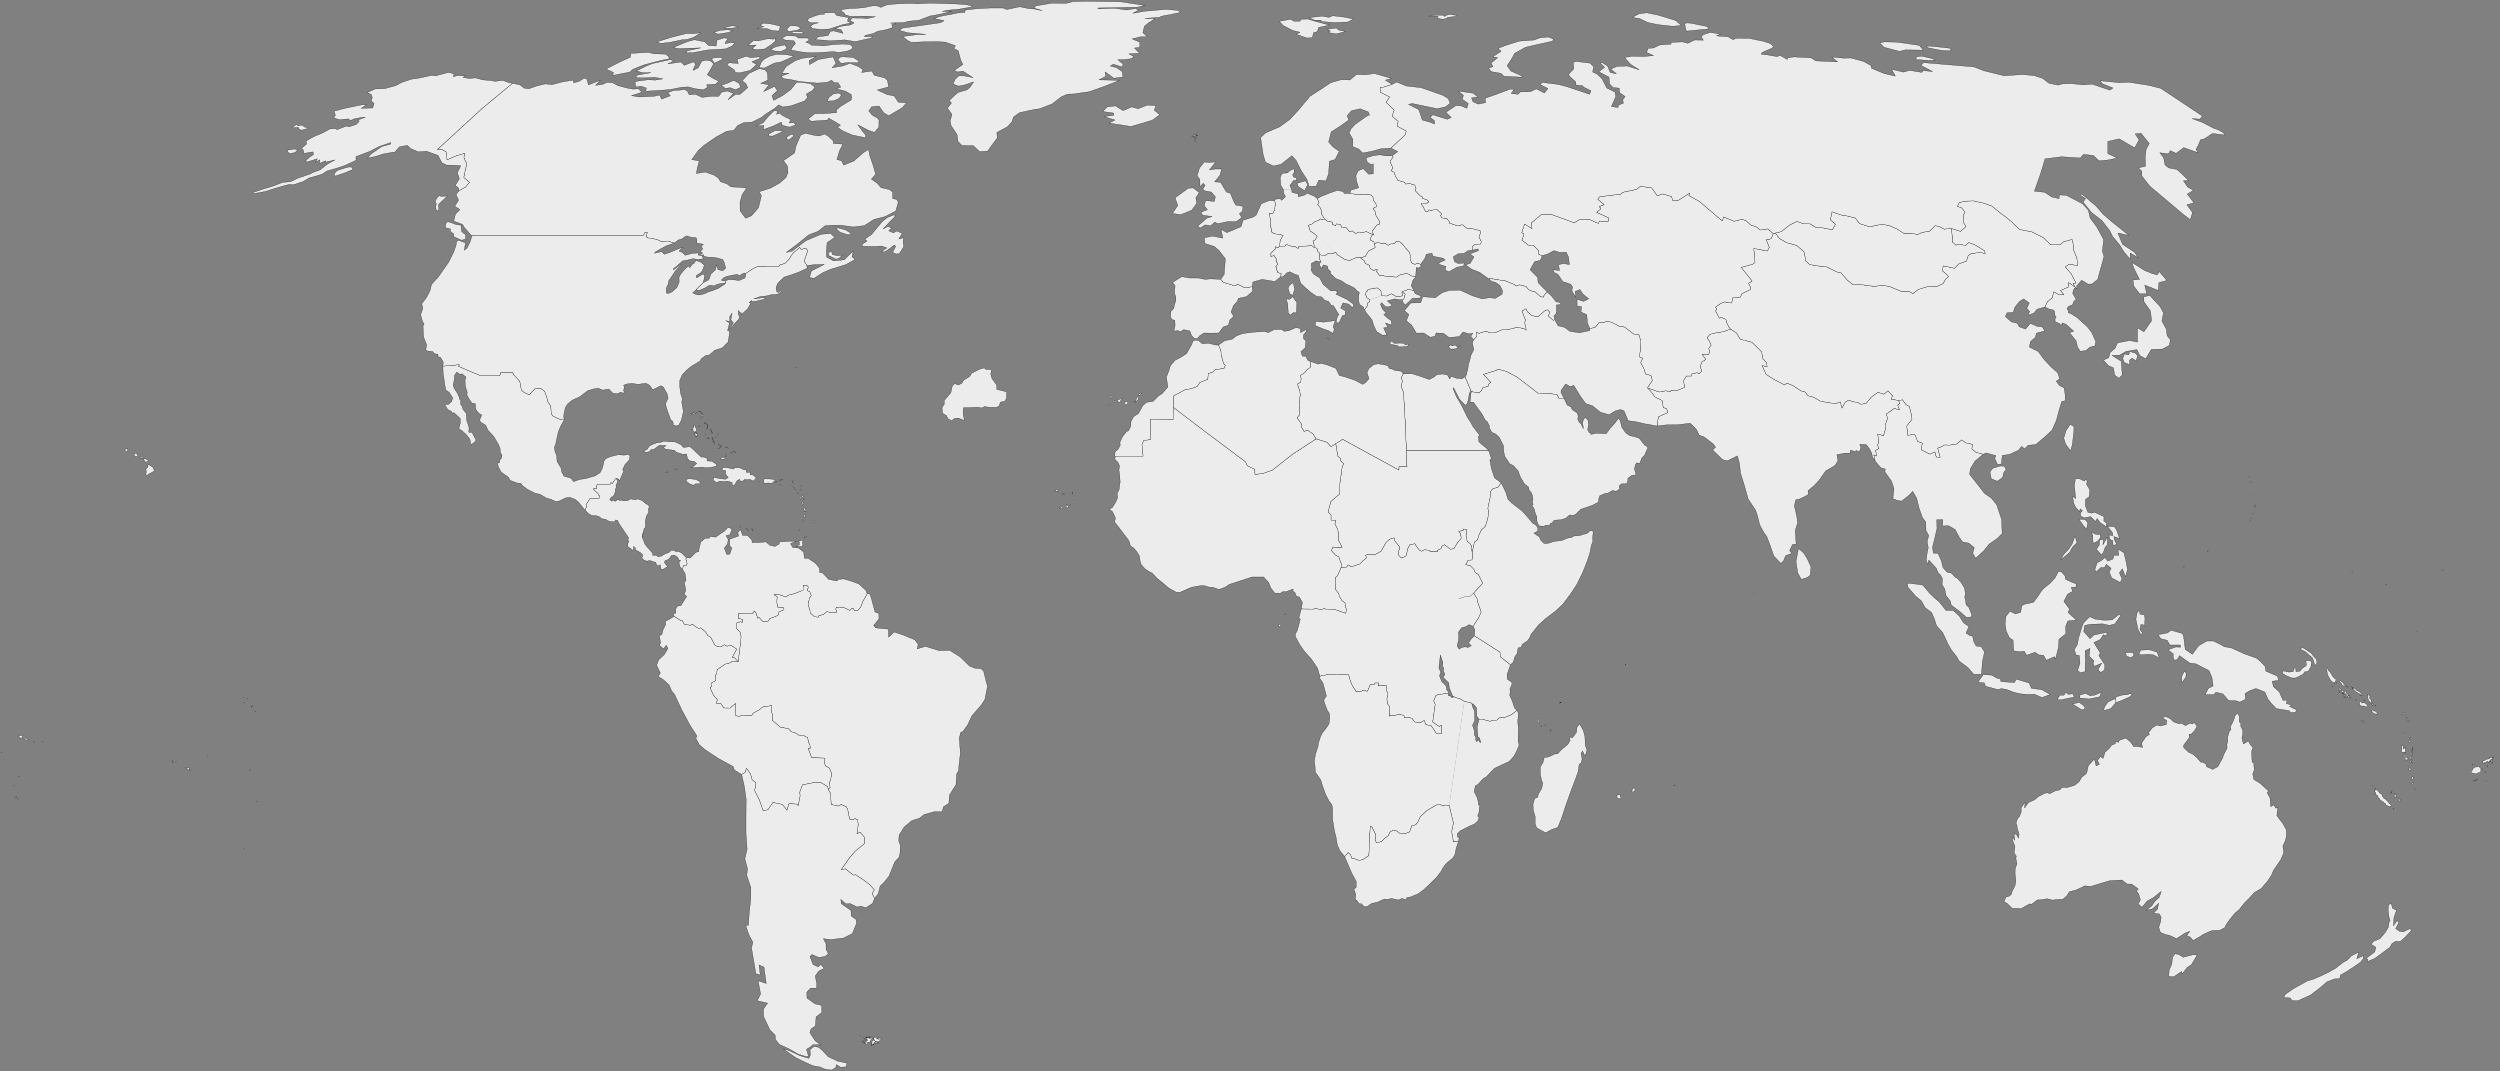 <svg version="1.1" id="Livello_1" xmlns="http://www.w3.org/2000/svg" x="0" y="0" viewBox="0 0 2000 857" style="enable-background:new 0 0 2000 857" xml:space="preserve">
    <rect x="0" y="0" width="2000" height="857" fill="#808080" stroke="none"/>
    <style>
        .st0{fill:#ececec;stroke:#000;stroke-width:.2;stroke-linecap:round;stroke-linejoin:round}
    </style>
    <path class="st0" d="m1743 763.6 3.7 2.2 3.3-.9 4.9-1.2 2.8.4-4.5 7.6-3.3 2.1-4 5.2-.6-1.8-6.6 4.4-.8-.3-3-.2.5-5.4 2-4.2.6-5.6 2-2.9 3 .6zM1793.5 590.2l1.2 5 4-2.4 1.4 2.7 2.3 2.5-1.1 2.9.2 5.5.2 3.2 1.3.8.4 5.5-1.2 3.3.8 4.3 5.4 3.4 3.2 3 3.2 2.8-1.1 1.6 2.3 4 .5 7 2.6-1.4 1.5 2.7 1.6-.9-.7 6.8 2.9 3.9 1.9 2.4 2.8 5.2v5.2l-1 3.7-1.8 3.9.7 5.5-2.5 5.7-2.1 3-3.8 5.7-1.5 3.7-3.1 4.6-5 5.8-5.5 3.2-4.4 4.9-3.3 3.2-4.4 5.5-3.7 3.2-3.9 4.8-3.1 4.4-.8 2.1-4.3 2.2-6.1.2-6.3 2.7-3.8 2.4-4.8 2.8-2.7-2.9-2.6-1.1 2.6-3.3-3.5 1.2-7.2 4.6-3.6-1.7-2.4-1-2.8-.5-4.1-1.8-1.3-4 1.5-4.8.4-3.3-1.4-2.6-4.7-.7 3.2-3.2.9-4.7-4.7 4.4-5.3 1.2 4.5-3.5 2.5-3.7 3.5-3.2 1.6-4.7-6.8 5.4-4.3 2.2-4.3 5.1-3-2.6 1.7-3.4-1.4-4.7-1.8-2.4 1.6-1.5-5.3-3.9-3.8-.1-4-3.2-9.9.6-7.9 2.3-6.9 2.2-5-.4-7 3.3-5.3 1.4-2.3 3.4-3 2.6-4.7.2-3.6.5-4.2-1.1-4.2.7-3.8.3-4.5 3.4-1.5-.3-3.4 1.8-3.4 2-3.8-.2h-3.5l-4.1-4.1-2.4-1.2 1.5-3.7 2.9-.9 1.5-1.4.6-2.3 2.3-4.5.7-3.8-.7-6.5.2-3.7 1.4-3.6-.9-4.2.3-1.9-1.7-2.6.7-5-1.9-5.1-.1-2.7 1.8 2.8-.5-6 2.3 1.9 1.1 2.5.6-3.3-1.6-5.1-.1-2-.8-1.9 1.3-3.7 1.5-1.6 1.3-3.2.1-3.8 3.1-4.6-.4 4.9 3.1-4.4 4.9-2.2 3.2-2.7 4.7-2.4 2.6-.5 1.4.8 4.8-2.4 3.5-.7 1.1-1.4 1.5-.6 3.1.2 6.2-1.9 3.5-2.9 2-3.4 3.9-3.2.7-2.6.7-3.5 4.9-5.5 1.4 5.6 2.6-1.3-1.5-3 2.3-3.1 2.2 1.4 1.5-4.9 3.5-3.2 1.8-2.5 2.9-1.1.4-1.8 2.3.7.4-1.6 2.6-.9 2.8-.9 3.7 3 2.6 3.8h3.5l3.5.6-.7-3.5 3.5-5.1 2.7-1.7-.6-1.6 2.9-3.7 3.7-2.3 2.7.8 4.9-1.2.3-3.3-3.9-2.1 3.1-.9 3.6 1.6 2.7 2.6 4.5 1.6 1.7-.6 3.3 2 3.5-1.9 2 .6 1.5-1.3 2.2 3.2-2 3.5-2.5 2.6-1.9.2.3 2.5-2.2 3.2-2.5 3.2.2 1.8 3.8 3.6 4 2 2.5 2.2 3.3 3.8h1.6l2.6 1.7.5 2 4.9 2.1 4.1-2.2 1.8-3.4 1.7-2.9 1.3-3.5 2.6-5.1-.2-3.1.7-1.9-.1-3.6 1.4-4.9 1.3-1.3-.6-2.1 1.8-3.4 1.5-3.5.4-1.9 2.3-2.4 1.3 3.2-.1 4 1.3.8-.1 2.7 1.6 3.2-.1 3.7-.6 2.3z"/>
    <path id="BF" class="st0" d="m793.2 295.7-.6 3.7 1 3.5 3.7 5 .2 3.7 7.8 1.8-.1 5.3-1.4 2.3-3.4.7-1.3 3.4-2.4.8-5.9-.1-3.1-.6-2.2 1.2-3-.6-11.8.4-.2 4.4 1 5.8-4.7-1.9-3.1.2-2.4 1.9-3-1.6-1.2-2.6-3-1.7-.5-4.4 1.9-3.2-.2-2.6 5.4-6.4 1.1-5.3 1.8-1.9 3.2 1.1 2.9-1.6 1-2 5.2-3.4 1.3-2.4 6.4-3.2 3.7-1.1 1.7 1.4h4.2z"/>
    <path id="BR" class="st0" d="m665.8 489.6 3.1.6.6-1.4-1-1.2.6-1.9 2.3.6 2.7-.7 3.2 1.4 2.5 1.3 1.7-1.7 1.3.2.8 1.8 2.7-.4 2.2-2.5 1.8-4.7 3.4-5.9 2-.3 1.3 3.6 3 11.2 3.1 1.1.1 4.4-4.3 5.3 1.7 1.9 10.1 1 .2 6.5 4.3-4.2 7.1 2.3 9.5 3.9 2.8 3.7-.9 3.6 6.6-2 11 3.4 8.5-.2 8.4 5.3 7.4 7.2 4.4 1.8 4.8.3 2.1 2 2 8.2 1.1 3.9-2.1 10.6-2.7 4.2-7.7 8.9-3.4 7.3-4 5.5-1.4.2-1.3 4.7.9 12-1.1 9.9-.3 4.2-1.6 2.6-.5 8.6-5.2 8.3-.5 6.7-4.3 2.7-1.1 3.9h-6l-8.5 2.4-3.7 2.9-6 1.9-6.1 5.1-4.1 6.4-.3 4.8 1.3 3.5-.3 6.5-.8 3.1-3.4 3.6-4.5 11.3-4 5-3.2 3.1-1.5 6.1-2.9 3.6-2.1-3.6 1.8-3.1-3.8-4.3-4.8-3.6-6.3-4.1-1.9.2-6.3-5-3.4.7 6-8.7 5.3-6.3 3.3-2.6 4.2-3.5-.4-5.1-3.2-3.8-2.6 1.3.7-3.7.3-3.8-.3-3.6-2.1-1.1-2 1-2.1-.3-.8-2.4-1.1-5.9-1.2-1.9-3.9-1.8-2.2 1.3-5.9-1.3-.4-8.7-2-3.5 1.6-1.4-.8-3.6 1.3-2.8.6-5.1-1.7-4-3.2-1.8-.8-2.5.5-3.7-10.7-.3-2.8-7.5 1.7-.1-.3-2.7-1.2-1.9-.5-3.7-3.4-1.9h-3.5l-2.5-1.8-3.9-1.3-2.3-2.4-6.4-1.1-6.5-5.7.3-4.3-.9-2.5.4-4.8-7.3 1.1-2.9 2.4-4.8 2.6-1.1 1.9-2.9.2-4.2-.6-3.2 1.1-2.6-.7-.1-9.7-4.4 3.7-5-.1-2.3-3.5-3.8-.3 1-2.8-3.3-3.9-2.6-5.8 1.5-1.1-.2-2.8 3.4-1.8-.7-3.5 1.4-2.2.3-3 6.3-4.4 4.6-1.2.8-1 5.1.3 2.2-17.6.1-2.8-.9-3.6-2.6-2.4.1-4.7 3.2-1 1.1.7.2-2.5-3.3-.7v-4l11 .2 1.9-2.3 1.6 2.1 1 3.8 1.1-.8 3.1 3.4 4.4-.4 1.1-2 4.2-1.5 2.4-1.1.7-2.7 4.1-1.8-.3-1.4-4.8-.5-.7-4.1.3-4.3-2.5-1.6 1.1-.6 4.1.8 4.5 1.6 1.7-1.5 4.1-1 6.4-2.4 2.1-2.5-.7-1.8 3-.2 1.2 1.4-.8 2.9 2 .9 1.2 3-1.6 2.3-1 5.4 1.4 3.3.3 3 3.5 3 2.8.3.6-1.3 1.8-.3 2.6-1.1 1.8-1.7 3.2.6 1.3-.3h0z"/>
    <path class="st0" d="m665.9 203.6 3.4.9 4.7-.2-3.3 2.6-2 .4-5.5-2.7-.6-2.1 2.5-1.9.8 3zM680.3 187.6l-2.4.1-5.8-1.9-3.5-3 1.9-.5 5.9 1.6 4.2 2.6-.3 1.1zM372.4 191.3l-3.1.9-6.3-2.8v-2.2l-2.9-2.2.3-1.8-4.3-1.1.6-3.4 1.5-1.4 4.1 1.3 2.4 1 4.1.6.2 2.2.4 2.9 3.2 2.6-.2 3.4zM711.5 177.8l-5 5.4 3.9-2.1 2.9 1.4-2.4 2.1 3.8 1.7 2.8-1.5 4.3 1.9-2.8 4.6 3.8-1.1-.3 3.3.5 3.9-3.6 5.6-2.4.2-2.9-1.2 2.5-5.1-1.2-.8-7.3 5.4-3-.2 4.4-3-4.4-1.5-5.5.4-9.6-.2-.2-1.8 3.8-2.3-1.7-1.6 5.4-3.8 8.2-9.9 4.2-3.5 5-2.1 2.1.2-1.5 1.7-3.8 3.9zM351.5 156.4l1.5.8 5-.5-7.2 6.9.3 5h-1.9l-.7-2.8.5-2.9-.8-1.9 1.3-2.7 2-1.9zM634.9 108.9l-3.6 3-1.7-.5-.1-1.7.4-.4 2.8-1.7 1.7.1.5 1.2zM625.2 105.7l-7.2 3.2-3-.2v-1.5l5-2.7 6 .1-.8 1.1zM622.1 88.9l-.9 2.5 2.7-.9 1.5 1.5 3.5 2 3.8 1.7-1.4 2.7 3.5-.4 1.9 1.9-5 1.8-5.9-1.4-.8-2.6-6.3 3.1-8.2 2.9.7-3.3-6.3.5 5.7-2.8 3.6-4.5 5.1-5.1 2.8.4zM667 80.6l-4.9.3.7-2.7 3.8-3.1 4.3-.7 2.3 1.5-1.5 2.3-.9.8-3.8 1.6zM592.5 69.9l-4.1 1.9-4.2-1.6-3.9.5-3.4-2.4 5-1.7 4.9-2.3 3 1.5 1.6 1 .4 1 .7 2.1z"/>
    <path class="st0" d="m645.5 212.5-2.2-3.6 2.9-8.5-1.6-1.8-3.7 1-1.1-1.6-5.5 4.7-3.2 4.9-2.8 2.9-2.5 1-1.7.3-1.1 1.5h-9.3l-7.8.1-2.7 1.1-6.8 4.4v-.1l-.9-.4-2 .9-1.9 1.3-1.8-1.1-4.7.8-3.9.9-1.9.8-2.3 2.1 1.8.7 1.7-.4h.3l-.3 1.9-4.8.7-2.8.8-1.7 1-2.6-.6-1.6.3-2.9 1.8-4.6 2-2.7-.4 2-2.2 3.7-3.5 4.1-2.1 1.1-1.8.9-3 3.8-3.5.9-4 1.1 3.9 3.8.9 2.4-2.1-1.4-4.8-.9-2-4-1.2-3.8-.7h-3.9l-3.4-.8-.4-1.4-1.4.9-1.2-.2 1.9-2.1-1.8-.8 1.9-2.4-1.2-1.8 1.7-1.8-5.2-.9-.1-3.6-.8-.8-3.3-.2-4.1-1.2-1.5.8-1.8 1.5-3.3 1-3.1 2.5-5.4-1.7-4.4.8-3.9-1.9-4.6-1-3.3-.4-1-1 .9-3.4h-1.7l-1.3 2.4H377l-5.4-6.1-1.6-2.7-7-2.6 1.3-5.5 3.6-3.7-4.1-2.7 3.1-4.9-2.1-4.4 2.5-3.2 5.1-2.9 3.2-3.8-4.6-3.8 1.4-6.9 1.1-4.2-1.6-2.7-.8-2.4.6-3.1-6.5 1.9-7.6 3.3-.3-3.8-.5-2.6-2.8-1.6-4.2-.2L385.4 87 410 66.6l6 1.3 3.3 2.6 3.7.5 6.3-2.2 7-1.7 5.3.6 8.9-2.3 8.2-1.3.2 2.2 4.5-1.3 3.9-2.5 2.1.6 1.4 4.8 9.5-3.7-3.9 4.1 6-.9 3.2-1.5 4.6.3 3.9 2.2 7.5 2 4.7.9 4.4-.3 2.9 2.8-8.5 2.7 6.4 1.1 11.9-.6 4.4-1 1.4 3.3 7.1-2.7-2.1-2.4 4.5-1.8 5.2-.3 3.9-.5 2.1 1.3 1.5 2.9 5-.4 5.3 2.5 7.2-.9 6 .1 2.4-3.4 4.5-.9 4.9 1.8-4.3 5.2 6.2-4.4 3.2.2 6.4-5.5-1.6-3.3-2.9-2.2 5.5-5.9 8.2-3.8 4.5.9 2 2.3.4 6-5.8 2.6 6.7 1.1-4.4 5.5 8.9-4.2 2.2 3.5-4.3 4 1.3 3.7 7.3-3.9 6.5-4.8 4.7-5.9 5.5.4 5.4.8 3.6 2.7-1.7 2.7-5.1 2.9.9 2.9-2.4 2.7-10.9 3.9-6.5.9-3.2-1.7-3.3 2.8-7.4 4.7-3 2.5-7.7 3.8-6.5.4-5.1 2.4-2.9 3.8-5.7.7-8.7 4.7-9.4 6.5-5 4.6-4.9 6.9 6 1-1.5 5.5-.8 4.6 7.3-1.2 7 2.6 3.3 2.3 1.7 2.8 4.9 1.7 3.6 2.5 7.6.4 4.8.6-3.6 5.2-1.7 6.1.1 6.9 4.4 5.9 4.7-2 5.6-6.4 2.3-9.6-1.7-3.2 9-2.9 7.5-4.2 4.8-4.2 1.7-4-.4-5.1-3.2-4.5 8.9-6.2 1-5.3 3.9-9 3.8-1.4 6.7 1.6 4.2.6 4.5-1.6 3.1 2 3.6 3.4.2 2.2 7.7.5-2.6 4.9-2.3 7.4 3.8 1 1.6 3.5 8.2-3.3 7.5-6.6 4.2-2.7 1.1 5.3 2.6 7.5 2 7.2-3.4 3.8 4.8 3.4 2.9 3.4 6.9 1.6 2.4 1.9v5.2l3.4.8 1.1 2.3-2 6.9-4.3 2.3-4.2 2.2-8.8 2.2-7.9 5-8.6 1.1-10.1-1.4h-7.3l-5.3.4-5.7 4.5-7.4 2.8-10.1 8.2-7.9 5.8 4.7-1 10.9-8.3 12.3-5.2 7.6-.6 3.3 3.1-6.1 4.2-.6 6.7.1 4.8 5.6 3.1 8.6-.9 7.2-7.1-1 4.6 2.5 2.3-7.4 4.1-12.4 3.8-5.8 2.5-7.2 4.6-3.7-.5 1.5-5.3 10.4-5.3-8.1.2-5.9.8z"/>
    <path class="st0" d="m539 48.7-4.7 2.4 10.5-1.5 2.6 2.6 7.3-2.7 1.8 1.7-2.2 5.1 4.3-2.1 2.8-5.3 4.3-.8 3 .8 2.2 2.1-2.7 5.1-2.4 3.7 4.2 2.6 5 2.6-2.6 2.3-7.1.5.8 2-3.2 2-6.7-.8-5.7-1.5-5.1.3-9.5 1.9-11.3.8-7.9.5.3-2.6-4.1-1.4-4.3.6-.6-4.3 3.3-.6 7.3-.9 5.5.3 6.2-1-6.5-1.2-9.1.4-5.7-.1v-1.9l11.7-2.2-6.3.1-5.4-1.4 7.8-3.9 5.2-2.1 14.2-3.1 2.8 1zM578.5 47.2l-7 3.4-2.3-3.6 2.1-.8 5.5-.2 1.7 1.2zM687.1 48.8l-.7 1.4-4.1-.1-4.1-.1-4.9.7-.9-.4-2.1-2.7 1.7-1.8 2.2-.4 8.4.6 4.5 2.8z"/>
    <path class="st0" d="m647.3 48.5.3 3.2 7.2-4.1 11.7-2.1 2.3 5.3-3.2 3.4 9-1.5 5.3-2.1 6.8 2.6 3.7 2.5-1.1 2.3 8.2-1.2 1.9 3.4 8.4 2.1 2.2 2.1.9 5.1-9.1 2.5 7.7 3.6 5.9 1.2 3.3 5 6.5.4-3.3 3.9-10.9 6.5-4-2.4-3.8-5.4-5.9.7-2.3 3.3 2.7 3.2 4.5 2.6 1 1.5-.1 5.7-3.6 4.1-4.7-1.6-8.6-4.5 3.6 4.9 2.8 3.5-.3 2-10.9-2.3-7.6-3.4-3.8-2.7 2.4-1.7-4.8-2.9-4.7-2.7-.9 1.6-13.1.9-2.4-1.9 5.4-4.2 8.1-.1 9.3-.7-.2-2 3.1-2.8 8.8-5.4.4-2.5-.5-1.8-4.7-2.7-7.1-1.8 3.5-1.4-2-3.4-3.4-.3-1.9-1.8-3.3 1.6-7.9.7-14-1.2-7.4-1.6-5.9-.8-1.9-1.9 6.3-2.4h-5.7l3.3-5.3 7.1-4.6 6-2.1 11.2-1.4-5.8 3.3zM596.9 45l3.6 1.1 7.6-.7-.5 1.5-6.1 2.5 3.8 2.2-5.2 4.7-8.4 2-3.4-.4-.9-2-5.9-4 1.7-1.7 7.4.6-.9-3.3 7.2-2.5zM619.5 50.5l-7.8 3.9-4.4-.2 1.8-4.6 2.6-2.5 4.2-2.2 5.2-1.4 7.9.2 6.2 1.2-10.1 4.6-5.6 1zM503.7 57.7l-13.5 2.6.6-2.3-6-2.8 4.4-2.2 7.5-3.8 7.6-3.4.4-3.1 14-.8 4.2 1.1 9.5.3 1.9 1.4 1.6 2.2-6.5 1.3-13.9 3.6-9.2 3.7-2.6 2.2zM628.9 39.3l-4.1 1.9-5.2-.4-3.2-1.3 4.5-2.2 6.9-1.4 1.4 1.8-.3 1.6zM620.1 30.6l.2 2.3-2.8 2.5-5.8 3.8-6.9.5-3.2-.8L605 36l-6.6.3 4.3-3.8 3.8.2 7.7-1.7 4.9.3 1-.7zM580.7 33.2l-.7 1.7 4.4-.8 3.6.2-2.3 2.5-5.1 2.3-13.9.8-12.3 2.2-6 .1 1.5-1.6 10.7-2.3-17.9.6-4.2-.9 11.7-4.8 5.4-1.4 8.3 1.7 2.9 2.9 6.1.4.7-4.7 5.8-1.8 3.1.5-1.8 2.4zM636.4 28.8l2.3 1.6h7.4l1.4 1.6-2.8 1.8 3.1 1.1 1.2 1.2 4.9.2 5.1.4 7.1-1 8.1-.5 5.8.4 2.3 1.9-1 2-3.6 1.4L671 42l-4.3-.7-11.8.8-8 .1-5.6-.6-8.6-1.6 1.6-2.8 2.1-2.4-1.4-2.2-7-.6-2.6-1.5 3.8-2 7.2.3zM560.7 26.2l-5.8 3.7-5.3 1.7-3.8.2-9.9 2.1-7.1.8-3.6-1.1 11.7-3.7 12.2-3.1 5.5.1 6.1-.7zM641.9 26.8l-1.8.1-6.6-.3.7-1.3 7.2.1 1.6.8-1.1.6zM583.1 25.9l-8.8 1.4-3.3-1.5 5.1-1.5 6-.5 4.1.7-3.1 1.4zM590.9 21.7l-5.7.9h-6l1-.7 5.7-1.3 1.7.2 3.3.9zM637.7 24.2l-6.6 1-1.6-1.1.6-1.7 2.2-1.9 4.4.2 1.7.3 2.3 1.6-3 1.6zM623.9 23l-1.1 1.9-5.3-.5-4-1.5-7.8-.2 5.3-1.3-2.8-1.1 2.2-1.8 6.1.6 7.5 1.7-.1 2.2zM678 16.9l2.7 1.5-6.5 1.3-10.6 3.5-6.8.3-6.8-.6-1.6-1.9 2.1-1.6 4.3-1.2h-6.6l-2-1.5.4-1.9 4.9-1.9 4.1-1.3 4-.3-.3-1 8.3-.2 1.6 2.2 4.7.9 4.8.9-.7 2.8z"/>
    <path class="st0" d="m757.2 2.9 8.7.3 6.7.5 5.2 1-1.1 1-9.8 1.7-9 .8-4 .9h7.5l-10.5 2.5-6.8 1.2-9.3 3.5-8.1.7-3.1 1-11.3.4 4.4.6-3.3.8.7 2.3-5 1.6-6.9 1.3-3.5 1.8-6.6 1.5-.5 1.1 6.5-.2-1.1 1.2-12.7 2.9-8.5-1.4-11.7.8-5-.6-6.8-.3 2.1-2.3 8-1.1 2-3.4 2.6-.3 7.5 2-1.7-3-4.9-.9 5-1.8 7.6-1.1 2.8-1.6-3-1.7 1.1-2.2 9.4.1 2.2.5 7.3-1.6-7.3-.5-12.6.3-4.4-1.4-.8-1.7-2.5-1.2 1.1-1.3 6-.8 4.2-.1 7.4-.6 6.8-1.5 3.9.2 2.4 1.1 5-2 5.2-.6 6.5-.4 10.4-.2 1.3.4 10.3-.6 7 .2 7 .2zM1602.2 381.9l-4.3 3.1-4.9-2-1-5.5 2.2-2.9 5.8-1.8 3.3.1 1.6 2.5-2 2.8-.7 3.7zM1625.6 185.5l9 4.5 6 5.8h7.6l2.6-2.4 6.9-1.9 1.3 5.7-.3 2.3 2.8 6.8.6 6.2-6.9-1.1-2.9 2.2 4.7 5.4 3.9 7.5-2.5.1 1.9 3.3-5.5-3.8v3.6l-6.4 2.7 2.8 3.4-4.6-.3-3.6-2-1.1 4.6-3.9 3.4-2.1 4.1-6.3 1.8-2.4 3-4.8 1.8 1.3-3-2.3-2.5 2-4.3-4.5-3.3-3.4 2.2-3.6 4.5-1.3 4.1-5 .3-1.3 3 4.8 4.3 4.8 1.1 1.4 2.8 5.1 1.9 3.8-4.6 5.9 2.5 3.5.2 2.3 3.3-6.7 1.8-1 3.5-3.8 3.2-.9 4.5 7.1 3.5 4.6 6.3 5.5 5.9 5.5 4.9 1.6 4.8-2.8 1.8 2.4 3.4 3.9 2 .8 5.2.1 5.1-2.8.6-2.1 6.9-2.3 8.5-3.4 7.6-6.4 5.9-6.6 5.5-6.1.7-2.9 2.8-2.3-2-2.5 3.1-7.2 3.3-5.8.9-.7 6.8-3.1.4-2.2-4.7.9-2.4-7.8-2.1-2.4 1.1-5.9-1.7-3.1-2.6.3-3.7-5.3-1.2-3.1-2.4-4.1 3.4-5.3.8-4.4-.1-2.7 1.6-2.7.9 2 7.4-3-.2-.8-1.5-.5-2.7-3.8 1.9-2.6-1.2-4.5-2.4.8-5.3-3.7-1.3-2.4-5.9-5.6 1.1-.7-7.6 4.2-5.4-.9-5.3-1.3-4.9-2.7-1.5-2.7-3.8-3.1.5-6.1-1 1.2-2.7-3.6-4-3.2 2.7-4.9-1.5-5.4 4-3.9 4.8-4.2.8-2.8-1.7-2.9-.2-4.3-1.4-2.6 1.6-2.6 4.8-1.5-5.1-3.1 1.4-6.5-.7-6.5-1.4-5-2.9-4.5-1.2-2.5-3.1-3.3-.9-6.4-4.2-4.8-2-1.9 1.5-8.6-4.5-6.2-4-3.2-7.1 4.1.9-.6-3.3-3-3.3-.8-5.2-7.7-7.6-9.5-2.5-2.9-5-4.7-3-1.5-1.8-1.8-3.6-.5-2.5-3.7-1.5-1.5.7-3.1-6 1.1-1.4-1.2-1.5 4.1-3 3.2-1.3 5.8.9.6-4.1 6.4-.7 1-2.6 6.9-3.4.2-1.4-1.7-3.7 2.9-1.6-8.8-11 9.1-2.5 2-1.4-1-11.3 10.8 2.1 1.6-2.9-2.5-6.2 3.8-.6 1.9-4.2 1.7-.5 3.3 4.4 5.7 3.3 8.2 2.3 5.8 5.1 1.4 7.3 3 2.8 6.5 1.1 7.2.8 8 4 3.4.7 5 5.8 4.7 3.8 5.6-.2 11.3 1.5 6.4-.9 5.6.9 9.4 3.9h6.2l3.3 1.9 4.4-3.4 7.2-2.2 7.6-.2 4.9-2.2 2-3.4 2.4-2.2-1.9-2.1-2.9-2.4.5-4.1 3.2.6 5.9 1.3 3.2-3.4 6.4-2.4 1.3-4.2 2.5-1.8 6.8-.8 4.4.7-.8-2.2-7.2-4.4-5.2-2-2.5 2.3-5.5-1-2.3.8-2.8-2.5-.3-6.3-.6-4.7 7.4 2.4 4.4-3.9-1.9-2.8-.2-6.5 1.3-2-2.5-3.4-3.7-1.4 1.7-3.1 5.1-1.1 6.2-.2 8.6 1.9 6 2.2 7.7 6.2 3.8 2.7 4.5 3.8 6.2 6 10 2zM1046.1 147.7l-2.4 4.9-5.2-3.5-.9-2.5 6.8-2 1.7 3.1zM1026.7 151.6l.39 3.4c.44.76.87 1.53 1.31 2.3-1.04 1-2.07 2-3.1 3-.34-.44-.67-.87-1-1.3l-4 .3c-.27.43-.54.86-.8 1.3.3.69.6 1.4.9 2.09l-.9 5.61c-.4.76-.8 1.53-1.2 2.3h-2.9c.36 2.16.73 4.33 1.1 6.5-.14 1.4-.27 2.8-.4 4.2.33.46.66.93 1 1.4-.07.9-.14 1.8-.2 2.7.8.53 1.6 1.06 2.4 1.6 2.4.4 4.79.8 7.2 1.2-.8 1.4-1.61 2.8-2.41 4.2l-.39 4.5h4.2c.33-.44.66-.87 1-1.3 1.83.63 3.66 1.26 5.5 1.9.46-.1.93-.2 1.4-.3.9.56 1.79 1.13 2.7 1.7.2-.57.39-1.14.59-1.7 0 0 0 0 0 0s0 0 0 0l10.31-.6c.56.43 1.13.86 1.69 1.3.14-.37.27-.74.41-1.1-.34-1.37-.67-2.74-1-4.1.56-.27 1.13-.54 1.7-.8.53-.97 1.06-1.94 1.6-2.9-1-.87-2-1.74-3-2.6-.87-.5-1.74-1-2.6-1.5-.24-.9-.47-1.8-.7-2.7-.34-.6-.67-1.2-1-1.8 1.13-.44 2.26-.87 3.4-1.3.56-.54 1.13-1.07 1.69-1.6 1.17-.4 2.34-.8 3.5-1.2l1.11-1.2c.43.23.86.46 1.3.7.73-.2 1.46-.4 2.2-.6-.8-1.3-1.61-2.6-2.4-3.9.06-.74.13-1.47.2-2.2l-1.5-3.3c-.64-.7-1.27-1.4-1.91-2.11.41-.56.8-1.13 1.21-1.69-.47-1.04-.94-2.07-1.4-3.1-.8-.64-1.6-1.27-2.4-1.9-1.87-.81-3.74-1.6-5.6-2.4-.87.53-1.74 1.06-2.6 1.59-1.57.41-3.14.81-4.71 1.21l-.09-2.21c-1.64-.46-3.27-.93-4.91-1.39-.09-.77-.2-1.54-.29-2.3"/>
    <path class="st0" d="M1033.3 151.5c-.47-1-.94-2-1.4-3 1.03-1.44 2.06-2.87 3.1-4.31.46.21.93.41 1.4.61.33-.77.66-1.54 1-2.3-.87-.31-1.74-.6-2.6-.9-.24-.54-.47-1.07-.71-1.6.41-.67.8-1.34 1.21-2v-3.1c-1.21.56-2.4 1.13-3.6 1.7-.54.56-1.07 1.13-1.61 1.7l-4 .3c-.43.59-.86 1.2-1.29 1.8-.21.56-.4 1.13-.6 1.7l.39 6.09c.71 1.14 1.41 2.27 2.11 3.41"/>
    <path id="EG" class="st0" d="m1172.1 301.4 3.9 9.4.7 1.6-1.3 2.6-.7 4.8-1.2 3.4-1.2 1.1-2-2.1-2.7-2.8-4.7-9.2-.5.6 2.8 6.7 3.9 6.5 4.9 10 2.3 3.5 2 3.6 5.4 7.1-1 1.1.4 4.2 6.8 5.8 1.1 1.3h-65.9l-1-23.7-1.3-22.8-2-5.2 1.1-3.9-1-2.8 1.7-3.1 7.2-.1 5.4 1.7 5.5 1.9 2.6 1 4-2 2.1-1.8 4.7-.6 3.9.8 1.8 3.2 1.1-2.1 4.4 1.5 4.3.4 2.5-1.6h0z"/>
    <path class="st0" d="m972.6 129.5-5.1 6.5 4.7-.8h5.1l-1.3 4.9-4.3 5.4 4.9.3.3.7 4.2 7.1 3.2 1 2.9 7 1.4 2.4 5.9 1.1-.6 4-2.4 1.8 1.9 3.2-4.4 3.2-6.5-.1-8.4 1.8-2.2-1.3-3.3 2.9-4.5-.7-3.6 2.4-2.5-1.2 7.3-6.5 4.4-1.4-7.6-1-1.3-2.5 5.1-1.9-2.5-3.3 1-4 7.1.6.8-3.6-3.1-3.7-.1-.1-5.7-1.1-1.1-1.6 1.8-2.7-1.5-1.7-2.6 2.9-.1-5.9-2.2-3 1.9-6.2 3.8-4.8 3.6.4 5.6-.5zM1112.7 272.6l3.1 2.2 4.1-.4 4 .4v1.2l2.8-.8-.5 1.9-7.6.5-.1-1-6.6-1.3.8-2.7z"/>
    <path id="GL" class="st0" d="m896.3 1.4 19.9 3-6.7 1.4-13 .2-18.5.4 1.4.7 12.3-.5 9.7 1.4 7-1.2 2.4 1.4-4.5 2.4 9.2-1.6 17.1-1.5 10 .8 1.7 1.7-14.8 2.9-2.2 1-11.4.8 8.1.2-4.9 3.2-3.6 2.9-1.2 5.2 3.7 3.2-5.9.1-6.5 1.6 6.3 2.6-.1 4.2-4.2.5 4.1 4.3-8.7.4 4 2-1.6 1.8-5.7.8-5.5.1 4.2 3.4-.5 2.4-7.3-2.2-2.4 1.4 5 1.3 4.6 3.2.6 4.3-7.4 1-2.7-2.1-4.2-3 .5 3.6-5.4 2.8 10.7.2 5.5.3-11.9 4.7-12.2 4.3-12.7 1.8-4.6.1-4.9 2.1-7.5 5.8-10.2 3.9-3 .3-6.1 1.3-6.6 1.4-4.8 3.4-1.4 4-3.4 3.8-8.6 4.6.3 4.5-3.6 4.8-4.1 5.7-6.5.4-5-4.8-9-.1-3.2-3.2-.8-5.6-4.8-7.2-.7-3.7 1.5-5.1-3.7-5.1 3.3-4.1-1.9-2 7-6.4 7.2-2.1 2.6-2.2 2.8-4.2-5.5 1.9-2.6.8-4.1.7-4.2-1.7 1.5-3.7 3-2.8 3.8-.1 7.6 1.5-5.3-3.4-2.7-1.8-4.4.7-2.6-1.3 7-4.8-1.3-2L768 46l-1.4-5.4-3.6-1.9 1.4-2.1-8.1-2.9-7.7-.4-10.1.2-9.5.4-3.1-1.6-3.8-3.1 11-1.5 7.6-.2-14.6-1.3-6.5-1.9 2.2-1.8 15.7-2.2 15-2.2 2.8-1.6-8.1-1.6 4.6-1.7 14.7-2.9 5.4-.4.2-1.8 9-1.1 11-.6h10.4l2.8 1.2 10.6-2.2 7.1 1.5 4.6.3 6.2 1.3-6.7-2.1 1.6-1.7 12.7-2.2 11.6.2 5.1-1.4L870 1l26.3.4h0z"/>
    <path class="st0" d="m1667.5 567.6-2.4.1-7.1-4.5 5.4-1.3 2.8 2 1.8 1.9-.5 1.8zM1692.3 558.9l.5 1.3-.1 1.9-4.1 4.8-5 1.4-.6-.7.7-2.2 2.8-3.9 5.8-2.6zM1652.7 553.8l1.9 1.7 3.6-.5 1.2 2.7-6.7 1.3-3.9.9-3.1-.1 2.2-3.7h3.2l1.6-2.3zM1681 553.8l-1.1 3.6-8.6 1.8-7.5-.8.2-2.4 4.6-1.3 3.4 1.9 3.8-.5 5.2-2.3zM1600.8 545.3l10.8.7 1.4-2.7 10.3 3.1 1.8 4.2 8.4 1.2 6.7 3.8-6.6 2.4-6.1-2.6-5.1.2-5.8-.5-5.2-1.1-6.4-2.5-4.1-.6-2.4.8-10.2-2.7-.8-2.7-5.1-.5 4.2-6.1 6.8.4 4.4 2.5 2.4.5.6 2.2zM1748.7 541.7l-3.2 4.4-.2-4.8 1.1-2.3 1.3-2.2 1.2 1.9-.2 3zM1707.3 524l-2.2 2.2-3.8-1.2-1-2.8 5.7-.3 1.3 2.1zM1725.7 521.7l1.8 4.9-4.6-2.7-4.7-.5-3.3.4-3.9-.2 1.5-3.5 7-.3 6.2 1.9zM1696.4 492.7l-4.5 6.4-4.3 1.2-5.4-1.2-9.5.3-4.9.9-.8 4.9 5 5.7 3.1-2.9 10.6-2.2-.5 2.9-2.5-.9-2.5 3.8-5.1 2.5 5.1 8.2-1.1 2.2 4.8 7.4-.3 4.2-3.1 1.9-2.1-2.3 3-5.2-5.7 2.5-1.3-1.8.8-2.5-3.9-3.8.7-6.2-3.9 1.9.2 7.5-.2 9.2-3.7.9-2.3-1.8 1.9-5.9-.6-6.2-2.4-.1-1.6-4.4 2.5-4.2.9-5.1 3-9.7 1.1-2.6 4.8-4.8 4.5 1.9 7.1.9 6.5-.3 5.6-4.6 1 1.4zM1716 494.6l-.3 5.6-2.9-.7-.9 3.9 2.3 3.4-1.6.8-2.2-4.1-1.7-8.2 1-5.1 1.8-2.3.5 3.5 3.4.5.6 2.7zM1585.2 539.4l-6.2.1-4.5-5.3-7.1-5.3-2.3-3.9-4.1-5.2-2.7-4.8-4.2-9-4.9-5.4-1.7-5.5-2.2-5-5.2-4-3.1-5.5-4.4-3.6-6.2-7.1-.6-3.3 3.6.3 8.9 1.2 5.2 6.3 4.6 4.4 3.2 2.6 5.5 6.9 5.8.1 4.8 4.4 3.4 5.4 4.3 3-2.3 5.2 3.3 2.2 2 .2.9 4.5 1.9 3.5 4.1.6 2.6 4.1-1.7 8-.7 9.9zM959.4 154.1l-4.9-3.8-4 .3h0l-3.7 2.8-6.7 4.8 2.1 6.2-4.3 6.4 6.8.9 8.8-3.6 3.9-5.5-.7-4.4 2.7-4.1z"/>
    <path id="IS" class="st0" d="m924.8 84.5-1.4 3.6 4.4 3.8-6.1 4.3-13.1 3.9-3.9 1.1-5.6-.9-11.9-1.8L892 96l-9-2.7 7.9-1.1.1-1.7-8.8-1.3 3.6-3.7 6.6-.8 6 3.8 7-3 5.1 1.5 7.3-2.9 7 .4h0z"/>
    <path class="st0" d="m1068.2 256.4-1.7 5.1.9 1.9-.9 3.3-4.2-2.4-2.7-.7-7.5-3.2.5-3.3 6.2.6 5.4-.7 4-.6zM1034.2 237.4l3.3 4.5-.4 8.5-2.4-.4-2.1 2.1-2-1.7-.5-7.7-1.3-3.6 2.9.3 2.5-2z"/>
    <path class="st0" d="m1082.2 242.9-4.7-3.4-4-1.9-4.8-2.3 1.4-1.3-1.4-1.4-4 .1-6.1-5.1-2.9-5.3-5-3.2-1.9-3.2.5-1.8-.4-3.1 3.9-2.3 4.1 1-1.4-2.7.4-3.1-.2-1.7-1.5-1 .2-1.6-1.2-1.2-2-.5-1.7-1.3-10.3.6-.6 1.7-2.7-1.7-1.4.3-5.5-1.9-1 1.3h-4.2l-1.3 1.1-2.3-.6.2 1.6-3.6 3.5v2.9l2.4-1 1.8 2.7-.1 1.8h0l.1-1.8-.1 1.8 1.5 2.4-1.7 1.9 1.5 4.9 2.8.8-.5 2.7 2.1-.4 2.9-3 2.3-.8 4.2 2.1 2.6.7 1.9 6.3 3.7 3.6 4.9 4.2 4.3 2.8 3.8.4 2.4 2.6 3.4 1.2 1.8 2.7 2.2.8 1.8 3.2 2.3 3.7-1.1 1.4-.9 3.4.1 2 2.2-.5 2.5-5.5 2.1-.4.4-3.3-3.9-2.4 1.9-4.1 4.6 1 3.1 3 .8-2.3-.7-1.1zM1708.5 282.6l1.6 2.2-1.3 3.9-3.1-2.1-2.1 1.5.1 3.7-4.3-1.8-1.2-3 1.3-3.9 3.4.8 1-2.7 4.6 1.4z"/>
    <path class="st0" d="m1733.1 263.4.6 5.1 2.5 3.2-.6 4.5-5.4 3-9.2.4-4.4 7.4-4.7-2.5-2.4-4.8-8.6 1.4-5.1 3-6.2.2 7.4 4.7.8 10.9-2.5 2.7-3.6-2.5-.9-5.8-4.1-1.8-4-4.4 4.3-2 1.1-4.1 3.9-3.3 2-4.4 9.7-1.9 6.3 1.3v-11.4l5.1 3.1 4.5-6.4 1.7-2.5-1-7.8-5.1-7.2-.2-4 4.8-1.2 8.2 8.9 2.8 5.1-1.3 6.5 3.6 6.6zM1721.2 218.6l4.5 1.3 1.8-2.6 6 7.1-6.4 1.7-.4 6.3-10.9-4.3 1.6 6.9-5.7.1-4.7-6.3-.6-4.9 5.2-.3-4.4-8.8-1.8-4.9 10.5 6.6 5.3 2.1z"/>
    <path id="LY" class="st0" d="m1122.6 299.1-1.7 3.1 1 2.8-1.1 3.9 2 5.2 1.3 22.8 1 23.7.5 12.8h-6.4v2.7l-22.6-12.3-22.5-12.3-5.5 3.5-3.8 2.4-3.2-3.5-8.8-2.8-2.5-4-4.5-3-2.5 1.2-2.1-3.6-.2-2.7-3.4-4.7 2.2-2.7-.6-4 .6-3.5-.4-3 .8-5.2-.4-3-1.9-5.7 2.6-1.4.4-2.8-.6-2.6 3.6-2.5 1.6-2.1 2.6-1.8.1-4.9 6.4 2.2 2.3-.6 4.5 1.1 7.3 2.9 2.8 5.7 4.9 1.2 7.8 2.7 6 3.2 2.5-1.7 2.5-2.9-1.6-4.9 1.5-3.2 3.7-3 3.7-.8 7.4 1.3 2 2.8 2 .1 1.8 1.1 5.4.7 1.5 2.1h0z"/>
    <path id="MG" class="st0" d="m1267.9 588.9.4 7.7 1.3 3-.7 3.1-1.2 1.8-1.6-3.7-1.2 1.9.8 4.7-.7 2.8-1.7 1.4-.7 5.5-2.7 7.5-3.4 8.8-4.3 12.2-2.9 8.9-3.1 7.5-4.6 1.5-5.1 2.7-3-1.6-4.2-2.3-1.2-3.4v-5.7l-1.5-5.1-.2-4.7 1.3-4.6 2.6-1.1.2-2.1 2.9-4.9.8-4.1-1.1-3-.8-4.1-.1-5.9 2.2-3.6 1-4.1 2.8-.2 3.2-1.3 2.2-1.2 2.4-.1 3.4-3.6 4.9-4 1.8-3.2-.6-2.8 2.4.8 3.3-4.4.3-3.9 2-2.9 1.8 2.8 1.4 2.7 1.2 4.3h0z"/>
    <path id="MX" class="st0" d="m449.3 335.9 2.2-.2-3.2 5.7-1.8 4.6-1.8 8.6-1.1 3.1.4 3.5 1.3 3.2.4 4.9 3 4.8.8 3.7 1.7 3.1 5.7 1.7 1.9 2.7 5.2-1.8 4.3-.6 4.4-1.2 3.6-1.1 3.9-2.6 1.8-3.7 1.2-5.4 1.2-1.9 4-1.7 6.1-1.5 4.9.3 3.4-.6 1.2 1.4-.6 3.1-3.5 3.8-1.8 3.9.9 1.1-1.2 2.8-2.1 5-1.2-1.7-1.1.1-1.1.1-2.5 3.9-.9-.8-.7.3-.1 1-5.2-.1h-5.2l-.5 3.6-2.5.1 1.8 2.1 1.9 1.5.5 1.4.8.4-.4 2.2h-7.2l-3.3 5.2.7 1.2-.8 1.5-.4 1.9-5.6-6.9-2.6-2.1-4.4-1.7-3.2.5-4.8 2.4-2.9.6-3.7-1.7-4.1-1.2-4.8-2.9-4.1-.9-5.9-3-4.3-3.1-1.1-1.7-3.1-.4-5.4-2-1.9-2.9-5.4-3.7-2.2-4-.8-3.2 1.9-.6-.3-1.8 1.6-1.7.4-2.2-1.5-2.9v-2.5l-1.3-3.3-3.8-6.4-4.6-5-1.9-4-4.1-2.6-.7-1.6 1.7-3.9-2.4-1.5-2.5-3.2-.2-4.4-2.8-.6-2.3-3.3-1.7-3.2.3-2-1.5-4.8-.3-4.9.8-2.5-3.1-2.6-1.9.3-2.4-1.7-1.8 2.6-.1 3-1 4.9 1 2.6 2.8 4.4.4 1.6.7.4.1 2.2 1-.1v4.2l1.3 1.6.5 2.3 2.7 3.2.4 6 1 2.8.9 3-.3 3.4 2.6.2 1.6 2.9 1.5 2.9-.3 1.2-2.8 2.3h-1l-.7-3.9-2.9-3.7-3.4-3.1-2.5-1.6 1.2-4.7-.1-3.5-2.1-2-3.1-2.8-.9.8-1-1.7-3-1.5-2.2-3.8.5-.4 2.1.3 2.7-2.4 1-2.9-2.9-4.6-2.6-1.7-.8-4-.6-4.3-.8-5.1-.2-5.8 6.3-.5 7.1-.7-.9 1.3 7 3.1 10.9 4.5H399.8l.8-2.7h9.4l1.3 2.3 2.1 2.1 2.4 2.8.8 3.3.4 3.6 2.3 1.9 4 1.9 4.8-5 4.5-.2 3.2 2.6 1.6 4.4.9 3.8 2.4 3.6.2 4.5.9 3 3.9 2 3.6 1.4h0z"/>
    <path class="st0" d="M1095.7 239.7c.03.56.06 1.13.1 1.7l-1.71.9-.09 2.1c-.74 1.03-1.47 2.06-2.2 3.1.16.6.33 1.2.5 1.8 1 1.23 2 2.46 3 3.7.76.96 1.53 1.93 2.29 2.9.44 1.43.87 2.86 1.31 4.3.8 1.69 1.6 3.4 2.4 5.1 1.53.93 3.06 1.86 4.6 2.8 1.16-.04 2.33-.07 3.5-.1-.84-1.9-1.67-3.8-2.5-5.7 1.1-.2 2.2-.41 3.3-.6-.6-1.11-1.2-2.2-1.8-3.31 1.66.57 3.33 1.14 5 1.71-.14-1.2-.27-2.4-.4-3.6-.94-.64-1.87-1.27-2.8-1.9l-3.2-2.9c.63-.47 1.26-.94 1.9-1.4-.97-1-1.94-2-2.9-3-.54-1.27-1.07-2.54-1.6-3.8.3-.47.6-.94.9-1.4 1.03 1.1 2.06 2.2 3.1 3.3h2.9c.83-.37 1.66-.74 2.5-1.1-1.34-1.2-2.67-2.4-4-3.6 2.06-.54 4.13-1.07 6.2-1.6l2.7.6c1.06.06 2.13.13 3.2.2.4-.24.8-.47 1.19-.7.37-1.34.74-2.67 1.11-4-.9-.57-1.8-1.14-2.7-1.7.09 1.06.2 2.13.3 3.2l-4.6.6c-1.3-.77-2.61-1.54-3.9-2.3-1.34.6-2.67 1.2-4 1.8-1.27-.07-2.54-.14-3.8-.2"/>
    <path class="st0" d="M1105.5 236.6c-.27-1.4-.54-2.8-.8-4.2-.94-.7-1.87-1.4-2.8-2.1-.8.06-1.6.13-2.4.2-.57.1-1.14.2-1.7.3-.41.1-.8.2-1.21.3-.96.33-1.93.66-2.89 1-.04.43-.07.86-.11 1.3-.23-.04-.46-.07-.69-.1-.17.73-.34 1.46-.5 2.2.33.9.66 1.8 1 2.7.76.5 1.53 1 2.3 1.5"/>
    <path id="MN" class="st0" d="m1496.2 181.5 4-1.2 5.7-.8 5.4.9 6.6 2.9 4.9 3.2h4.6l6.8 1 3.6-1.6 5.9-1 4.4-4.4 3.4.7 3.9 2.1 5.6-.6.6 4.7.3 6.3 2.8 2.5 2.3-.8 5.5 1 2.5-2.3 5.2 2 7.2 4.4.8 2.2-4.4-.7-6.8.8-2.5 1.8-1.3 4.2-6.4 2.4-3.2 3.4-5.9-1.3-3.2-.6-.5 4.1 2.9 2.4 1.9 2.1-2.4 2.2-2 3.4-4.9 2.2-7.6.2-7.2 2.2-4.4 3.4-3.3-1.9h-6.2l-9.4-3.9-5.6-.9-6.4.9-11.3-1.5-5.6.2-4.7-3.8-5-5.8-3.4-.7-8-4-7.2-.8-6.5-1.1-3-2.8-1.4-7.3-5.8-5.1-8.2-2.3-5.7-3.3-3.3-4.4 4.7-1.1 6.7-5.3 5.9-2.9 5.3 1.9 5.2.1 4.8 2.9 5 .2 8 1.6 2.4-4.4-4-3.6 1.3-6.4 7 2.5 4.8.8 6.7 1.6 3.6 4.6 8.5 2.6h0z"/>
    <path class="st0" d="m1608 488.9-3.3 4.3-.6 6 .8 5.6 2.7 5.5 2.8 1.8.6 8.6 4.6.7 3.8-.4 1.9 3.2 6.8-2.4 2.8 2.1 4 .4 2.1 3.9 6.6-2.9.7 2.3 2.5-9.8.4-6.4 5.5-4.4-.2-5.8 1.8-4.4 6.7-.8-6.4-5.9.9-3-4.4-6 3-5.8m0 0 4-2.2-1.1-3.2 3.8-.3.2-2.5-4.8-1.9-3.8-1.8-.4-2.8-3.1-3.3-2.3.1-2.6 5-4.1 4.4h0l-4.6 3.6 4.6-3.6-4.6 3.6 4.6-3.6-4.6 3.6-2.2 2.4h0l-2.6 4-3.8 5.1-6.8 1.4-2.4 1.2-1 5.4-4.3 1.2-4.2-2.2M1076.6 25.2l-7.6 1.9-6.8-1.1 2.2-1.2-2.6-1.5 7.3-.9 1.9 1.7 5.6 1.1zM1051 16.7l12.6 3.4-8.6 1.8-1.2 3.4-3 .9-.9 4-4.4.2-8.5-2.9 3-1.7-5.7-1.4-7.7-3.9-3.2-3.5 9.3-1.6 2.3 1.5h5l1-1.5 5.2-.2 4.8 1.5zM1075.4 13.7l7.4 1.5-4.4 2.4-10.1.5-10.7-.8-1-1.2h-5.1l-4.3-2 10.5-1.2 5.4 1 3.1-1.3 9.2 1.1zM1401.6 273.9l-9.5-2.5-2.9-5-4.7-3-2.9.8-2.4 1.1-5.9.8-5.3 1.3-2.4 2.8 1.9 2.7 1.4 3.2-2 2.7.8 2.5-.9 2.3-5.2-.2 3.1 4.2-3.1 1.7-1.4 3.8 1.1 3.9-1.8 1.8-2.1-.6-4 .9-.2 1.7h-4.1l-2.3 3.7.8 5.4-6.6 2.7-3.9-.6-.9 1.4-3.4-.8-5.3 1-9.6-3.3 3.2 3.4 2.8 3.9 5.7 2.8 1 5.6 2.7 1.1.9 2.9-7.5 3.4-1.1 7.4 7.6-.9 9-.1 10-1.2 4.9 4.9 2.2 4.6 4.2 1.6m0 0 7.1 5.5 1.9 2.5-2.4 2.3 8.1 7.8 4 .8 7.7-3.9 1.7 6 .8 7.8 2.6 8.2 3.5 12.5 5.9 8.8 1.4 4 2 8 3.4 6.2 2.2 3 2.5 6.5 3.1 9 5.6 6 2.2-1.9 1.7-4.3 5.1-1.8-1.9-2.2 2.3-4.9 2.9-.3-.7-10.9 1.9-6.1-.7-5.3-1.9-8.4 1.2-4.9 2.6-.3 4.8-2.3 2.6-1.6-.3-2.9 5-4.2 3.8-4.1 5.3-7.5 7.5-4.4 2.4-3.8-.9-4.8 6.6-1.3 3.8.1.5-2.4 2.2.6 1.7.7.6-1.2 2.6 1.3 1.2-3.5-.9-2.7 5.2.3 2.8 3.7 1.5 3.1.8 3.3 2.1 3.3-1.1-5.2 2.1 1-.6-4.6.6 4.6-.6-4.6 2.5-1.5-1-2.7 1-2.2-.9-6.7 4.6 1.5 1.6-5.3-.3-3.1 2-5.4-.9-3.7 6.2-4.4 4.2 1.1-1.4-3.9 1.7-1.2-1-2.4-6.1-1 1.2-2.7-3.6-4-3.2 2.7-4.9-1.5-5.4 4-3.9 4.8-4.2.8-2.8-1.7-2.9-.2-4.3-1.4-2.6 1.6-2.6 4.8-1.5-5.1-3.1 1.4-6.5-.7-6.5-1.4-5-2.9-4.5-1.2 4.5 1.2 5 2.9 6.5 1.4 6.5.7-6.5-.7-6.5-1.4-5-2.9-4.5-1.2-2.5-3.1-3.3-.9-6.4-4.2-4.8-2-1.9 1.5-8.6-4.5-6.2-4-3.2-7.1 4.1.9-.6-3.3-3-3.3-.8-5.2-7.7-7.6M1442.9 442.3l-4.1-3.5c-.67 3.46-1.34 6.93-2 10.4.46 3.06.93 6.13 1.4 9.2.96 1.7 1.93 3.4 2.9 5.1l4.8-1.5c.76-.6 1.53-1.2 2.3-1.8l.6-6.7c-1.04-2.24-2.07-4.47-3.1-6.7-.94-1.5-1.87-3-2.8-4.5zM1700.5 447.8l.9 4.3.6 3.6-1.6 5.8-2.5-6.5-2.4 3.3 2.1 4.7-1.4 3-6.9-3.7-1.9-4.7 1.5-3-3.8-3.1-1.6 2.7-2.6-.3-4 3.6-1-1.9 1.8-5.4 3.4-1.8 2.9-2.4 2.2 2.9 4.2-1.7.7-2.9 4-.2-.8-4.9 4.9 3 .7 3.2.6 2.4zM1685.9 435.8l-1.8 2.1-1.4 4.1-1.6 1.9-3.9-4.4 1-1.8 1.3-1.8.2-3.9 3.1-.4-.5 4.3 3.6-6.2v6.1h0zM1655.6 442l-7.1 6.1 2.4-4.5 3.8-4 3-4.4 2.3-6.4 1.6 5.3-3.5 3.5-2.5 4.4zM1673.1 425.5l3.6 2h3.5l.2 2.6-2.3 2.8-3.4 1.9-.5-3 .1-3.3-1.2-3zM1693.2 423.7l2.4 7.2-4.5-1.7.3 2.2 1.8 3.9-2.6 1.5-.6-4.6-1.8-.3-1.2-3.9 3.3.5-.3-2.4-4-4.9 5.4.1 1.8 2.4zM1670.2 417.9l-.9 5.6-2.7-3.2-3.5-4.9 4.8.2 2.3 2.3zM1663.7 383l3.8 1.9 1.4-1.7.8 1.6-.4 2.7 2.6 4.6-.6 5.3-2.9 2.1-.1 5.2 2 5.1 3 .7 2.4-.7 7.5 3.5-.1 3.5 2.1 1.6-.3 2.9-4.7-3.1-2.5-3.4-1.2 2.4-4-3.9-5 1-3-1.4-.1-2.7 1.6-1.6-1.9-1.5-.4 2.3-3.3-3.7-1.3-2.8-1.1-6.1 2.6 2.1-1.1-10.1.8-5.8h3.4zM1868.1 545.6l-1.6.7-2.3-2.5-2.2-4.1-.8-4.9.8-.6.5 1.9 1.6 1.5 2.4 4 2.5 2.2-.9 1.8zM1846.7 537l-3 .5-1 1.8-3.2 1.6-3 1.5h-3.1l-4.5-1.9-3.1-1.8.6-2 5 1 3.2-.5 1-3.1.9-.2.3 3.4 3.2-.4 1.8-2.2 3.3-2.3-.4-3.8 3.4-.1 1.1 1-.4 3.6-2.1 3.9zM1831.6 565.2l1.8-1.2c-1.44-.37-2.87-.74-4.3-1.1.2-.94.4-1.87.6-2.8-1.1.06-2.2.13-3.3.19-1-2.26-2-4.53-3-6.79-1.57-1.4-3.14-2.81-4.7-4.21l-.9-4.29c1.73-.24 3.46-.47 5.2-.71-.37-1.13-.74-2.26-1.1-3.39-3.07-1.34-6.14-2.67-9.2-4-.2-1.27-.4-2.54-.6-3.8-1-1.07-2-2.14-3-3.2-1.24-1.11-2.47-2.2-3.7-3.3-3.44-1.24-6.87-2.47-10.3-3.7-3.2-1.47-6.4-2.94-9.6-4.4-2.04-.4-4.07-.81-6.1-1.21-1.37-.76-2.74-1.53-4.1-2.29-1.6-.74-3.2-1.47-4.8-2.21h-5l-6.6 3.81c-1.67 2.26-3.34 4.53-5 6.8-1.9-1.27-3.8-2.54-5.7-3.8-.44-3.47-.87-6.94-1.3-10.4l-.9-2.4c-3.04-.87-6.07-1.74-9.1-2.6-.97.7-1.94 1.4-2.9 2.1-2.54.5-5.07 1-7.6 1.5.76 1.06 1.53 2.13 2.3 3.2 1.66.4 3.33.8 5 1.2.73 1.26 1.46 2.53 2.2 3.8h8.3c.13.56.26 1.13.4 1.7-1.34-.04-2.67-.07-4-.1-2.07.76-4.14 1.53-6.2 2.3 1.4 1.06 2.8 2.13 4.2 3.2-.04.93-.07 1.86-.1 2.8.36.76.73 1.53 1.1 2.3.73-.17 1.46-.34 2.2-.5.6-1.07 1.2-2.14 1.8-3.2 2.76 2 5.53 4 8.3 6 1.53.16 3.06.33 4.6.5 3.56 1.83 7.13 3.66 10.7 5.5.76 1.76 1.53 3.53 2.3 5.29.33 2.34.66 4.67 1 7-1.24.61-2.47 1.21-3.7 1.81-.94 1.73-1.87 3.46-2.8 5.19 2.4-.06 4.8-.13 7.2-.19.5-.6 1-1.2 1.5-1.81 1.86.44 3.73.87 5.6 1.31 1.53 1.76 3.06 3.53 4.6 5.3 1.93.06 3.86.13 5.8.2 1.03.36 2.06.73 3.1 1.1 1.53-.74 3.06-1.47 4.6-2.2l-.3-4.71c1.23-.73 2.46-1.46 3.7-2.19 1.63-.6 3.26-1.2 4.9-1.81 2.36.94 4.73 1.87 7.1 2.81.83 1.86 1.66 3.73 2.5 5.6.93 1.2 1.86 2.4 2.8 3.59 1.33 1.37 2.66 2.74 4 4.11 1.86.29 3.73.6 5.6.89 1.56.27 3.13.54 4.7.81.4.53.8 1.06 1.2 1.6 1.26-.14 2.53-.27 3.8-.41l.9-1.89-5.7-2.7zM1853.6 530.7l-1.8 1.7-.9-3.8-1.1-2.4-2.5-2.1-3.1-2.8-4-1.9 1.6-1.5 3 1.8 1.9 1.4 2.3 1.5 2.1 2.7 2.1 2.1.4 3.3z"/>
    <path id="PL" class="st0" d="m1079.9 154.8 5.9.7 8.8-.1 2.5.7 1.4 1.9.6 2.7 1.7 2.3.4 2.4-2.8 1.3 1.9 2.8.5 2.8 3.2 5.4-.3 1.7-2.3.7-3.8 5.2 1.6 2.8-1.1-.4-5-2.4-3.5.9-2.4-.6-2.8 1.3-2.7-2.2-1.9.9-.3-.4-2.6-3.1-3.7-.3-.7-2-3.4-.7-.6 1.6-2.8-1.3.2-1.7-3.7-.5-2.5-2-2.4-3.9.2-2.2-1.5-3.3-1.9-2.1 1.2-1.7-1.4-3.1 3.1-1.8 7.1-2.8 5.8-2 4.8 1 .6 1.5h4.6z"/>
    <path class="st0" d="M1673.2 265.7c-1.1-1.4-2.2-2.81-3.3-4.2-2.77-2.5-5.54-5-8.3-7.5-1.47-.94-2.94-1.87-4.4-2.8-.87-.37-1.74-.74-2.6-1.1.1-.24.2-.47.3-.7-.44-.9-.87-1.8-1.3-2.7.46-.57.93-1.14 1.4-1.7.96-.37 1.93-.74 2.9-1.1.3-.64.6-1.27.9-1.9.1-.37.2-.74.3-1.1.63-.47 1.26-.94 1.9-1.4-.94-1.54-1.87-3.07-2.8-4.6l.3-2.1c.33-.74.66-1.47 1-2.2.73.13 1.46.26 2.2.4-.47-.37-.94-.74-1.4-1.1-1.84-1.27-3.67-2.54-5.5-3.8v3.6c-2.14.9-4.27 1.8-6.4 2.7l2.8 3.4-4.6-.3c-1.2-.67-2.4-1.34-3.6-2-.37 1.53-.74 3.06-1.1 4.6-1.3 1.13-2.6 2.26-3.9 3.4-.7 1.36-1.4 2.73-2.1 4.1 1.13.56 2.26 1.13 3.4 1.7 1.13.23 2.26.46 3.4.7.3.33.6.66.9 1 .13 1.16.26 2.33.4 3.5.33.36.66.73 1 1.1-.3.26-.6.53-.9.8-.04.93-.07 1.86-.1 2.8.63.33 1.26.66 1.9 1 .56.19 1.13.4 1.7.6.23.4.46.8.7 1.2.43-.17.86-.34 1.3-.5.03-.4.06-.8.1-1.2 1.06.4 2.13.8 3.2 1.2l6.1 5.5c-1.14.36-2.27.73-3.4 1.1 1.76 2.2 3.53 4.4 5.3 6.6.36 1.6.73 3.19 1.1 4.8.7 1.16 1.4 2.33 2.1 3.5 1.53-.17 3.06-.34 4.6-.5 1.03-.9 2.06-1.8 3.1-2.7 1.43-.4 2.86-.8 4.3-1.2.16-1.17.33-2.34.5-3.5-1.14-2.47-2.27-4.94-3.4-7.4zM978.9 290.8 977 284l-.3-3.9-1.9-4.1h-2.4l-5.5-1.4-5.1.4-3.1-2.7-3.9-.1-1.8 4-3.7 6.6-4.1 2.7-5.4 2.9-3.6 4.3-.9 3.4-2.2 5.6 1.2 7.9-4.7 5.4-2.8 1.7-4.4 4.4-5.1.7-2.9 2.5-.1.1-3.6 6.5-3.8 2.4-2.1 3.9-.2 3.5-1.6 3.7-1.9 1-3.2 4.1-2 4.5.3 2.2-1.9 3.4-2.2 1.7-.3 3h0l-.3 2.7 1.3-2.1h21.7l-.9-9.3 1.5-3.3 5.2-.5.2-16.5 18 .4.2-9.8.1-1.2.1-.4h0l.1-7.6 8.9-4.8 5.4-1 4.5-1.7 2.1-3.2 6.4-2.5.3-4.8 3.1-.6 2.5-2.3 7.1-1.1 1-2.5-1.4-1.4zM1067.8 201.7l.8.1 1.2 2.1 1.6.8 4 2.7 4.3 1.2 1.8-1 3.7-1.6 3.2.3 3.9-1.2 2.6-4.3 5.3-2.7-.5-2.8-.5-1.7-3-1.7h0l.7-2.5 1.2-1.7-5-2.4-3.5.9-2.4-.6-2.8 1.3-2.7-2.2-1.9.9-.3-.4h0l-2.6-3.1-3.7-.3-.7-2-3.4-.7-.6 1.6-2.8-1.3.2-1.7-3.7-.5-2.5-2-2.2.6-1.3-.7-1.1 1.2-3.5 1.2-1.7 1.6-3.4 1.3 1 1.8.7 2.7 2.6 1.5 3 2.6m0 0-1.6 2.9-1.7.8 1 4.1-.4 1.1 2 .5 1.2 1.2-.2 1.6 1.5 1 .2 1.7 4.2.5 2.4-1.5 4.4-.1.9-1.1"/>
    <path class="st0" d="M1136.5 211.5c-.8-.37-1.61-.74-2.41-1.1-.76.36-1.53.73-2.29 1.1l-2.4-1.2c-.44-.97-.87-1.94-1.31-2.9l.21-2.7c-.21-.9-.4-1.8-.6-2.7-1.14-1.27-2.27-2.54-3.4-3.8-.67-.87-1.34-1.74-2-2.6-.6-.6-1.21-1.2-1.8-1.8-.54-.24-1.07-.47-1.6-.7h-2.1c-.34.5-.67 1-1 1.5-1.21.2-2.4.4-3.6.6-.54.33-1.07.66-1.61 1a212.6 212.6 0 0 0-2.5-1.6h-3.19c-1.07-.24-2.14-.47-3.2-.7-.67.46-1.34.93-2 1.4.16.93.33 1.86.5 2.8-1.77.9-3.54 1.8-5.3 2.7-.87 1.43-1.74 2.86-2.6 4.3l-3.9 1.2 3 2.4c.26.7.53 1.4.8 2.1 1.06.46 2.13.93 3.2 1.4.23.86.46 1.73.69 2.6 1.04.63 2.07 1.26 3.11 1.9.5-.47 1-.94 1.5-1.4.43.23.86.46 1.3.7-.34.36-.67.73-1 1.1.33.36.66.73 1 1.1.59.86 1.2 1.73 1.8 2.6.63-.14 1.26-.27 1.9-.4 1.33.3 2.66.6 4 .9 2.53.13 5.06.26 7.6.4.76-.54 1.53-1.07 2.29-1.6l5.91-1.5c1.33.76 2.66 1.53 4 2.3 1.03.23 2.06.46 3.09.7.14-2.57.27-5.14.41-7.7l1.59.6c.77-.44 1.54-.87 2.31-1.3-.14-.57-.27-1.14-.4-1.7zM1088.2 87l6.5 2.6.9 2.4-2.6 1.2-8.8 6.2-3.3 3.5-1.6 3.4 3 5.2-.1 5.8 4.7 1.9 3.2 3.2 7.1-1.3 7.6-2.1 8-.5 8-7.4 3.4-3.4.9-2.9-7.4-3.9.9-3.8-4.9-4.2 1.7-4.8-6.5-6.3 2.9-4.2-7.3-3.7-.4-3.8 3.2-.5 6.4-2.1-5.4-3.4 4.9-1.4-13.7-3.9-7 1-7.4-.2-5.2 4.4-6.7-.3-8.5 2.4-10.3 6.8-6.4 4.1-8.9 10.7-7.2 7.8-8.1 5.9-11.3 4.9-4 3.7 2 13.5 1.8 6.3 6.5 3 6.1-1.4 8.6-6.8 3.3 3.6m0 0 4.2 8.4 4.5 6.9 1.9 5.7 5.5-.3 2.2-4.8 5.7.6 2.1-5.7.6-10 4.6-1.4 3.3-6.6-4.8-3.3-3.7-4.1 2.1-8.1 7.8-5 6.2-4.5-1.3-3.5 3.5-3.9 7-1.6M1115.3 430.3l.7 2.7 3.3 4v2.7l-.8 2.6.4 2 1.9 1.9.5.3 1.7-.7 2-1.2 1.3-5.8 1.5-2.9 4.1-.9 1 1.7 2.9 3.8 1.6.5 2-1.1 4.1.3.8 1.3h5.6l.2-1.3 2.9-1.3.5-1.8 2.1-1.3 4.8 3.7 2.9-.7 2.7-4.6 3-3.5-.5-3.9-1.5-1.8 3.4-.4.4-1.4 2.6.4-.6 4.8.9 4.6 2.9 2.5.8 2.2-.1 3.2.8.2v-.8l1.5-6.7 2.6-1.8.5-2.6 2.3-5 3.3-3.1 2-6.4.7-5.5-.7-2.5 2-9.5.3-4.2 1.7-2 4-1.1 2.7-3.6-3.2-2.4-2.2-1.6-2.5-7.6-1.2-6.7 1.2-1.1-2.1-6.3h-65.9l.5 12.8h-6.4v2.7m0 0-22.6-12.3-22.5-12.3-5.5 3.5 1.6 10 2.2 1.7.1 2 2.4 2.2-1.2 2.8-1.8 13-.2 8.4-7 6-2.3 8.5 2.4 2.4v4.1l3.7.1-.6 3.1 2.3 4.1.5 4.2-.2 4.3 3.2 5.8h-3.2l-1.6.4-2.6-.6-1.2 3 3.4 3.8 2.5 1.1.8 2.6 1.8 4.4-.8 1.8 4.6-.5 1-1.7 1 .2 1.4 1.4 7.1-2.4 2.4-2.5 2.9-2.3-.6-2.2 1.6-.6 5.5.4 5.2-3 4-7 2.8-2.6 3.6-1.1"/>
    <path class="st0" d="M1001.6 461.6h9.2l4 4.2 1.9 4.6 3.1 4.1 4.5.1 2.2-1.4 2.1.3 5.9-2.3-.1 1.8 1.5.9 1.1 2.9 2.6 1 2.3 4.3-.9 5.1 9.3.1 2.7-.4 3.4.8 3.4-.8.7.4 7.1.2 4.6 1.7 4.5 1.5.4-3.4-.6-1.9-.3-2.9-2.6-2.1-2.1-3.3-.5-2.3-2.7-3.4.5-1.9-.6-2.7.4-5 1.4-1.1 2.8-6.5.8-1.8-1.8-4.4-.8-2.6-2.5-1.1-3.4-3.8 1.2-3 2.6.6 1.6-.4h3.2l-3.2-5.8.2-4.3-.5-4.2-2.3-4.1h0l.6-3.1-3.7-.1V412l-2.4-2.4 2.3-8.5 7-6 .2-8.4 1.8-13 1.2-2.8-2.4-2.2-.1-2-2.2-1.7-1.6-10-3.8 2.4-3.2-3.5-8.8-2.8-18.8 12.3-16 12.6-7.8 2.8-6.2.7-.1-4.1-2.6-1.1-3.5-1.8-1.3-3-18.7-14-18.6-14h0l-20.5-15.6-.2 9.8-18-.4-.2 16.5-5.2.5-1.5 3.3.9 9.3h-21.7l-1.3 2.1 2.8 2.8 1.4 3-.6 3.2.6 3.2.4 6.4-.8 6-1.6 3.2.4 3.4-1.4 3.3-2.8 4.5-2.5 1.3 2.7 2.2 2.3 5h0l-.8 2.9m0 0 11.1 14.6.8 1.4.6 2.8 1.4 1.3 1.4.9 2.2 2.5 2.4 3.8h0l.7 4.7.9 2.4 3 3.4 4 2.6 1.5.5 3.8 4.1 4.8 4 5.2 4.4 5.8 3.1 1.5-.1 1.1.2 9.5-4.2-3.9 1.8-5.6 2.4-1.1-.2-1.5.1-6.2-3.4-9.6-8.1h0l9.6 8.1 6.2 3.4-6.2-3.4-9.6-8.1 10 8.4-10-8.4 10 8.4 5.8 3.1h0l1.5-.1 1.1.2 5.6-2.4 3.9-1.8 6.7-1.2h3.7l3.9 1.2h2.6v0l5 1.8 5.1-1.9 3.2-2.2 18.1-5.9"/>
    <path id="TL" class="st0" d="m1692.7 562.1.1-1.9-.5-1.3.8-1.5 4.9-1.4 4-.3 1.8-.8 2.1.8-2.2 1.8-6.1 2.8-4.9 1.8h0z"/>
    <path class="st0" d="m1050.3 347.1-4.5-3c-.84.4-1.67.8-2.5 1.2-.71-1.2-1.4-2.4-2.1-3.6-.07-.9-.14-1.8-.2-2.7-1.14-1.57-2.27-3.14-3.41-4.7.74-.9 1.47-1.8 2.21-2.7-.21-1.34-.4-2.67-.6-4 .2-1.17.39-2.34.6-3.5-.14-1-.27-2-.4-3 .26-1.74.53-3.47.8-5.21-.14-1-.27-2-.4-3-.64-1.89-1.27-3.8-1.9-5.69.86-.47 1.73-.94 2.6-1.4.13-.94.26-1.87.4-2.8l-.6-2.61c1.2-.83 2.4-1.66 3.6-2.5.53-.69 1.06-1.39 1.6-2.09.86-.6 1.73-1.2 2.59-1.8.04-1.64.07-3.27.11-4.9-.7-.34-1.4-.67-2.11-1-.46-1.04-.93-2.07-1.39-3.1-.94-.04-1.87-.07-2.8-.11-.4-1.16-.8-2.33-1.2-3.5 1.16-1.06 2.33-2.13 3.5-3.19.16-1.87.33-3.74.5-5.6l-1.9-1.6c-.04-.97-.07-1.94-.1-2.9.83-1.07 1.66-2.14 2.5-3.21-.14-.39-.27-.8-.4-1.19-1.47.8-2.94 1.6-4.4 2.4v-3.3c-1.24-.24-2.47-.47-3.7-.7-1.9.83-3.8 1.66-5.7 2.5-1.2.13-2.4.26-3.6.4-.74-.5-1.47-1-2.2-1.5-1.9.03-3.8.06-5.7.1-1.64.83-3.27 1.66-4.9 2.5l-2.7-.9c-2.94.16-5.87.33-8.8.5-3 .36-6 .73-9 1.1-1.7.66-3.4 1.33-5.1 2-1.1.86-2.2 1.73-3.3 2.59-1.94.37-3.87.74-5.8 1.11-1.7 1.16-3.4 2.33-5.1 3.5.63 1.36 1.26 2.73 1.9 4.1l.3 3.9c.63 2.26 1.26 4.53 1.9 6.8l1.4 1.4c-.34.83-.67 1.66-1 2.5-2.37.36-4.74.73-7.1 1.1-.84.76-1.67 1.53-2.5 2.3-1.04.2-2.07.4-3.1.6l-.3 4.8c-2.14.83-4.27 1.66-6.4 2.5-.7 1.06-1.4 2.13-2.1 3.2-1.5.56-3 1.13-4.5 1.69-1.8.34-3.6.67-5.4 1-2.97 1.61-5.94 3.2-8.9 4.81-.04 2.53-.07 5.06-.1 7.6-.04.13-.07.26-.1.4-.04.39-.07.8-.1 1.19 6.83 5.21 13.66 10.41 20.5 15.61 6.2 4.66 12.4 9.33 18.6 14 6.23 4.66 12.46 9.33 18.7 14 .43 1 .86 2 1.3 3 1.16.6 2.33 1.2 3.5 1.8a500 500 0 0 1 2.6 1.1c.03 1.36.06 2.73.1 4.1 2.06-.24 4.13-.47 6.2-.7 2.6-.94 5.2-1.87 7.8-2.8 5.33-4.2 10.66-8.4 16-12.6 6.26-4.1 12.53-8.2 18.8-12.3-.84-1.34-1.67-2.67-2.5-4zM1121.9 239.9l1.2-.7 1.1-4-2.7-1.7 5-2 4.6.8.9 2.5 4.8 2-.7 1.6-6.2.3-2 2-3.9 3.4-2-2.9-.1-1.3z"/>
    <path id="TW" class="st0" d="m1657.9 355.5-1.4 5.3-4-5.5-1.5-4.7 1.9-6.3 3.3-4.9 3 1.9-.1 3.9-1.2 10.3h0z"/>
    <path class="st0" d="m1049.2 527.4 4.6 6.8.4.9.1.4.2.7.5 2h0l.3.8h0l.8 2 2.3-.9 1.7.1 2-.7 16.7.1 1.3 4.7 1.6 3.9 1.3 2.1 2.1 3.3 3.8-.5 1.8-.9 3.1.9.9-1.6 1.5-3.7 3.5-.3.3-1.1h2.9l-.5 2.3 6.8-.1.1 4.1 1.1 2.4-.9 3.9.4 4 1.8 2.4-.4 7.6 1.4-.6 2.4.2 3.5-1 2.6.4 1.9.1.3 2 2.7-.1 3.5.6 1.9 2.9 4.4.9 3.5-2 1.2 3.3 4.3.9 2 2.8 2.2 3.5h4.3l-.2-6.9-1.6 1.2-3.9-2.5-1.5-1.2.9-6.4 1.1-7.6-1.2-2.8 1.7-4.1 1.5-.8 7.7-1.1.9.3.3-1.1-1.6-1.7-.7-3.5-3.4-3.5-1.8-4.6 1-2.7-1.5-3.6 1.2-10.3v.1l2 6.1v.3l-2-6.5 2 6.5-2-6.4 2 6.4-2-6.4 2 6.4-2-6.5 2 6.3-2-6.2h0l-1.2 10.2 1.2-10.2v-.1h0l-1.2 10.3 1.2-10.3 2 6.3-2-6.3 2 6.5-2-6.4 2 6.4-2-6.4 2 6.4-.3 2.8 1 .9-.2 2.7 1.1 2.6-1.4 2.4 4.5 4.4.4 3.9 2.7 6.6.3.2 2.2 1.1 3.6 1.1 3.2 1.9 5.5 1.2 1 1.7.4-1.2 2.9 3.4.3 6.8 1.8 2.4-.1.1 2.2-.2 6.7 1.8 1.5-.8 3.9-.2 2.1-1.9 3.4.1 6.2-2.5 4.6-3.7-2-1.4-2.2-6.4-1.8-4 .4-3.1-.3-1.9 1.7-3.9-.2-1.7-3.5-2.3-.3-3.6 2.8-8-8.1-6.4-.3-3.7-20.5-13.1-2.8 2.9-1.9 2.9 2.3 2.2-3.3 1.6-.7-.8-3.3.4-2.5 1.5-1.6-2.5 1.1-4.5.2-3.9v0l-.3-2.5 2.6-3.7 3.6-.9 2.4-1.6 3 1.3.2.4v-.3l1.6-2.6 2.8-4.2 2.1-4.7-2.6-7.4-.7-3.2-2.7-4.5-3.5 3h-4l-4.5 1.5h0l4.5-1.5h4l3.5-3 3.4-3.8 3.8-4.2-3.5-7-2.6-1.5-1-2.6-3-3.1-3.5-.5 1.9-3.6 3-.2.8-1.9-.2-5-.8-.2.1-3.2-.8-2.2-2.9-2.5-.9-4.6.6-4.8-2.6-.4-.4 1.4-3.4.4 1.5 1.8.5 3.9-3 3.5-2.7 4.6-2.9.7-4.8-3.7-2.1 1.3-.5 1.8-2.9 1.3-.2 1.3h-5.6l-.8-1.3-4.1-.3-2 1.1-1.6-.5-2.9-3.8-1-1.7-4.1.9-1.5 2.9-1.3 5.8-2 1.2-1.7.7-.5-.3-1.9-1.9-.4-2 .8-2.6V437l-3.3-4-.7-2.7-3.6 1.1-2.8 2.6-4 7-5.2 3-5.5-.4-1.6.6.6 2.2-2.9 2.3-2.4 2.5-7.1 2.4-1.4-1.4-1-.2-1 1.7-4.6.5-2.8 6.5-1.4 1.1-.4 5 .6 2.7-.5 1.9 2.7 3.4.5 2.3 2.1 3.3 2.6 2.1.3 2.9.6 1.9-.6-1.9h0l.6 1.9-.4 3.4.4-3.4-.4 3.4-4.5-1.5-4.6-1.7-7.1-.2m0 0-.7-.4-3.4.8-3.4-.8-2.7.4v0l-9.3-.1-1.9 7.2 1.1.9h0l-1.2 4.8-1.3 4.7-1.3 2-.2 2.2 3.5 6.6 3.7 5.3 5.8 6.5M1383 261.6l-1.8-3.6-.5-2.5-3.7-1.5-1.5.7-3.1-6h0l1.1-1.4-1.2-1.5 4.1-3 3.2-1.3 5.8.9.6-4.1 6.4-.7 1-2.6 6.9-3.4.2-1.4-1.7-3.7 2.9-1.6-8.8-11 9.1-2.5 2-1.4-1-11.3 10.8 2.1 1.6-2.9-2.5-6.2 3.8-.6 1.9-4.2-4.4-3.8-6 .9-3.3-2.7-4-1.2-4.1-3.6-3.3-1.1-6.2 1.6-8.4-3.5-1.1 3.2-18.3-15.6-8.4-4.7.8-2-9.2 5.8-4.4.3-1.1-3.3-7.1-2.1-4.3 1.5-4.4-6.3-9.1-1.3-3.1 2.5-10.9 2.3-1.7 1.5-17 2.1-1.4 2.1 5.1 4.2-4 1.6 1.5 1.6-3.5 3 9.4 4.3-.2 2.9-7-.3-.8 1.9-7.3-3.2-7.7.1-4.4 2.6-6.6-2.5-12-4.3-7.6.2-8.1 6.7.6 4.5-6-3.6-2.2 6.9 1.8 1.2-1.7 4.8 5.3 4.2 3.6-.2 4.3 4.2.2 3.2 2.8 1.1 4.4-1.4 5.1-2.7 4.7 1.5 5-.3 1.9 3.9.7 6.1-4.7-.9-4.1 1 1 4.6-5.1-.6.6 2.1 3.2 1.6 3.7 5.7 6.5 2.2 1.5 2.2-.6 2.6.6 1.6h0l2.6 4.1-.6-4.7 3.8-1.6 2.4 3.6 4.7 3.9-4.1 2-5.3-1.6.1 5.4 3.5.4-.4 4.3 4.6 2.2.6 6.7 1.9 4.5 4.4-1.2 3-3.7 3.6.2 2-1.2 3.9.6 6.6 3.3 4.3.7 7.3 5.6 4 .3 1.7 5.3-.6 8-.5 4.7 2.5 1-1.6 3.5 2.7 5.1 1.2 4.1 4.3 1.1 1.1 4.1-3.9 5.8 9.6 3.3 5.3-1 3.4.8.9-1.4 3.9.6 6.6-2.7-.8-5.4 2.3-3.7h4.1l.2-1.7 4-.9 2.1.6 1.8-1.8-1.1-3.9 1.4-3.8 3.1-1.7-3.1-4.2 5.2.2.9-2.3-.8-2.5 2-2.7-1.4-3.2-1.9-2.7 2.4-2.8 5.3-1.3 5.9-.8 2.4-1.1 2.9-.8-1.5-1.8M1564.1 423.6l3.5 6.6 2.6 3.4 4.8.9h0l4.4 3.6-1.2 4.4 2.3 4.1 6.6-6 4.2-5.3 6.1-4.2 4.3-4.2-.4-11.3-4-11.9-4.1-5.1-5.7-4-6.5-8.4-5.3-6.7.6-4.5 3.7-6.1 6.5-5.4-5.9-1.7-3.1-2.6.3-3.7-5.3-1.2-3.1-2.4-4.1 3.4-5.3.8-4.4-.1-2.7 1.6-2.7.9 2 7.4-3-.2-.8-1.5h0l-.5-2.7-3.8 1.9-2.6-1.2-4.5-2.4.8-5.3-3.7-1.3-2.4-5.9-5.6 1.1-.7-7.6 4.2-5.4-.9-5.3-1.3-4.9-2.7-1.5-2.7-3.8-3.1.5 1 2.4-1.7 1.2 1.4 3.9-4.2-1.1-6.2 4.4.9 3.7-2 5.4.3 3.1-1.6 5.3-4.6-1.5.9 6.7-1 2.2 1 2.7-2.5 1.5.6 4.6-2.1-1 1.1 5.2 4.6 5.2 3.4.9-.3 2.3 5.3 7.4 2 6-.9 8 3.6 1.5 3.3.5 5.8-4.5 3.2-3.3 3.1 5.4 2 8.1 2.7 7.6 2.6 3.4.2 7 2.2 3.8-1.3 4.9.9 4.8h0l-1.2 6.1-.4 4 1.3 3.6.7-3.8 2.9 3.1 3.2 3.6 1.2 3.2 2.3 2.4 1.4 2.7-1.4-2.7 1.4 2.7-.4 4.7 2.2 3.5 1 5.3 3.4 4.3.8 3.3 6.8 5.1 5.5 4.8 4-.5v-2.1l-2.3-5.7-2.1-1.8-.5-3.8-.6-2.2.5-2.9-.6-4.3-2.5-4.3-3.5-3.9-1.4-.6h0l-3.1-3.4-3.4-.7-3.4-3.7-1.3-5.5-2.7-5.9-3.7-.2-.7-4.6 1.4-5.7 2.2-9.4-.2-7.1h4.9l-.3 5.1 4.8-.2 5.3 3"/>
    <path class="st0" d="M1333.3 327.1c-.9-.37-1.8-.74-2.7-1.1-.34-1.87-.67-3.74-1-5.61l-5.7-2.79c-.94-1.3-1.87-2.6-2.8-3.9-1.07-1.14-2.14-2.27-3.2-3.4 1.3-1.94 2.6-3.87 3.9-5.8-.37-1.37-.74-2.74-1.1-4.11-1.44-.36-2.87-.73-4.3-1.09-.4-1.37-.8-2.74-1.2-4.1l-2.7-5.1c.53-1.17 1.06-2.34 1.6-3.5-.84-.34-1.67-.67-2.5-1 .16-1.57.33-3.14.5-4.71l.6-8c-.57-1.76-1.14-3.53-1.7-5.29l-4-.3c-2.44-1.87-4.87-3.74-7.3-5.6-1.44-.24-2.87-.47-4.3-.7-2.2-1.11-4.4-2.2-6.6-3.3l-3.9-.6c-.67.4-1.34.8-2 1.2-1.2-.07-2.4-.14-3.6-.2-1 1.23-2 2.46-3 3.7-1.47.4-2.94.8-4.4 1.2-.07.5-.14 1-.2 1.5-2.67.56-5.34 1.13-8 1.7-2.57-.37-5.14-.74-7.7-1.1-1.44-1.07-2.87-2.14-4.3-3.21-1.77-.43-3.54-.86-5.3-1.29-.84-1.6-1.67-3.2-2.5-4.8-.44.13-.87.26-1.31.4-1.29-1.14-2.59-2.27-3.89-3.4.4-1.04.8-2.07 1.2-3.1l-1.9-1.9c-.64.16-1.27.33-1.91.5-1.76 1.56-3.53 3.13-5.29 4.7-.6.06-1.21.13-1.8.2-1.27-.3-2.54-.6-3.8-.9l-3.2-2.9c-.41-.84-.8-1.67-1.2-2.5-1.1.63-2.21 1.26-3.3 1.9.96 2.43 1.93 4.86 2.9 7.3-.24.66-.47 1.33-.7 2 .36 1.96.73 3.93 1.1 5.9-.6-.44-1.21-.87-1.8-1.3-2.1-.31-4.2-.6-6.3-.9-.7.33-1.4.66-2.11 1-1.96.33-3.93.66-5.89 1-.97-.04-1.94-.07-2.9-.1-1.91.8-3.8 1.6-5.71 2.4h-4.39c-1-.4-2-.8-3-1.21-1.87.61-3.74 1.2-5.61 1.81-.63-.4-1.26-.81-1.89-1.2.06 1.16.13 2.33.2 3.5-.4.46-.8.93-1.2 1.39-.44.47-.87.94-1.3 1.41-.34.9-.67 1.8-1 2.7.36 1.63.73 3.26 1.1 4.89-.07.24-.14.47-.2.71-.67 1.33-1.34 2.66-2 4-.44 1.76-.87 3.53-1.3 5.29-.24.57-.47 1.14-.7 1.71-.21 1.6-.4 3.2-.6 4.79l-1.11 3 .41.41c-.47.7-.94 1.4-1.41 2.09 1.3 3.14 2.61 6.27 3.91 9.41.23.53.46 1.06.7 1.59.1.31.2.61.3.91 2.06.36 4.13.73 6.2 1.09.7-.66 1.39-1.33 2.1-2 .36-.76.73-1.53 1.1-2.29 1.36-.3 2.73-.6 4.1-.9.23-.74.46-1.47.7-2.2.53-.34 1.06-.67 1.6-1-2-2.17-4-4.34-6-6.5 3.46-1.07 6.93-2.14 10.4-3.2.3-.34.6-.67.89-1l6.81 1.8c2.86 1.5 5.73 3 8.6 4.5 5.59 4.3 11.2 8.6 16.8 12.9 3.4.16 6.79.33 10.2.5l5 .6c.56 1.03 1.13 2.06 1.7 3.1 1.3-.07 2.6-.14 3.89-.2-.79-1.61-1.59-3.2-2.39-4.8l.3-1.5c1.16-1.67 2.33-3.34 3.5-5 1.23.69 2.46 1.4 3.7 2.1.93-.34 1.86-.67 2.8-1 1.73 2.83 3.46 5.66 5.2 8.5 1.46 2.03 2.93 4.06 4.39 6.09 1.84.61 3.67 1.2 5.5 1.81 2.04 1.66 4.07 3.33 6.11 5 2.33.7 4.66 1.4 7 2.1 1.7-1.04 3.39-2.07 5.1-3.1 1.36-.37 2.73-.74 4.1-1.1.93.36 1.86.73 2.8 1.1 1.1 2.63 2.2 5.26 3.3 7.9 2.09.26 4.2.53 6.3.8 2.06.5 4.13 1 6.2 1.5 3.53.63 7.06 1.26 10.6 1.9.36-2.47.73-4.94 1.1-7.4 2.5-1.14 5-2.27 7.5-3.4-.3-.97-.6-1.94-.9-2.9z"/>
    <path class="st0" d="m1226 396.9.4 2.8-.6 1.2.7 2.9-1.1.4 1.8 2.6 1.3 4.7 1 1.9v3.5l1.6 3.8 4 .3 1.7-.9 2.8.2.8-1.6 1.5-.5 1.1-1.7 1.4-.4 4.7-.3 3.5-1.2 3.2-2.7 1.7.4 2.5-.4 4.7-4.5 8.8-3 5.4-2.7v-2.2l.9-2.9 4-1.7m0 0 2.5-.3 3.6-2.2 3.1.6 2.6-1.8-.2-2.6 2-1.6 3.5.1 1.2-1.4.3-3.1 3.3-2.4h2.5l.5-.8-1.1-4.3.7-3.2 1-1.6 2.5.4 1.7-4.4 2.2-2.1.7-1.8 1.7-3.8-.2-1.4-2-.9-1.7-2.1-2.9-3.7-3.4-1.1-4.1-.9-3.3-2.3-3-4.4-1.3-5.1h0l-1.3-2.2-3 4-3.7 4.1-3.3 4.4-3.4-.2-4.6-.2-4.2 1-.4-1.8-.9.4-1.3-2.5h0l.8-3.8-.5-3.7-1.8-2-1.5.7-1.1 3.3.8 4.7-1-1.6-.9-2.1-1.8-1.8-.9-2.1.4-2.2-.7-2.6-4-2.7-1.2-2.3-2.9-1.4-2.7-5.6-3.9.2-1.7-3.1-5-.6h0l-10.2-.5-16.8-12.9-8.6-4.5-6.8-1.8-.9 1-10.4 3.2 6 6.5-1.6 1-.7 2.2-4.1.9-1.1 2.3-2.1 2-6.2-1.1-.4 2.6-.1 2.3-.5 3.5h2.7l3.1 4.4 3.8 5.1 2.5 4.8 1.7 1.4 1.8 3.4-.2 1.4 2.1 3.7 3 1.3 2.8 2.5 3.6 7.2v3.8l.9 4.4 4.1 6.1 2.5 1.1 4.1 4.4 1.9 5.2 3.3 5.4 3.1 2.3.5 2.6 1.8 1.9.9 2.8M1283.8 394.9h0zM1173 576.29c.3 1.81.6 3.61.9 5.41l-1.81 2.2c-.66 2-1.33 4-2 6 .97.53 1.94 1.06 2.91 1.6 1.06 1.03 2.13 2.06 3.2 3.1l1.5-.6c.73.53 1.46 1.06 2.2 1.6.06.86.13 1.73.19 2.6l-1.29 3c.06 1.5.13 3 .2 4.5 1.16 1.33 2.33 2.66 3.5 4 0 0 0 0 0 0-1.17-1.34-2.34-2.67-3.5-4-.07-1.5-.14-3-.2-4.5l1.29-3c-.06-.87-.13-1.74-.19-2.6-.74-.54-1.47-1.07-2.2-1.6l-1.5.6c-1.07-1.04-2.14-2.07-3.2-3.1"/>
    <path class="st0" d="m1159.4 644.7 2.19 9c.37 1.53.74 3.06 1.11 4.6-.47 2.36-.94 4.73-1.4 7.1.13.76.26 1.53.4 2.3.2.96.39 1.93.6 2.9.09.96.2 1.93.29 2.9h4.11c.23-1.14.46-2.27.7-3.4-.44-.14-.87-.27-1.31-.4-.09-.9-.2-1.8-.29-2.7.83-.8 1.66-1.6 2.5-2.4 2.29-1.17 4.6-2.34 6.9-3.5 1.56-.7 3.13-1.4 4.7-2.1.8-.77 1.6-1.54 2.4-2.3.33-.9.66-1.8 1-2.7-.41-.37-.8-.74-1.21-1.1l1.11-3c.16-2.11.33-4.2.5-6.3-.34.13-.67.26-1 .4v-2c-.3-1.24-.61-2.47-.9-3.71l-2.4-4.89c.26-1.54.53-3.07.8-4.61.76-.46 1.53-.93 2.3-1.39 1.4-1.54 2.8-3.07 4.2-4.61.73-.39 1.46-.79 2.2-1.19l6.6-6.9c2.16-1.04 4.33-2.07 6.5-3.1 1.76-.8 3.53-1.6 5.3-2.4 1.23-1.34 2.46-2.67 3.7-4l2.4-4.5c.63-1.54 1.26-3.07 1.9-4.6-.27-1.04-.54-2.07-.8-3.1.06-3.34.13-6.67.2-10-.17-1.9-.34-3.81-.5-5.71.16-2.13.33-4.26.5-6.39-.3-.94-.61-1.87-.9-2.8-1.54 1.23-3.07 2.46-4.6 3.69-2.07.84-4.14 1.67-6.2 2.5l-3.41-.09c-.7.63-1.39 1.26-2.09 1.9-1.3.06-2.61.13-3.91.19l-1.5.81c-2.23-.6-4.46-1.2-6.69-1.81l-2.2.21c-.5 2.03-1 4.06-1.5 6.1.2 2.43.39 4.86.6 7.3 0 0 0 0 0 0 .03.29.06.6.1.89.36.11.73.21 1.1.31.33 1.13.66 2.26 1 3.4-.07.26-.14.53-.2.79-.64-.83-1.27-1.66-1.9-2.5-.34.54-.67 1.07-1 1.61-.3-.47-.6-.94-.9-1.4l.09-2.4c-.39-.64-.79-1.27-1.19-1.9.06-.94.13-1.87.19-2.8-.53-1.57-1.06-3.14-1.59-4.7.59-1.2 1.2-2.4 1.8-3.6l-.21-7.7c-.59-1.37-1.2-2.74-1.79-4.11.03-.26.06-.53.1-.79-.34-.57-.67-1.14-1-1.71-1.84-.39-3.67-.79-5.5-1.19"/>
    <path class="st0" d="M1171.4 561.1c-1.07-.64-2.14-1.27-3.2-1.9-1.2-.37-2.4-.74-3.61-1.1-.73-.37-1.46-.74-2.19-1.1-.1-.07-.2-.14-.31-.21.17.37.34.74.5 1.11-.33.1-.66.2-1 .3-.39-.44-.79-.87-1.19-1.3-.64-.17-1.27-.34-1.9-.5.09-.47.2-.94.3-1.4l-.9-.3c-2.57.36-5.14.73-7.7 1.09l-1.5.81c-.57 1.36-1.14 2.73-1.7 4.1.4.93.8 1.86 1.2 2.8l-1.11 7.6c-.29 2.13-.59 4.26-.89 6.4l1.5 1.2c1.3.83 2.6 1.66 3.89 2.5.54-.4 1.07-.8 1.61-1.2.06 2.29.13 4.6.2 6.9h-4.31c-.73-1.17-1.46-2.34-2.19-3.5-.67-.94-1.34-1.87-2-2.8l-4.31-.9c-.39-1.1-.79-2.2-1.19-3.3-1.17.66-2.34 1.33-3.5 2-1.47-.3-2.94-.61-4.4-.9-.64-.97-1.27-1.94-1.91-2.9-1.16-.2-2.33-.4-3.5-.6-.89.03-1.79.06-2.69.1-.1-.67-.2-1.34-.31-2-.63-.04-1.26-.07-1.89-.1-.87-.14-1.74-.27-2.61-.4-1.16.33-2.33.66-3.5 1-.79-.07-1.59-.14-2.39-.2-.47.2-.94.39-1.4.6.13-2.54.26-5.07.4-7.6-.6-.8-1.2-1.61-1.8-2.4-.14-1.34-.27-2.67-.4-4l.9-3.9c-.37-.8-.74-1.6-1.1-2.4-.04-1.37-.07-2.74-.1-4.1-2.27.03-4.54.06-6.8.1.16-.77.33-1.54.5-2.3h-2.9c-.1.36-.2.73-.3 1.1-1.17.1-2.34.19-3.5.29-.5 1.24-1 2.47-1.5 3.71-.3.53-.61 1.06-.9 1.6-1.04-.3-2.07-.6-3.1-.9l-1.8.9c-1.27.16-2.54.33-3.81.5-.7-1.1-1.39-2.2-2.09-3.31-.44-.69-.87-1.39-1.3-2.09-.54-1.3-1.07-2.6-1.61-3.91l-1.29-4.69c-5.57-.04-11.14-.07-16.71-.1-.66.23-1.33.46-2 .7-.56-.04-1.13-.07-1.69-.1l-2.31.9c-.2.4-.39.8-.59 1.2.93 1.36 1.86 2.73 2.8 4.09.4 1.44.79 2.87 1.2 4.31l1.59 6.19c-.56.84-1.13 1.67-1.69 2.5-.1.47-.2.94-.31 1.41.44 1.26.87 2.53 1.31 3.8.5 1.29 1 2.6 1.5 3.9.53.76 1.06 1.53 1.6 2.3.09 1.23.2 2.46.3 3.7-.21 1.56-.4 3.13-.6 4.7-.64.96-1.27 1.93-1.9 2.9-1.1 1.4-2.21 2.8-3.3 4.2-.47.86-.94 1.73-1.41 2.59-.63 1.94-1.26 3.87-1.89 5.81l-.3 2.69c-.67 1.97-1.34 3.94-2 5.91l-.9 5.7c.16 1.33.33 2.66.5 4 .09 1.63.2 3.26.3 4.89 1.46 2.11 2.93 4.21 4.4 6.31.36 1.33.73 2.66 1.1 4 .93 2.56 1.86 5.13 2.79 7.69.94 1.77 1.87 3.54 2.81 5.31.7.9 1.4 1.8 2.1 2.69.2 1.17.39 2.34.59 3.5L1066 655l1.59 9.9c.41 1.53.8 3.06 1.21 4.6.33 2.1.66 4.2 1 6.3.66 1.53 1.33 3.06 2 4.6 1.29 1.63 2.6 3.26 3.9 4.9.93-1.07 1.86-2.14 2.8-3.2.66.6 1.33 1.2 2 1.8.26.9.53 1.8.8 2.7.83.16 1.66.33 2.5.5 1.13.4 2.26.8 3.4 1.2.96-.17 1.93-.34 2.89-.5 1.67-1.1 3.34-2.2 5-3.3l1.11-23.7c.46.33.93.66 1.39 1 1 2.03 2 4.06 3 6.1-.2 1.3-.39 2.6-.59 3.9.36.76.73 1.53 1.09 2.3 1.34-.24 2.67-.47 4-.7.94-.97 1.87-1.94 2.81-2.9.9-.64 1.8-1.27 2.69-1.9.5-1.04 1-2.07 1.5-3.1.94-.47 1.87-.94 2.81-1.4-.94.46-1.87.93-2.81 1.4-.5 1.03-1 2.06-1.5 3.1-.89.63-1.79 1.26-2.69 1.9-.94.96-1.87 1.93-2.81 2.9-1.33.23-2.66.46-4 .7-.36-.77-.73-1.54-1.09-2.3.2-1.37.39-2.74.59-4.1-1-1.97-2-3.94-3-5.9 0 0 0 0 0 0 1 2.03 2 4.06 3 6.1-1-2.04-2-4.07-3-6.1-.46-.34-.93-.67-1.39-1 .46.33.93.66 1.39 1 1 2.03 2 4.06 3 6.1-.2 1.3-.39 2.6-.59 3.9.36.76.73 1.53 1.09 2.3 1.34-.24 2.67-.47 4-.7.94-.97 1.87-1.94 2.81-2.9.9-.64 1.8-1.27 2.69-1.9.5-1.04 1-2.07 1.5-3.1.94-.47 1.87-.94 2.81-1.4.76.23 1.53.46 2.3.7.83.6 1.66 1.2 2.5 1.8l4.5.3c1.2-.47 2.39-.94 3.6-1.4.2-.67.4-1.34.6-2 .4-1.04.8-2.07 1.19-3.1 1-.17 2-.34 3-.5.61-.8 1.21-1.6 1.81-2.4.66-1.44 1.33-2.87 2-4.3l5.19-4.8c2.71-1.57 5.41-3.14 8.11-4.7h2.2c.9.36 1.8.73 2.69 1.09.64-.26 1.27-.53 1.91-.79.96.23 1.93.46 2.9.7M1191 409.2l-.7 5.5-2 6.4-3.3 3.1-2.3 5-.5 2.6-2.6 1.8-1.5 6.7v.8l.2 5-.8 1.9-3 .2-1.9 3.6 3.5.5 3 3.1 1 2.6 2.6 1.5 3.5 7h0l-3.8 4.2-3.4 3.8 2.7 4.5.7 3.2 2.6 7.4-2.1 4.7-2.8 4.2-1.6 2.6v.3l1.4 2.5-.4 4.7 20.5 13.1.3 3.7 8.1 6.4 2.3-2.1 1.1-4.2 1.9-2.6.8-4.6 2.2-.4 1.4-2.7 4-2.6v0l1.4-1.9-1.4 1.9 1.3-1.5-1.3 1.5 1.3-1.5 1.3-3.4 6.2-7.8 5.3-4.8 8.4-6.4 5.6-5.2 6.6-8.8 4.7-7.2 4.6-9.4 3.3-8.2 2.4-7.1 1.4-7 1.1-2.3-.2-3.4.4-3.7-.2-1.8h-2.2l-2.5 2.2-3 .7-2.5.9-1.8.2-3.2.2-2 1.2-2.8.4-4.9 2-6.1.7-5.2 1.7h-2.8l-2.7-2.7-1.2-2.7-1.9-1.2h0l-2.4-1.7 3.1-1.6.1-2.6-1.4-2-2.9-1.9-1.8-2.2-3.2-3.8-3.3-3.6-8-6.1-3.2-3.1-1.9-5.9-3.6-7.4-2.7 3.6-4 1.1-1.7 2-.3 4.2-2 9.5.7 2.5M1092.9 233.3l.7.1.1-1.3 2.9-1 1.2-.3 1.7-.3 2.4-.2 2.8 2.1.8 4.2 3.8.2 4-1.8 3.9 2.3 4.6-.6-.3-3.2 5-2 4.6.8-2.1-3.6 1.3-4.5 2.3-2.6-3.1-.7-4-2.3-5.9 1.5-2.3 1.6-7.6-.4-4-.9-1.9.4-1.8-2.6h0l-1-1.1 1-1.1-1.3-.7-1.5 1.4-3.1-1.9-.7-2.6-3.2-1.4-.8-2.1-3-2.4-3.2-.3-3.7 1.6-1.8 1-4.3-1.2-4-2.7-1.6-.8h0l-1.2-2.1-.8-.1-.9 1.1-4.4.1-2.4 1.5-4.2-.5-.4 3.1 1.4 2.7-1.1.5 1.1-.5h0l-1.1.5-.1.1v2.2l1.6 2.1 1.4-2.7 3.3 1 .3 2.1 2.5 2.7-1 .5 4.7 4.6 4.8 1.9 3.2 2.3 5 2.3 2.3 1.3 1.7 2.1 1.1.5m0 0 .9 1-.5 1.9-.1 4.4.7 3 3.1 2.2.2 1.4.9.4 2.2-3.1.1-2.1 1.7-.9-.1-1.7-2.3-1.5-1-2.7.5-2.2"/>
    <path class="st0" d="m1161.7 667.7-.4-2.3 1.4-7.1-1.1-4.6-2.2-9-2.9-.7-1.9.8-2.7-1.1h-2.2l-8.1 4.7-5.2 4.8-2 4.3-1.8 2.4-3 .5-1.2 3.1-.6 2-3.6 1.4-4.5-.3-2.5-1.8-2.3-.7-2.8 1.4-1.5 3.1-2.7 1.9-2.8 2.9-4 .7-1.1-2.3.6-3.9-3-6.1-1.4-1-1.1 23.7-5 3.3-2.9.5-3.4-1.2-2.5-.5-.8-2.7-2-1.8-2.8 3.2 3.6 8.3v.1l2.4 5.4 3.3 6-.1 4.9-1.8 1.2 1.5 4.3-.3 3.8.6 1.7.3-.9 2.2 2.9 1.8.1 2.1 2.3 2.4-.2 3.5-2.4 4.6-1 5.8-2.6 2.2.4 3.3-.8 5.7 1.2 2.7-1.2 3.2 1 .9-1.8 2.7-.4 5.9-2.4 4.3-3 4.1-3.8 6.7-6.6 3.5-4.6 1.8-3.3 2.6-3.3 1.1-.9 4-3.3 1.7-2.9 1-5.3 1.7-4.7h-4.1m0 0-.3-2.9-.6-2.9M1886.2 764.4l-.8 2.6 5.6-2.6-.5 2.7-2.1 2.7-4.2 2.9-7.1 4.7-4.7 2.6-.6 3-4 .1-6.3 2.4-4.7 4.1-8.2 6.4-6.3 2.8-4 1.8-4.6-.1-1.5-2.1-5.1-.4 1-2.4 6.5-4.6 11.4-6.3 4.3-1.2 5.6-2.4 7-3.3 5.7-3.3 6-4.7 3.1-1.6 3.5-3.6 5.8-2.9-.8 2.7zM1915.2 733.9l-.4 6.8 2.9-4.4 1.3 1.8-2.4 4.8 2.9 2.1 3.2.5 4.7-2.4 2.2.7-5.2 5.7-4.2 3.7-3.9-.1-2.8 1.9-1.5 2.8-1.6 1.1-4.6 3.5-5.9 4.3-6 2.6.5-1.7-1.5-.9 6.9-5.2.9-3.6-3.8-2.5 1.8-2.3 5.3-2.2 4.2-5 2.5-4.1.6-4.3.8-1.1-.9-2.7-.7-5.6.4-4.6 2.2-.5.9 3.6 3.2 1.6-2 5.7zM1689.5 177.4l13.7 11-8.9-2 3.7 9 9.6 6.4 3 4.4-6.5-3.8.1 4.9-4.7-5.3-3.8-6.1-5.6-6.7-2.4-4.8-6.4-8.2-8-6.1-6.8-8.4 1.9-2.8-4.4-2.8 1.3-.9 4.9 4 6.9 5.9 5.2 6.1 7.2 6.2zM1118.9 193.1l1.6.7 1.8 1.8 2 2.6 3.4 3.8.6 2.7-.2 2.7 1.3 2.9h0l2.4 1.2 2.3-1.1 2.4 1.1 3.3-4.6 1.3-3.5 4.5-.8.8 2.4 8.1 1.6 1.7 1.4-4.6 2.1-.7 1.2 5.9 1.9-.7 2.9 3.1 1.3 6.3-3.6 5.4-1.1.6-2.3-5.1.4-2.8-1.5-1-3.9 4-2.4 4.6-.3 3-2.1 3.9-.5-.4-2.7 2.2-1.8 4.8-.4.3-2.1-1.8-3.5 1.3-3.2-.4-1.9-7.7-2-2.9.1-3.6-2.9-3.6 1-6.7-2.2-.1-1.2-2.3-2.7-3.9-.3-.8-1.9.9-1.3-3.8-3.5-4.9.6-1.5-.3-1 1.4-1.8-.2-2-4-1.5-2 .8-.6 3.9.2 1.6-1.3-1.7-1.6-3.4-1.1v-1.1l-2.1-1.1-3.8-4 .7-1.6-1.1-2.9-4.8-1.4-2.4.7-.9-1.5-5.3-1.5h0l-2.1-3.6-1-2.9-2.5-1.3m0 0 1.6-1.9-2.4-5.6 2.6-3.4-.9-1-4.7.1-5.1-.9-5.6.8-5.5 1.7 1 3.4 3.3 2.1 1.5-.8.1 3.5-.1 4.6-3.7.2-4.4-4.5-4.1 2-1.7 3.8.5 4.5h0l1.7 5.1-1.8-5.6-.4-4 1.7-3.8 4.1-2-4.1 2-1.7 3.8.4 4 1.8 5.6-6.3 2-.7 2.6 5.9.7 8.8-.1h0l2.5.7 1.4 1.9h0l.6 2.7 1.7 2.3.4 2.4-2.8 1.3 1.9 2.8.5 2.8 3.2 5.4-.3 1.7-2.3.7-3.8 5.2 1.6 2.8-1.1-.4-1.2 1.7-.7 2.5 3 1.7.5 1.7 2-1.4 3.2.7h3.2l2.5 1.6 1.6-1 3.6-.6 1-1.5h2.1M1548.4 48.2l-5.9.1-8.9-.6-1-.3.7-2 4.2-.5 8.4 2 2.5 1.3zM1561 38.7l-1.1 2-6.9-.4-10.3-2-1.8-1.6 8.3.7 11.8 1.3zM1535.5 36.3l3.1 3.8-14.3-.2-4.6 1.2-12.5-3.3-3.4-3.4 3.5-.9 10.2.2 18 2.6zM1218.8 61.3l-2.2.4-13.5-.7-2.3-2.3-7.9-1.4-2-2.9 3.5-1.1-1.6-2.8 5.4-4.4-4-.6 6.7-4.5-2.5-2.3 6.8-2.6 10.3-3.2 11.7-.9 5-1.8 6.7-.6 4.2 1.9-1.3 1.5-11.4 2.5-9.9 2.3-8.7 4.8-2.8 5-3.3 5 3.1 4.3 10 4.4z"/>
    <path class="st0" d="m1661.7 231-1.4-1.1-1.9-3.3 2.5-.1-3.9-7.5-4.7-5.4 2.9-2.2 6.9 1.1-.6-6.2-2.8-6.8.3-2.3-1.3-5.7-6.9 1.9-2.6 2.4h-7.6l-6-5.8-9-4.5-10-2-6.2-6-4.5-3.8-3.8-2.7-7.7-6.2-6-2.2-8.6-1.9-6.2.2-5.1 1.1-1.7 3.1 3.7 1.4 2.5 3.4-1.3 2 .2 6.5 1.9 2.8-4.4 3.9-7.4-2.4-5.6.6-3.9-2.1-3.4-.7-4.4 4.4-5.9 1-3.6 1.6-6.8-1h-4.6l-4.9-3.2-6.6-2.9-5.4-.9-5.7.8-4 1.2-8.5-2.6-3.6-4.6-6.7-1.6-4.8-.8-7-2.5-1.3 6.4 4 3.6-2.4 4.4-8-1.6-5-.2-4.8-2.9-5.2-.1-5.3-1.9-5.9 2.9-6.7 5.3-4.7 1.1-1.7.5-4.4-3.8-6 .9-3.3-2.7-4-1.2-4.1-3.6-3.3-1.1-6.2 1.6-8.4-3.5-1.1 3.2-18.3-15.6-8.4-4.7.8-2-9.2 5.8-4.4.3-1.1-3.3-7.1-2.1-4.3 1.5-4.4-6.3-9.1-1.3-3.1 2.5-10.9 2.3-1.7 1.5-17 2.1-1.4 2.1 5.1 4.2-4 1.6 1.5 1.6-3.5 3 9.4 4.3-.2 2.9-7-.3-.8 1.9-7.3-3.2-7.7.1-4.4 2.6-6.6-2.5-12-4.3-7.6.2-8.1 6.7.6 4.5-6-3.6-2.2 6.9 1.8 1.2-1.7 4.8 5.3 4.2 3.6-.2 4.3 4.2.2 3.2 2.8 1.1-1.4 3.7-4.6 1-3.6 6.5 6 6.1.4 4.2 7.3 7.5-2.5 2.6-.6 1.6-2.4-.5-4.3-3.8-1.5-.2-3.6-1.5-2.1-2.6-5.1-1.3-2.9 1-1.2-1.2-7.6-3.1-7.7-1-4.6-1.1-.4.8-7.6-5.4-6.2-2.4-5.1-3.7 3.6-1 3.2-5.2-3.3-2.5 6.9-2.6-.4-1.4-4.3 1-.4-2.7 2.2-1.8 4.8-.4.3-2.1-1.8-3.5 1.3-3.2-.4-1.9-7.7-2-2.9.1-3.6-2.9-3.6 1-6.7-2.2-.1-1.2-2.3-2.7-3.9-.3-.8-1.9.9-1.3-3.8-3.5-4.9.6-1.5-.3-1 1.4-1.8-.2-2-4-1.5-2 .8-.6 3.9.2 1.6-1.3-1.7-1.6-3.4-1.1v-1.1l-2.1-1.1-3.8-4 .7-1.6-1.1-2.9-4.8-1.4-2.4.7-.9-1.5-5.3-1.5-2.1-3.6-1-2.9-2.5-1.3 1.6-1.9-2.4-5.6 2.6-3.4-.9-1 4.5-3.3-5.4-2.8 8-7.4 3.4-3.4.9-2.9-7.4-3.9.9-3.8-4.9-4.2 1.7-4.8-6.5-6.3 2.9-4.2-7.3-3.7-.4-3.8 3.2-.5 6.4-2.1 3.7-1.9 7.7 3.2 11.7 1.3 17.7 6.2 4.1 2.6 1.5 3.7-3.7 2.9-6.5 1.5-20.2-4.2-2.9.7 8.1 4.1 1 2.6 1.9 5.8 6.1 1.7 3.8 1.5-.2-2.8-3.4-2.4 2.1-2.2 11.6 3.6 3.2-1.4-4.3-4.2 8.1-5.4 4.1.3 4.6 1.9 1.1-3.8-4.7-3.3.8-3.3-4.3-3.4 12.3 1.8 3.6 3-5.1.7 1.2 3.1 4.1 1.9 6-1.2-.4-3.5 7.7-2.7 12.4-4.6 3.2.2-2.5 3.3 5.4.6 2.1-1.9 7.7-.1 5-2.3 6.4 3.3 2.8-3.6-6-3.1 1.2-1.8 13 1.6 6.6 1.7 18.6 6.2 1.1-2.8-5.9-2.9-.8-1.1-5.3-.6-.2-2.5-4.7-4.2-1.1-1.7 4.3-4.7-.6-4.8 2.2-1 11.4 1.4 2.9 2.9-.9 4.2 3.7 1.7 3.8 3.7 3.8 7.4 6.7 3.3.5 3.7-3.5 7.8 5.3.8.5-2 3.8-1.4-.5-2.7 1.9-2.7-4.4-3.1-.4-3.6-4.8-.4-2.9-3-.4-5.4-8.2-4.3 4.7-3.5-3.7-3.7 1.9-.1 4.2 2.8 2.1 5.1 5 1-4.6-3.8 5.1-2.1 8.1-.3 9.6 3-6.9-4.3-4.9-5.5 5.9-1 9.5.2 7.8-.7-5.6-2.6 1.3-3.3 4.2-.2 4.9-2.4 9.3-.7-.2-1.4 9.3-.4 4.3 1.1 5.4-2.6 7 .1-1.5-2.2.9-2 6.2-2 8.3 1.6-3.5 1.2 9.4.7 4.1 2.4 1.9-1.2 10.9.1 11.6 2.4 5.5 1.8 2.5 2.6-2.4 1.5-6.6 2.8-1.1 1.5 5.6.7 7.2 1.3 2.4-1 5.8 3.3.2-1.3 5.2-.8 13.6.8 3.8 2.4 17.4.8-4.8-3.9 9.5.9 6.1-.1 9.9 2.7 6 3.3.4 2.2 10.1 4.2 9 2.1-3-5.5 9.4 2.3 5-1.4 9.8 1.6 1-1.4 7.6.7-9.4-4.9 2.1-2.2 40.4 3.4 7.9 3.1 16.3 4 14.8-1 9.3.9 6.6 2.2 5.1 3.9 7.3 1.5 3.9-1.1 7-.1 9.3 1 6.9-.6 14.3 4.8 2.5-1.7-8.5-3.4-1.8-2.4 15.3 1.5 8-.3 15.8 2.5 9.5 2.4 33.2 22.1-2 2.5-6.2-.4 8.2 3 9.1 4.7 4.2 1.5 3.8 2.4 1 1.5-10-1.2-6.6 4.3-3 .7-1.6 4.1-2 3.6 1.7 2.7-11.5-4.1-6.1 4.6-4.7-2.2-1.4 2.6-7-.9 3.1 3.9 1.1 5.8 2.9 2.4 6.8 1.3 9.1 8.7-4.1.3 3.4 5 4.7 2.6-5 3.1 5.4 7-5.7 1.5 4.5 6.2-1.7 5.8-5.7-4.3-10.5-8.9-16.2-13.6-6.5-8.3.1-3.6-2.8-2.8 5.7-1.3-.2-7.5.7-6 2.5-4.7-6.6-8.2-4.7.5 3.2 4.8-3.6 6.4-12.3-7.2-9.1 2v9.8l7.7 3.6-8.5 1.6-6.4.6-4.3-4.3-8-.9-2.5 2.9-15.1-1-13.2 1.7-3.5 11.7-5 14.2 8.2.8 5.7 3.8 5.8 1.3.4-3 5.6.4 12.8 6.7 4.7 5.2 1.4 6.2 5.5 7.4 5.3 9.9-1 9.1 1.3 4.3-2 7.4-2.1 7.3-.9 3.7-4.6 3.7-3.1.1-5.2-3.1-4.1 4.7.5 2.1zM1367.1 23.1l-18.1 1.8-1.3-6.1 2.2-.5 3.1.3 12.6 2.6 1.5 1.9zM1164.8 13.1l-4.3.5-2.9.4v.7l-3.6.7-4.5-1 1.1-1.4-7.8-.1 6.3-.8h5.2l1.5 1.1 1.3-1 2.8-.7 5.8.9-.9.7zM1345.1 20.4l-7.1.6-11.7-1.3-8.1-1.7-6.6-3.2-5.9-.8 5.4-2.9 6.2-.9 9.6 2 13.7 4.2 4.5 4zM939.6 233.1l.2 2.2.9 2.3v2.7l-1.2 3.8-.5 2.6-2.2 2.3-.5 4.2 1.1 2.4 2.4.6.3 3.9-.9 5 2.7-.7 2.8.9 2.2-1.6h0l4.9 1 1.4 3.6 1.9 2.2 2.6.5 2.1-2.4 3.4-2.2 5 .1 6.8-.1 3.7-4.9 4-1.3 1.2-4.2 3-2.8-2-3.7 2-5.2 3.2-3.5.5-2.1 6.6-1.4 4.9-4.2-.4-3.7-5.9.8-5.8-2.9-1.9 1.4-9.5-2.9-2-2.4-8.3-.3-4.3.4-5.4-1.1h-6.9l-6.2-1.1-7.4 4.6 2 2.7-.5 4.5M1035.7 231.4l-1.5 4.9-2.4-1.3-1.3-4.2.9-2.4 3.2-2.4 1.1 5.4z"/>
    <path class="st0" d="m1016.1 181.3.4-4.2m0 0-1.1-6.5h2.9l1.2-2.3.9-5.6-.9-2.1-4-.2-6.5 2.6-4 9-2.5 1.7 2.5-1.7h0l-2.5 1.7-3.9 1.2h0l-4.2 1.3-1.5 5.1-11.4 4.8-4.7-2.7 1.5 7.1-8.3-1.6-6.5 1.3.4 4.6 7.6 2.4 3.7 3.2 5.1 6.6-1 12.6-2.7 3.8 2 2.4 9.5 2.9 1.9-1.4 5.8 2.9 5.9-.8.6-3.8 7.4-2.1 10.2 1.7 4.5-3.6.5-2.7-2.8-.8-1.5-4.9 1.7-1.9-1.5-2.4.1-1.8-1.8-2.7-2.4 1v-2.9l3.6-3.5-.2-1.6 2.3.6 1.3-1.1.4-4.5 2.4-4.2-7.2-1.2-2.4-1.6.2-2.7-1-1.4M118.8 379.3l-1.1 1.1-1.2-.9.6-1.8-.4-2.4.5-.7 1.2-1-.1-1.3.4-.6.4.1 1.9 1.1.9.6.7.8.9 2.3-.2.3-2.5 1.4-2 1zM118.1 369.3l-2 .4-.6-1.3-.5-.5v-.4l.7-.6 1.8.6 1.2 1-.6.8zM115.1 365.9l-.3.7-3-.2.6-.8 2.7.3zM110.4 364.9l-.4.4-.4-.1-1.9-.2-.3-1.5-.2-.2 1.7-.9.4.4 1.1 2.1zM102 360.7l-.8.6-1.6-1.1.4-.5 1-.6 1.3.1-.3 1.5zM539.5 194.5l-6.1 2-4.7 2.5-4.6 2.7-.5.9 5.7-1.3 2.1 2.1 4.6-1.5 4.9-2.1 5.4-2.1-3.1 3.3 2.5.8 2.5 2.4 5.1-1.4 5.1-.5.3 1.8 1.5.2 1.2.2 1.5 2.5-4.7.6h-.1l-3.7-.7-4.5 1.2-3.7.6-4.7 4.1-3 2.3.4.7 5.5-4.1h.7l-4.7 4.9-2.9 4.4-2.5 3.6-.6 3.1-.8 1.5-.6 1.7.1 3.3.3.5 1.8-.1 1.6-.7 1.4-.8 3.3-3.1 1.8-4.2-.1-3.9 1.4-2.7 2.6-3.1 2.1-2.2 2.7-1.5-.4 2.1 2.2-3.1 1.3-.6 1.7-2.4 3.8 1.3 2.8 2.4-.8 2.9-1.6 2.9-3.8 2.5-.4 1.6h1l4.3-2.7 1.6.6-.5 3.7-.7 2.6-3.7 3.5-2 2.2-2.7 2.4 2.7 1.3 2.5.4 4-.9 3.7-1.7 3-.9 4.6-1.8 5.8-3.8.1-.6.3-1.9 2.7-.8 3.9.3 4 .5 4.6-2.1.6-2.5-.2-.9 6.8-4.4 2.7-1.1 7.8-.1h9.3l1.1-1.5 1.7-.3 2.5-1 2.8-2.9 3.2-4.9 5.5-4.7 1.1 1.6 3.7-1 1.6 1.8-2.9 8.5 2.2 3.6.2 2.1-6.4 3-6 2.2-6 1.9-4 3.8-1.3 1.4-1.2 3.4.7 3.3 2.1.2.2-2.3 1.1 1.4-1 1.8-3.8 1-2.5-.1-4.2 1.1-2.3.3-3.1.3-5 1.9 8.1-1.2 1.1 1.2-7.9 1.9H601l.4-.8-2.1 1.8 1.4.3-2.5 4.6-5.3 4.9.1-1.7-1.1-.3-1.2-1.6v3.5l1 1.1-.6 2.4-2.4 2.5-4.5 5.1-.4-.2 2.9-4.4-2-2.4 1-5.4-1.9 2.8v4.1l-3.2-1 3 2-1.5 6.1 1.4.5v2.2l-1 6.4-4.6 4.7-6.1 1.9-4.4 3.8-2.8.4-3.4 2.4-1.3 2.1-6.9 4.2-3.8 3.1-3.5 3.8-1.9 4.5v4.5l.6 5.5 1.5 4.5-.5 2.8 1.3 7.4-1 4.4-.6 2.5-2 3.9-1.8.8-2.6-.8-.4-2.8-1.8-1.5-2-5.5-1.6-4.9-.4-2.5 2-4.3-.8-3.5-3.1-5.4-1.9-1-6.1 3-.9-.4-2-3-3-1.6-6.4.9-4.6-.8-4.3.5-2.5 1 .6 1.7-.7 2.6.8 1.3-1.2.8-1.8-.9-2.3 1.2-3.9-.2-3.3-3.4-4.9.8-3.6-1.5-3.5.5-5 1.5-6.1 4.7-6.1 2.8-3.7 3-1.9 2.9-1 4.5-.4 3 .6 2.2-2.2.2-3.6-1.4-3.9-2-.9-3-.2-4.5-2.4-3.6-.9-3.8-1.6-4.4-3.2-2.6-4.5.2-4.8 5-4-1.9-2.3-1.9-.4-3.6-.8-3.3-2.4-2.8-2.1-2.1-1.3-2.3h-9.4l-.8 2.7H384.7l-10.9-4.5-7-3.1.9-1.3-7.1.7-6.3.5.3-3.2-2.1-3.7-2.2-.8.1-1.8-2.9-.4-1.2-1.7-4.8-.6-.9-1.1.8-3.5-2.5-6.4-.5-8.9.9-1.5-1.3-2.1-1.5-5.4 1.8-5.2-.9-3.5 3.9-5.3 2.8-5.4 1.1-4.9 5.5-6 4-5.7 4-5.7 4.3-8.5 1.8-5.3.4-2.9 1.4-1.3 5.8 2.2-1 5.9 2.2-1.7 2.5-5.1 1.6-5.1h137.1l1.3-2.4h1.7l-.9 3.4 1 1 3.3.4 4.6 1 3.9 1.9 4.4-.8 5.4 1.7zM275 138.6l-7 2.3-.8-1.6 2.3-2.8 6.4-2.1 3.5-.9 2.6.4v1.9l-7 2.8zM236 122l-3.9.9-1.7-1.1-.8-1.6 5.7-1 3 .6-2.3 2.2zM237.2 99.6l1.2 1 3.5-.5 1.6 1.5 3.3.7-1.2.7-4.9 1.2-1.7-1.3-.3-1-4.3.3-.3-.5 3.1-2.1z"/>
    <path class="st0" d="M410 66.6 385.4 87l-35.6 32.7 4.2.2 2.8 1.6.5 2.6.3 3.8 7.6-3.3 6.5-1.9-.6 3.1.8 2.4 1.6 2.7-1.1 4.2-1.4 6.9 4.6 3.8-3.2 3.8-5.1 2.9-.6-2.2-2.5-2 3.3-5.2-1.6-4.9 2.7-5.6-4.1-.4-7.1-.1-3.8-1.8-3.3-6.1-3.3-1.1-5.7-2.1-6.8.5-6-2.7-2.7-2.5-6.3 1.2-3.5 4.1-2.9.4-6.6 1.2-6.2 2-6.4 1.3 3.2-3.5 8.4-5.8 6.8-1.8.4-1.4-9.4 3.2-7.4 3.9-11.2 4.2.2 2.9-9 4.2-7.7 2.5-6.6 1.9-4 2.6-10.6 3.1-4.5 2.8-8.2 2.6-2.7-.4-6.2 1.6-7 2.1-6.1 2-10 1.8.4-1.1 8.2-2.8 6.6-1.9 8.6-3.3 6.5-.6 5-2.5 10.4-3.6 2.3-1.2 5.7-2.1 5.8-4.5 6.2-3.5-7.3 1.8-.3-1.1-4.9 2.2.4-3-3.6 2.1 1.6-2.9-7.3 2.3h-2.8l3.7-3.5 3.3-2.2-.4-2.1-7.2 1.2-.6-2.8-1.3-1.4 4-3.3-.4-2.5 5.9-3.3 7.7-3.3 5.3-2.9 4.1-.4 1.8.9 7.1-2.8 2.5.5 5.6-1.8 2.5-2.6-1.1-1 6-2.2-2.8.1-6.2 1.2-2.9 1.3-1.8-1.3-6.9.7-4.6-1.4 1.2-2.3-1-3.2 9.2-2.4 13.2-2.7h3.5l-4.3 2.8 9.2-.2 1.2-3.5-2.3-2.1.8-2.8-.7-2.3-3.3-1.7 6.5-2.9 7.5-.2 8.8-2.4 4.8-2.6 7.9-2.6 4.8-.6 11.2-2.4 3.1.4 10.4-2.8 4.4 1.1-.5 2.4 3.3-1 6.3.3-1.9 1.2 4.9.9 4.9-.5 6.2 1.6 7.2.6 2.2.6 6.6-.8 4.1 1.6 3.5.7zM559 502.8l-2.4-1.5c-.94-.7-1.87-1.4-2.81-2.1-.53.33-1.06.66-1.59 1l-4.8-.9c-.47-.94-.94-1.87-1.4-2.8-.37.03-.74.06-1.1.1l-5.61-3.6c-1.29.83-2.6 1.66-3.89 2.5-1.04.46-2.07.93-3.11 1.4.11.86.21 1.73.31 2.6-.7 1.36-1.4 2.73-2.1 4.1-.34 1.33-.67 2.66-1 4-.67.33-1.34.66-2 1 .33 1.93.66 3.86 1 5.8-.37.6-.74 1.2-1.1 1.8l3.5 2.9c.7-1 1.39-2 2.1-3 .43.93.86 1.86 1.29 2.8-.96 1.6-1.93 3.2-2.89 4.8a834.39 834.39 0 0 0-4.4 4l-1.71 4.5c1 2.06 2 4.13 3 6.2-.56.93-1.13 1.86-1.69 2.8 1.36.86 2.73 1.73 4.1 2.59 1.53 1.4 3.06 2.81 4.59 4.21.67 1.56 1.34 3.13 2 4.7.81 1 1.61 2 2.41 3 2 4.26 4 8.53 6 12.8 2.13 3.93 4.26 7.86 6.4 11.79 1.8 2.81 3.6 5.61 5.4 8.41-.27.63-.54 1.26-.8 1.9.93 1.76 1.86 3.53 2.8 5.3 1.56 1.29 3.13 2.6 4.7 3.89 3.56 2.37 7.13 4.74 10.7 7.11 3.89 2.13 7.8 4.26 11.7 6.39.26.87.53 1.74.8 2.61 1.96 1.23 3.93 2.46 5.89 3.7.94-.54 1.87-1.07 2.81-1.6.36-1.1.73-2.2 1.1-3.3 1.06 1.46 2.13 2.93 3.2 4.4.39 1.53.8 3.06 1.2 4.6 1.06.9 2.13 1.8 3.19 2.7-.36 2.06-.73 4.13-1.09 6.2 1.23 2.4 2.46 4.8 3.7 7.19 1.03 2.97 2.06 5.94 3.1 8.91 1.29-.3 2.6-.6 3.9-.91 1.33-1.93 2.66-3.86 4-5.79 2.5.53 5 1.06 7.5 1.6 1.23 1.53 2.46 3.06 3.7 4.6.53-1.74 1.06-3.47 1.6-5.2 2.13.1 4.26.19 6.4.29.33.47.66.94 1 1.41.5-2.57 1-5.14 1.5-7.7-.07-1.17-.14-2.34-.2-3.5.7-1.87 1.39-3.74 2.1-5.6 3.2-.64 6.4-1.27 9.6-1.9 1.73.03 3.46.06 5.2.1 1.8 1.1 3.6 2.19 5.4 3.3l.3 2c.53-.47 1.06-.94 1.6-1.4-.27-1.21-.54-2.4-.8-3.6.43-.94.86-1.87 1.3-2.8l.6-5.1c-.57-1.34-1.14-2.67-1.7-4-1.07-.6-2.14-1.2-3.2-1.8-.27-.84-.54-1.67-.8-2.5.16-1.24.33-2.47.5-3.7l-10.71-.3-2.79-7.5c.56-.04 1.13-.07 1.7-.1-.1-.9-.2-1.81-.3-2.7-.4-.64-.8-1.27-1.2-1.9-.17-1.24-.34-2.47-.5-3.71-1.14-.63-2.27-1.26-3.41-1.89h-3.5c-.83-.61-1.66-1.2-2.5-1.8-1.29-.44-2.6-.87-3.89-1.31-.77-.79-1.54-1.6-2.3-2.39-2.14-.37-4.27-.74-6.4-1.11-2.17-1.89-4.34-3.79-6.5-5.69l.3-4.31c-.3-.83-.6-1.66-.9-2.5.13-1.6.26-3.19.4-4.79-2.44.36-4.87.73-7.3 1.1l-2.91 2.4c-1.6.86-3.19 1.73-4.79 2.6-.37.63-.74 1.26-1.1 1.9-.97.06-1.94.13-2.9.2l-4.21-.6s0 0 0 0c-1.06.36-2.13.73-3.19 1.1-.87-.24-1.74-.47-2.6-.7-.04-3.24-.07-6.47-.1-9.71-1.47 1.24-2.94 2.47-4.4 3.71-1.67-.04-3.34-.07-5-.1-.77-1.17-1.54-2.34-2.3-3.5-1.27-.11-2.54-.2-3.8-.3.33-.94.66-1.87 1-2.81-1.11-1.29-2.2-2.6-3.3-3.89-.87-1.94-1.74-3.87-2.6-5.8.5-.37 1-.74 1.5-1.1l-.21-2.8c1.14-.6 2.27-1.2 3.41-1.8-.24-1.17-.47-2.34-.7-3.5.46-.74.93-1.47 1.4-2.2l.3-3 6.3-4.41c1.53-.39 3.06-.79 4.6-1.19.26-.34.53-.67.8-1 1.7.1 3.39.19 5.1.3-.97-1.14-1.94-2.27-2.9-3.4-.57-.04-1.14-.07-1.7-.1 1.16-2.21 2.33-4.4 3.5-6.61-1.47-1-2.94-2-4.4-3-1.14.21-2.27.4-3.4.61l-2.1-1.11c-1.04.57-2.07 1.14-3.1 1.71l-4.2-.9c-1.17-2.24-2.34-4.47-3.5-6.7-.87-.54-1.74-1.07-2.6-1.6-.6-1.04-1.2-2.07-1.81-3.1-1.26-1-2.53-2-3.79-3l-1.5.6z"/>
    <path class="st0" d="m584.4 426.2 1.2-2.1-1.3-1.7-2-.4-2.9 3.1-2.3 1.4-4.6 3.2-4.4-.5-.6 1.3-3.5.2-3.4 2.9-1.4 5.5-.1 2.1-2.4.7-4.5 4.5-2.9-.2-.7.9 1.1 3.8-1.1 1.9-1.8-.5-.9 3.1 2.2 3.5.7 5.4-1.3 1.7 1.1 5.9-1.2 3.7 2 1.5-2.2 3.4-2.5 4-2.8.4-1.4 2.4.2 3.2-2.1.5.7 2 5.6 3.6 1.1-.1 1.4 2.8 4.8.9 1.6-1 2.8 2.1 2.4 1.5 1.5-.6 3.8 3 1.8 3.1 2.6 1.6 3.5 6.7 4.2.9 3.1-1.7 2.1 1.1 3.4-.6 4.4 3-3.5 6.6 1.7.1 2.9 3.4 2.2-17.6.1-2.8-.9-3.6-2.6-2.4.1-4.7 3.2-1 1.1.7.2-2.5-3.3-.7v-4l11 .2 1.9-2.3 1.6 2.1 1 3.8 1.1-.8m0 0 3.1 3.4 4.4-.4 1.1-2 4.2-1.5 2.4-1.1.7-2.7 4.1-1.8-.3-1.4-4.8-.5-.7-4.1.3-4.3-2.5-1.6 1.1-.6 4.1.8 4.5 1.6 1.7-1.5 4.1-1 8.3-3.1.2-1.8-.7-1.8.7 1.8h0l-.7-1.8h0l.7 1.8h0l-.2 1.8.2-1.8-.7-1.8 3-.2 1.2 1.4-.8 2.9 2 .9 1.2 3-1.6 2.3-1 5.4 1.4 3.3.3 3 3.5 3 2.8.3.6-1.3 1.8-.3 2.6-1.1 1.8-1.7 3.2.6 1.3-.3-1.3.3 1.3-.3-1.3.3 1.3-.3h0l3.1.6.6-1.4-1-1.2.6-1.9 2.3.6 2.7-.7 3.2 1.4 2.5 1.3 1.7-1.7 1.3.2.8 1.8 2.7-.4 2.2-2.5 1.8-4.7 3.4-5.9-.8-2.6-5.9-5.4-4.1-1.5-1.9-.7-6.1-1.8 6.1 1.8h0l-6.1-1.8-4.6.5-.6 1.2-6.8-1.3-2.1-2.3-3-3.1-2.1-.1-.1-3.4-3.3-4.1-3.6-2.4-2.2-1.5-2.9.1h0l2.9-.1 2.2 1.5-2.2-1.5-2.9.1-.7-5.1-4.2-3.2-4.5-.4-1.8-3.1 4.9-1.9-6.7.1-7.1.4-.1 1.6-3.3 2-4.2-.8-3.1-2.8-6.1.6h-5l-.2-2.2-3.4-3.5-4-.1-1.7-4.6-2.1 2.1.6 3-7.2 2.6v4.9l1.7 2.2-1.5 4.7-2.5.4-1.9-5.1 2.7-3.7.3-3.4-1.7-2.9 3.4-.8.2-1.5"/>
    <path id="AW" class="st0" d="m592.9 422-.5-.2-.5-.5.1-.6.2.3.4.4.3.5v.1h0z"/>
    <path class="st0" d="m27.7 593.3-.3.4-.2.3-.2.1-.4-.3.2-.2h.3l.1-.2.5-.1zM34.3 593.3l-.5.1-.1-.2.4-.1.2.2z"/>
    <path id="BM" class="st0" d="M637.3 294h-.3l-.1.1.1.2-.4.2-.1-.1.2-.1h.1l.1-.3.3-.1.1.1h0z"/>
    <path class="st0" d="m1233.2 581.3-.9-.1-.2-.4v-.3l.5.1.7.5-.1.2zM1236.9 579.4l.2 1v.7l-.1.2-.2-.3-.4-.3-.1-.2-.3-.1-.6-.4.1-.1.5.2.3-.1.2-.4v-.2h.4zM1231.2 578.4l-.5-.4-.3-.1-.3-.2-.2-.6.1-.3v-.2l.2-1.2-.1-.1.2-.4.5-.1.2.3-.2 1.2.1.3.2.4.1.5.2.6-.2.3zM847.8 406.5l-.2.3-.2-.2v-.3l.3-.1.1.3zM849.7 406.6l-.2.1-.4-.1-.3-.3-.1-.3.2-.4.5-.3h.4l.2.7-.1.4-.2.2zM853.2 403.5l.2.1v.2l.2.2.4.5h.2l.2.3.2.5.2.2-.3.5-.3.1-.5-.1-.3-.1-.3-.3v-.2l-.2-.1-.1-.4.1-.2v-.3l.2-.4-.2-.5h.3zM856.3 403.5l.3.1.1.6-.1.4-.4.2-.4-.4.2-.4-.1-.2.4-.3zM858.3 397.8l.3-.2.5.2.1.2v.7l-.4.3-.3.2h-.3l-.5-.2v-.5l.2-.2v-.6l.1-.1.3.2zM850.3 395l.4-.1.3.2h.4l.3.2.1.2h-.5l-.7-.3-.2.1-.3.6-.3-.6-.1-.1-.1-.4.3-.1.4.3zM858.1 394.5l.1.1-.1.6-.2.1v-.5l-.2-.3v-.3l-.1-.3.4-.3.2.2-.1.7h0zM846.8 393.2l.2.3.1.3-.7.3-.3-.2-.2-.2.4-.4.5-.1zM846 391.4l.3.1v.2l.3.3-.2.4-.6.3-.4.4-.7.1v-.6l-.2-.2v-.2l.2-.2h.2l.2-.2.7-.4h.2z"/>
    <path id="CW" class="st0" d="M599 424.5h-.3l-.4-.3-.3-.1-.3-.3-.1-.2-.3-.1-.2-.4-.3-.3.1-.5.5.3.1.5.4.4.7.2.2.3.3.4-.1.1h0z"/>
    <path class="st0" d="m540.8 375.3-.7.3.2-.3h.5zM1168.2 276.7l.1.2.3.4-.4-.1h-.3l-.4.2-.3-.3v-.3l.3-.1.2.1.5-.1zM1249.3 243.5c-.64-.57-1.27-1.14-1.9-1.7l-2.5-.3c-1.2-1.54-2.4-3.07-3.6-4.6-1.17-1.1-2.34-2.2-3.5-3.3-.84.86-1.67 1.73-2.5 2.6-.21.53-.4 1.06-.6 1.6-.8-.17-1.61-.34-2.4-.5-1.44-1.27-2.87-2.54-4.3-3.8-.5-.07-1-.14-1.5-.2l-3.6-1.5c-.7-.87-1.4-1.74-2.1-2.6-1.71-.44-3.4-.87-5.1-1.3-.97.33-1.94.66-2.9 1-.41-.4-.8-.8-1.21-1.2-2.53-1.04-5.06-2.07-7.59-3.1-2.57-.34-5.14-.67-7.7-1-1.54-.37-3.07-.74-4.6-1.1-.14.26-.27.53-.4.8l2.2 1.9c1 .23 2 .46 3 .7 1.13.8 2.26 1.6 3.4 2.4.7 1.43 1.4 2.86 2.1 4.3l-.3 2.7s0 0 0 0c-1.84 1.13-3.67 2.26-5.5 3.4l-4.61-.6c-1.93.33-3.86.66-5.79 1-2.64-.84-5.27-1.67-7.9-2.5l-9.81-4.5c-2.83.06-5.66.13-8.5.2l-5.79 1.8c-1.87 1.36-3.74 2.73-5.6 4.1l-10-.9c-.54 1.63-1.07 3.26-1.61 4.9-2.66.06-5.33.13-8 .2-1.7 2.03-3.39 4.06-5.09 6.1 1.2 1.03 2.39 2.06 3.59 3.1-.66 1.66-1.33 3.33-2 5 1.41 1.16 2.8 2.33 4.21 3.5 1.26 2.13 2.53 4.26 3.79 6.4 1.94-.04 3.87-.07 5.81-.11 1.8 1.14 3.6 2.27 5.4 3.41 1.2-.27 2.4-.54 3.6-.8.33-.87.66-1.74 1-2.61l5.69.21c1.57 1.13 3.14 2.26 4.71 3.4 2.66-.24 5.33-.47 8-.7 1.06-1.24 2.13-2.47 3.2-3.7l4.59 1.5 3.21-.6c-.57.8-1.14 1.59-1.71 2.39l2.31 2.91c.43-.47.86-.94 1.3-1.41.4-.46.8-.93 1.2-1.39-.07-1.17-.14-2.34-.2-3.5.63.39 1.26.8 1.89 1.2 1.87-.61 3.74-1.2 5.61-1.81 1 .41 2 .81 3 1.21h4.39c1.91-.8 3.8-1.6 5.71-2.4.96.03 1.93.06 2.9.1 1.96-.34 3.93-.67 5.89-1 .71-.34 1.41-.67 2.11-1 2.1.3 4.2.59 6.3.9.7.53 1.39 1.06 2.09 1.6 0 0 0 0 0 0-.46-2.07-.93-4.14-1.39-6.2.23-.67.46-1.34.7-2-.97-2.44-1.94-4.87-2.9-7.3 1.09-.64 2.2-1.27 3.3-1.9 0 0 0 0 0 0 .4.83.79 1.66 1.2 2.5l3.2 2.9c1.26.3 2.53.6 3.8.9.59-.07 1.2-.14 1.8-.2 0 0 0 0 0 0 1.76-1.57 3.53-3.14 5.29-4.7.64-.17 1.27-.34 1.91-.5l1.9 1.9c-.4 1.03-.8 2.06-1.2 3.1 1.3 1.13 2.6 2.26 3.89 3.4.44-.14.87-.27 1.31-.4-.27-1.04-.54-2.07-.81-3.1l1.71-1.5c.13-.74.26-1.47.4-2.2-.04-1.67-.07-3.34-.11-5 1.41-.17 2.8-.34 4.21-.5zM1165.7 277.1l-.3-.21c-.1.07-.2.14-.31.21v-.6c-.09-.14-.2-.27-.29-.4h-.3c-.07.1-.14.2-.2.29-.14-.06-.27-.13-.4-.19-.1-.04-.2-.07-.31-.1-.09.06-.2.13-.29.2-.14-.04-.27-.07-.4-.1-.2.16-.4.33-.6.5h-.6c-.04-.07-.07-.14-.11-.2-.16-.07-.33-.14-.5-.2l-.09-.41h-.2l-.21.21c-.06-.04-.13-.07-.19-.1-.1.03-.2.06-.31.1-.03.1-.06.2-.09.29-.07.11-.14.2-.2.31-.14.03-.27.06-.4.1-.17-.1-.34-.2-.5-.3-.04.1-.07.2-.1.3.06.1.13.2.2.3.06.23.13.46.2.7l.3.3c.09.2.2.4.3.6.13.1.26.19.4.3.16.03.33.06.5.1.16.06.33.13.5.2h.5l.39-.3c.11.1.21.2.31.3h.19c.11-.04.21-.07.31-.1.06.1.13.19.19.3.11-.14.21-.27.31-.4.16-.04.33-.07.5-.1.13.03.26.06.4.1l.6-.3c.06-.04.13-.07.19-.1.17-.07.34-.14.5-.2.07-.07.14-.14.21-.2h.29c.04-.07.07-.14.11-.2.03-.2.06-.4.1-.6.06-.11.13-.2.2-.3-.24-.07-.47-.14-.7-.2-.04.03-.07.06-.1.1zM662.5 845.3l-4.3-4.6-3.1-2.8c-1.24-.27-2.47-.54-3.7-.8-1.14.86-2.27 1.73-3.4 2.6.1 1.4.19 2.8.29 4.2-.39.93-.79 1.86-1.19 2.8-2.44-.74-4.87-1.47-7.31-2.2-2.86-1.37-5.73-2.74-8.59-4.1-1.54-.44-3.07-.87-4.6-1.3 3.26 2.3 6.53 4.6 9.8 6.9 2.13 1.06 4.26 2.13 6.39 3.2 2.5 1.13 5 2.26 7.5 3.4 1.81.3 3.61.6 5.41.9l4.2 1.8c1.03.16 2.06.33 3.1.5.8.06 1.6.13 2.4.2 1.06-.64 2.13-1.27 3.2-1.9.16-.8.33-1.6.5-2.4l3.3 2.1 4.4-.3c.26-1 .53-2 .8-3-2.44-.5-4.87-1-7.3-1.5-2.6-1.24-5.2-2.47-7.8-3.7z"/>
    <path class="st0" d="M698.1 722.7c.53-1.37 1.06-2.74 1.6-4.1l-2.1-3.6c.6-1.04 1.2-2.07 1.8-3.1-1.27-1.44-2.54-2.87-3.8-4.3l-4.8-3.6c-2.1-1.37-4.2-2.74-6.3-4.1-.64.06-1.27.13-1.9.2-2.1-1.67-4.2-3.34-6.3-5-.67.13-1.34.26-2 .4-.47.1-.94.2-1.4.3l6-8.7c1.76-2.1 3.53-4.2 5.3-6.3a749 749 0 0 1 3.3-2.6c1.4-1.17 2.8-2.34 4.2-3.5-.14-1.7-.27-3.4-.4-5.1l-3.2-3.8c-.87.43-1.74.86-2.6 1.3.23-1.24.46-2.47.7-3.7l.3-3.8-.3-3.6c-.7-.37-1.4-.74-2.1-1.1-.67.33-1.34.66-2 1l-2.1-.3c-.27-.8-.54-1.6-.8-2.4-.37-1.97-.74-3.94-1.1-5.91l-1.2-1.89c-1.3-.61-2.6-1.2-3.9-1.8-.74.43-1.47.86-2.2 1.3-1.97-.44-3.94-.87-5.9-1.3-.14-2.9-.27-5.81-.4-8.7-.67-1.17-1.34-2.34-2-3.5l-.3-2c-1.8-1.11-3.6-2.2-5.4-3.3-1.74-.04-3.47-.07-5.2-.1-3.2.63-6.4 1.26-9.6 1.9-.71 1.86-1.4 3.73-2.1 5.6.06 1.16.13 2.33.2 3.5-.5 2.56-1 5.13-1.5 7.7-.34-.47-.67-.94-1-1.41-2.14-.1-4.27-.19-6.4-.29-.54 1.73-1.07 3.46-1.6 5.2-1.24-1.54-2.47-3.07-3.7-4.6-2.5-.54-5-1.07-7.5-1.6-1.34 1.93-2.67 3.86-4 5.79-1.3.31-2.61.61-3.9.91-1.04-2.97-2.07-5.94-3.1-8.91-1.24-2.39-2.47-4.79-3.7-7.19.36-2.07.73-4.14 1.09-6.2-1.06-.9-2.13-1.8-3.19-2.7-.4-1.54-.81-3.07-1.2-4.6-1.07-1.47-2.14-2.94-3.2-4.4-.37 1.1-.74 2.2-1.1 3.3-.94.53-1.87 1.06-2.81 1.6.71 3.03 1.4 6.06 2.11 9.1l1.5 10.5c-.04 4.76-.07 9.53-.11 14.3v13.4c.31 4.13.61 8.26.91 12.4l-1.8 7.8c.7 2.63 1.39 5.26 2.1 7.9-.21 1.76-.4 3.53-.6 5.3 1.1 3.23 2.2 6.46 3.3 9.7-.04 3.16-.07 6.33-.1 9.5-.4 3.43-.81 6.86-1.2 10.3-.21 3.43-.4 6.86-.61 10.3l-2.19.3 2.4 7.2c1.1 2.06 2.19 4.13 3.29 6.2-.36 1.46-.73 2.93-1.09 4.4.66 3.93 1.33 7.86 2 11.8l1.5 9c1.16.3 2.33.6 3.5.9-.34-2.64-.67-5.27-1-7.9 1.33.56 2.66 1.13 4 1.7l1.8 13.1c-2.17-.74-4.34-1.47-6.5-2.2.66 3.5 1.33 7 2 10.5-.9 1.83-1.81 3.66-2.71 5.5 2.77.63 5.54 1.26 8.31 1.9-1.14 1.6-2.27 3.2-3.4 4.8.06 2 .13 4 .2 6 1.66 3.53 3.33 7.06 5 10.6 1.39 1.4 2.8 2.8 4.2 4.2.1 1.2.19 2.4.3 3.6 1.06 1.3 2.13 2.6 3.2 3.9 2.53 1.16 5.06 2.33 7.6 3.5 2.5 1.43 5 2.86 7.5 4.3 2.1.63 4.2 1.26 6.3 1.9.63-.04 1.26-.07 1.9-.1-.57-1.9-1.14-3.8-1.7-5.7 1.13-.74 2.26-1.47 3.4-2.2.56-.5 1.13-1 1.69-1.5h4.31s0 0 0 0l2.1.3c-1.54-1.17-3.07-2.34-4.6-3.5-1.4-2.17-2.81-4.34-4.2-6.5.29-.97.6-1.94.89-2.9 1.17-.8 2.34-1.6 3.5-2.4.21-2.44.4-4.87.61-7.3 1.53-1.17 3.06-2.34 4.6-3.5-.07-1.9-.14-3.8-.2-5.7-1.74-.4-3.47-.8-5.2-1.2-2.17-1.54-4.34-3.07-6.5-4.6-.04-1.6-.07-3.2-.1-4.8 1-1.07 2-2.14 3-3.2h4.79c.04-1.14.07-2.27.11-3.4l-1.2-6.3c.96-1.34 1.93-2.67 2.9-4 1.4-.67 2.8-1.34 4.2-2-.84-1.1-1.67-2.2-2.5-3.3-.77.66-1.54 1.33-2.3 2-1.34-.64-2.67-1.27-4-1.9-.84-2.1-1.67-4.2-2.5-6.3.5-.57 1-1.14 1.5-1.7 1.86.8 3.73 1.6 5.6 2.4l5.1-.9c.83-.77 1.66-1.54 2.5-2.3-.6-1.07-1.2-2.14-1.8-3.2-.04-1.57-.07-3.14-.1-4.7l-2.1-3.9c2 .23 4 .46 6 .7 3.4-.44 6.8-.87 10.2-1.3 2.33-1.17 4.66-2.34 7-3.5 1.1-2.74 2.2-5.47 3.3-8.2l-.3-3.1c-1.3-.94-2.6-1.87-3.9-2.8-.07-1.47-.14-2.94-.2-4.4-2.6-1.84-5.2-3.67-7.8-5.5l-.3-3.4s0 0 0 0 0 0 0 0l3.9 3.6c1.2-.07 2.4-.14 3.6-.2 1.83.9 3.66 1.8 5.5 2.7.93-.24 1.86-.47 2.8-.7 1.4.43 2.8.86 4.2 1.3 1.8-1.17 3.6-2.34 5.4-3.5zM697.5 835.8c-.07.03-.14.06-.2.1l-.3.3c.26.1.53.2.8.3v-.4c-.14.03-.27.06-.4.1.03-.14.06-.27.1-.4zM697.1 835.6c.1-.04.2-.07.3-.1-.04-.14-.07-.27-.1-.4-.14-.04-.27-.07-.4-.1l-.2-.2c.03.06.06.13.1.2l.2.2c.03.13.06.26.1.4zM702.8 833.9c-.1.06-.2.13-.3.2.06.1.13.2.2.3.1.03.2.06.3.1.03-.14.06-.27.1-.4-.07-.04-.14-.07-.2-.1l-.1-.1zM690.9 833.6c-.04-.1-.07-.2-.1-.3v-.2c-.04-.1-.07-.2-.1-.3l-.3.3c-.1-.04-.2-.07-.3-.1l.3-.3c-.07-.04-.14-.07-.2-.1-.1.03-.2.06-.3.1-.04.06-.07.13-.1.2h-.2c.03.13.06.26.1.4.1.03.2.06.3.1l.2.2c.1.03.2.06.3.1.13-.04.26-.07.4-.1z"/>
    <path class="st0" d="M697.3 831.6c.06-.07.13-.14.2-.2-.04-.1-.07-.2-.1-.3.13-.17.26-.34.4-.5-.04-.14-.07-.27-.1-.4-.2-.07-.4-.14-.6-.2h-.4c.03.1.06.2.1.3.1.06.2.13.3.2-.14.03-.27.06-.4.1h-.3c-.04-.07-.07-.14-.1-.2-.3.06-.6.13-.9.2h-.3v-.3h-.5c-.04-.07-.07-.14-.1-.2-.14.06-.27.13-.4.2-.07-.04-.14-.07-.2-.1-.04.1-.07.2-.1.3l-.3.3c-.14-.04-.27-.07-.4-.1-.17-.04-.34-.07-.5-.1-.27-.14-.54-.27-.8-.4-.27-.1-.54-.2-.8-.3-.07.03-.14.06-.2.1.1.13.2.26.3.4.1.03.2.06.3.1.23.03.46.06.7.1-.04.13-.07.26-.1.4.26.1.53.2.8.3.16.1.33.2.5.3.13.06.26.13.4.2.13.03.26.06.4.1v.1c-.14-.07-.27-.14-.4-.2-.17.03-.34.06-.5.1h-.3c-.2.06-.4.13-.6.2-.24-.07-.47-.14-.7-.2v.3c.16.1.33.2.5.3h.6c.13-.07.26-.14.4-.2v-.1h.8c.03.1.06.2.1.3-.14.03-.27.06-.4.1-.07-.04-.14-.07-.2-.1h-.6c-.04.06-.07.13-.1.2.06.16.13.33.2.5.13.06.26.13.4.2-.04.1-.07.2-.1.3-.14.03-.27.06-.4.1v.2c-.1-.07-.2-.14-.3-.2-.14-.04-.27-.07-.4-.1h-.9l.1.1c.16.06.33.13.5.2-.2.06-.4.13-.6.2-.24-.07-.47-.14-.7-.2v.2c.1.06.2.13.3.2.13.06.26.13.4.2.06.03.13.06.2.1.16.1.33.2.5.3h.4c-.2-.14-.4-.27-.6-.4h.5v.2c.13.1.26.2.4.3.06.1.13.2.2.3h.2c.1-.04.2-.07.3-.1.1-.14.2-.27.3-.4h.4c.06-.14.13-.27.2-.4.03-.04.06-.07.1-.1-.1-.14-.2-.27-.3-.4.03-.04.06-.07.1-.1.26.03.53.06.8.1v-.3h.4c.03.06.06.13.1.2.16-.1.33-.2.5-.3.03-.1.06-.2.1-.3l.3-.6.3-.3c.1-.27.2-.54.3-.8h.4z"/>
    <path class="st0" d="M695.3 829.9v.4h.3c.1-.04.2-.07.3-.1l-.3-.3h-.3zM694.3 829.9s0 0 0 0v-.2c-.14-.04-.27-.07-.4-.1.03.1.06.2.1.3h.3zM692.9 829.9c-.1.06-.2.13-.3.2.1.06.2.13.3.2.1-.04.2-.07.3-.1.06.03.13.06.2.1.1-.14.2-.27.3-.4-.07-.1-.14-.2-.2-.3-.2.03-.4.06-.6.1-.04.03-.07.06-.1.1.16.03.33.06.5.1-.04.06-.07.13-.1.2-.1-.07-.2-.14-.3-.2zM705.3 831.6c-.1-.04-.2-.07-.3-.1-.3-.04-.6-.07-.9-.1-.14-.04-.27-.07-.4-.1-.1-.07-.2-.14-.3-.2.2-.07.4-.14.6-.2.16.06.33.13.5.2.2.03.4.06.6.1v-.4c-.07-.04-.14-.07-.2-.1-.24-.2-.47-.4-.7-.6-.5.03-1 .06-1.5.1-.1.06-.2.13-.3.2-.04.16-.07.33-.1.5.26.06.53.13.8.2-.04.13-.07.26-.1.4-.17-.1-.34-.2-.5-.3-.04.03-.07.06-.1.1-.1-.04-.2-.07-.3-.1-.04-.14-.07-.27-.1-.4-.07-.04-.14-.07-.2-.1-.1.06-.2.13-.3.2-.04-.1-.07-.2-.1-.3-.07-.04-.14-.07-.2-.1.03-.1.06-.2.1-.3.06.03.13.06.2.1.06.1.13.2.2.3.16-.04.33-.07.5-.1v-.1c-.04-.1-.07-.2-.1-.3-.14-.1-.27-.2-.4-.3-.14-.07-.27-.14-.4-.2-.17.03-.34.06-.5.1-.04.03-.07.06-.1.1h-.6c-.17-.07-.34-.14-.5-.2h-.4l.3.3c-.07.1-.14.2-.2.3h-.3c-.1.06-.2.13-.3.2-.07-.04-.14-.07-.2-.1-.04.1-.07.2-.1.3.23.06.46.13.7.2-.04.16-.07.33-.1.5-.14-.07-.27-.14-.4-.2-.04.06-.07.13-.1.2.13.1.26.2.4.3.2.06.4.13.6.2-.04.1-.07.2-.1.3.16.2.33.4.5.6-.1.03-.2.06-.3.1v-.4l-.4-.4c-.2.06-.4.13-.6.2-.2.13-.4.26-.6.4.03.1.06.2.1.3-.17.03-.34.06-.5.1.03.06.06.13.1.2-.17.06-.34.13-.5.2v.2c.13.16.26.33.4.5v.2c-.1.13-.2.26-.3.4.13.16.26.33.4.5h.2c.03.06.06.13.1.2.16.06.33.13.5.2.03.06.06.13.1.2.13.03.26.06.4.1.03-.07.06-.14.1-.2v-.3c-.17-.04-.34-.07-.5-.1.03-.2.06-.4.1-.6.1.03.2.06.3.1.1.03.2.06.3.1l.3.3h.3c.13.06.26.13.4.2.06-.04.13-.07.2-.1-.24-.2-.47-.4-.7-.6.06-.04.13-.07.2-.1l-.2-.2h-.3c-.07-.14-.14-.27-.2-.4.06-.04.13-.07.2-.1.16.06.33.13.5.2h.3c.1.06.2.13.3.2.06.1.13.2.2.3.16-.14.33-.27.5-.4.13.03.26.06.4.1l.3.3h.2c-.07-.17-.14-.34-.2-.5.06-.04.13-.07.2-.1-.14-.1-.27-.2-.4-.3-.14-.04-.27-.07-.4-.1-.07.03-.14.06-.2.1l-.3-.3c-.2-.07-.4-.14-.6-.2-.1-.07-.2-.14-.3-.2v-.3c.2.13.4.26.6.4.2.06.4.13.6.2h.7c.16-.04.33-.07.5-.1.13.03.26.06.4.1.3-.14.6-.27.9-.4-.1-.07-.2-.14-.3-.2.16-.07.33-.14.5-.2.23-.04.46-.07.7-.1.03-.04.06-.07.1-.1h.5c.06-.17.13-.34.2-.5-.04-.07-.07-.14-.1-.2zM696.4 829.9c.06-.04.13-.07.2-.1-.07-.1-.14-.2-.2-.3-.07-.04-.14-.07-.2-.1-.07.06-.14.13-.2.2l-.2-.2h-.7c-.07-.04-.14-.07-.2-.1-.04.06-.07.13-.1.2.26.03.53.06.8.1.13.06.26.13.4.2.13.03.26.06.4.1zM687.8 828.2c.16.03.33.06.5.1-.14-.1-.27-.2-.4-.3-.04.06-.07.13-.1.2zM955.6 112l.4.2h.3l.1.2v.4l.2.3-.1.2-.6-.4-.2-.4-.2-.2-.2-.3h.3zM955.9 110.4l.8.2.2.2-.1.4-.1.1-.4-.5-.5-.1-.2-.4.3.1zM954.6 109l.1.2h.3v.3h-.4l-.2.2-.6-.2-.2-.1-.2-.3.5-.1.1-.1.6.1-.3-.2.2-.8.5.1.3.5v.1l.6.2.3.5.3.2-.1.6-.5-.4-.2-.2-.2-.1-.1-.2-.2-.2-.6-.1h0zM958.3 108.4l-.2-.2.3-.2-.1.4z"/>
    <path class="st0" d="m955.9 108.9-.4-.2-.3-.3-.1-.3.1-.1.4-.1h.3l.6.4-.1.2.1.2.6.2v.2l-.4.3-.8-.5zM958.1 108.3l-.3.4-.3-.2h-.3l.2-.3-.1-.4.1-.1.2.4.5.2zM957.2 108.3h-.2l-.2-.4.1-.3.2.4.1.3zM1909.4 467.7l-.2.3-.5-.1v-.2l.5-.4.2.4zM1881.2 457.1h.4l.3.2.1.4-.2.1.1.2-.1.2h-.6l-.2-.2v-.2l-.2-.3v-.3l.4-.1zM1766.5 440.5l.1.3h-.3l-.3.5-.1-.1.3-.8.4-.1-.1.2z"/>
    <path id="GU" class="st0" d="m1800.8 415.5-.1.4v.6l-.1.3h-.3l-.2-.3-.1-.5v-.5l.6-.5.1-.2.1-.5.2-.1.1.2.4.1-.2.5-.5.5z"/>
    <path id="MV" class="st0" d="M1402.9 474.8v.2l-.2-.1.2-.2v.1z"/>
    <path id="MH" class="st0" d="m1953.8 456 1 .4h-.2l-.8-.4z"/>
    <path class="st0" d="m1063.9 271.7-.2.3-.5-.2-.5-.3v-.5l-.1-.1h.6l.4.3.2.2.1.3zM1062.3 270.6l-.5-.1v-.2l.4-.1.4.3-.3.1zM1802.5 411.1l-.1.1-.2-.1-.1-.2.5-.2.2.2-.3.2zM1804 406h-.2l-.3-.6.1-.3h.3v.3l.2.2-.1.4zM1804.5 404.4l-.2.2.1.3h-.4v-.7l.1-.2.4-.2-.1.5.1.1zM1802.6 396.9h-.3l-.1-.2h.4v.2zM1800.7 385.9l-.1-.2v-.5l.3-.1.2.3-.4.5zM1799.5 381.6l-.4-.1v-.3l.2-.1.2.2v.3h0zM1307.7 630.8l.4.9-.2.6-.4.4.1.3-.3.3-.5.2h-.5l-.6-.1-.1.1-.3-.3.2-.2.1-.4.1-.7.2-.4.5-.4.1-.2.2-.5.4-.3.4.1.2.6zM1339.5 628.7l-.3-.3.4-.2.3-.1.2.1-.1.2-.5.3zM1915.2 646.9l-.2.1-.2.4-.4-.2.2-.5.1-.2.3.1.2.3zM1919.6 639.1h0l.1.5h.3l.4-.2-.1.6-.2.2-.1.4-.5.3-.4-.2v-.1l-.3-.3.1-.2-.2-.2.1-.4-.1-.4h.1l.4.1.4-.1zM1916.9 634.8l-.2.5v.4l-.2.3.3.2.2.1.1.2-.1.2.3.4h-.2l-.2.5-.2.2-.3-.1-.2-.3-.1-.2-.6-.1-.3-.5v-.2l-.1-.3h.3l.3-.2.4-.3.1-.3-.4-.2-.4.1.2-.4.3-.1.2.1.4-.3.4.3zM1913.5 633.2l-.3.6-.1.3h.3l-.5.5-.2.2-.1-.2.3-.4.2-.5.4-.5zM1913.5 633.2l-.2-.4h.4l.1.4h-.3zM1899.6 630.8l.2.1.5.9.3.3.3-.1.2-.3.9.5.3.5.7.6.3.4.1.3.4.4.1.2h.2l.3.3.9.2.1.3v.4l.3.4.4.1-.3.5.1.2.4.5h.1l.4.5-.1.4.7.2.4.5h.3l.3.2.5.4-.1.3h.3l.4.5.6.4v.2l.3.1.3.3v.2l.3.6.4.4.1-.1.4.6.5.1.3.3v.4l.1.4.1.1-.2.6-.7.4-.1-.3-.3.1-.3.3-.6-.8h-.4l-.1-.2h-.2l-.2.3-.9-.9h-.2l-.4-.5.1-.8h-.7l-.3-.2-.1-.2-.2-.1h-.3v-.3l-.2-.5-.4.1-.8-.5-.1-.2v-.3l-.3.2-.6-.3-.1-.4-.4-.3-.2-.5-.5-.1.2-.2-.3-.3-.3-.1-.3-.7v-.4l-.2-.3h-.3l-.2-.6.1-.2-.7-.4-.3-.2-.4-.6.3-.2-.2-.2-.2-.3v-.5l-.5-.3v-.6l-.2-.3h.3l.1-.3-.1-.2h-.6l-.2-.3.5-.7-.3-.3.2-.1zM1900.7 631.1l-.3-.1.1-.4.2.5zM1898.4 628.7l-.2.2-.1-.4.2-.2.1.4z"/>
    <path id="NR" class="st0" d="M1933 505.3h-.2l-.1-.3h.3v.3h0z"/>
    <path id="PW" class="st0" d="m1747.7 453.1-.2.4.1.1-.2.6.1.2-.5.2-.2-.7.3-.2-.2-.2.3-.6.3-.1.2.3h0z"/>
    <path class="st0" d="m195.3 679.3-.1-.1-.2-.3.1-.2.3.2-.1.4zM205.6 641.2l-.1.1-.3-.2.2-.2.2.3zM199.4 616.5l-.2-.1.2-.6.5-.4h.3v.2l-.2.4-.6.5zM151.7 615.5l.7.2.3.4v.3l-.2.1-.5-.1-.4-.6-.1-.2-.6.2h-.2l-.6-.1-.2-.4-.3-.5v-.3l.1-.2.5-.1h.5l.5.2.2.4.1.6.2.1zM148.7 614l-.2.6-.5-.2.1-.3.6-.1h0zM141.1 609.7l-.2.1-.2-.3.3-.1.1.3zM139 610.1l-.3.2h-.3l-.2-.8.2-.2.6.8h0zM138 608.3l.2.1v.5l-.4-.2-.1-.3.3-.1zM166.3 605.4l-.3.1.1-.3.2.2zM204.3 569.5h-.3v-.4l-.2-.3.4.1.1.4v.2zM201.2 566h-.2v-.4l.2-.3.3.2-.2.2-.1.3zM202.4 564.4v.3l-.4.1h-.6v.3l-.4-.1-.2-.2-.1-.3.7-.4h.3l.2.2.5.1zM195.5 561.8V562.4h-.3l-.3-.4.3-.3.3.1zM197.9 558.8l.3.1.1.1-.6.2-.1-.3.3-.1zM194.2 558.2l.9.1.3.3v.2l-.4.3h-.8l-.1-.5-.1-.4h.2zM1926.8 576.2l.3.2-.1.4h.3v.2h-.8l-.3-.5.2-.3h.4zM1888.5 575.6h.2l1 .8.5.3.9.7-.1.3h-.2l-.2.2-.2-.3h-.1l-.2-.2-.1-.4-.4-.1v-.3l-.3-.1-.1.1h-.2l-.9-.4-.2-.4.3-.4.3.2zM1925.4 574.1l-.2.3-.3-.2v-.2l.3-.2.2.3zM1923.1 570.2h0l.4.1-.1.4-.5.2h-.3l-.4.1-.4.6-.1-.3-.3.1-.2-.2v-.3l.5-.1v-.2l.3-.4.7.1.4-.1zM1896.8 567.4l.3-.1.6.3.5.5.3.3h.2l.2.2h.2l.3.3.3-.1.4.1.2.2h.4l.3-.1.2.3.2.8.3.3v.5l-.2.2.1.3-.4-.2-.3.2-.3-.1-.5-.3h-.2l-.6-.2-.4-.1-.2-.3-.3-.2-.3-.1-.2-.3-.4-.2.2-.4-.1-.4v-.4l-.2-.1-.6-.2-.3.1-.1-.2.1-.3.1-.3h.2zM1900.8 564l-.1.2v.7l-.2-.2v-.5l.3-.2zM1897.9 562.2l.3.9.2.4v.4l.1.5-.2.3-.4-.7-.1.3-.3-.5.1-1 .1-.2v-.3l.2-.1zM1889.5 562.4h.3l.3-.1.4.1.1-.1h1.3l.2.3.3.1.2.3h.2l.2.1.4.4v.6h.2l.4.2.1.3v.6l-.1.1-.7.2-.2.1-.4-.1-.4-.2h-.4l-.1-.2-.5-.3h-.6l-.5.1h-.5l-.5-.1-.3-.2-.3.1-.3-.4-.3-.2-.3-.8-.2-.4.2-.2-.1-.2v-.7l.1-.3.6-.3.4.2.4.5.1.3.3.2zM1891.8 560l.5.5-.3.3-.3-.2v-.1l.1-.5z"/>
    <path class="st0" d="m1891.8 560-.2.4h-.1l-.4-.3-.3.1-.2-.1-.1-.2.3-.1.2-.2.5.1.3.3zM1885.2 559.5l.1.2.2.1-.2.4-.4.2-.3-.4.6-.5zM1876.7 557.7l.2.3-.1.3-.8-.4.5-.3.2.1zM1880.1 558.5l-.3-.2.1-.3.3-.3v.5l.1.2-.2.1zM1879.2 556.7l.2-.1h.4v.2l-.4.3.2.2v.3l-.4.4-.2.1-.3-.1-.4-.4.1-.6.3-.1.2-.4.3-.1v.3h0zM1875.6 556.8l-.2.1-.2.5.4.5-.5-.2v-.2l-.1-.3-.4-.4v-.2l.4-.2.1-.3.4-.3.3.2v.4l-.2.4zM1888.5 556.3l.2.2-.1.2-.2-.1-.6-.5.2-.4.3-.1.2.2-.1.3.1.2zM1895 555.5l.4.8.6.8v.3l-.4.2v.8l.1.2h.2l.2.3.5.4.1.5.1.3.2.2-.2.2.3.3-.1.1.1.5-.2.2.3.3.1.5.2.5v.6l-.1.1-.3-.3-.3-.5v-.3l-.3-.4-.4-.3-.3-.3-.5-.6-.4-.3-.3-.9-.2-1-.2-.7v-.5l-.1-.4.4-.4-.1-.3-.5-.7-.1-.3.1-.1.4.1.2.1.3-.3.2.3zM1874.3 555.2l-.2-.4-.3-.3h.4l.1.7zM1874.2 554.2l.4.1.1.1.1.5h-.2l-.2-.4-.2-.3zM1877.3 554.4l-.1.3h.7l.4.7v.2l.2.3.1.5-.2.2v.3l-.6-.2-.2-.2h-.3l-.4-.3-.1-.2-.1-.3.4.1-.3-.8-.1-.2-.5.1-.2.1h-.4l-.3.4-.4-.2v-.6l.2-.2h.4v-.4l.4-.6.4-.3.3-.2.4.3.2.4-.1.7.2.1zM1871.4 554.4h0l-.3-.8.1-.3v-.4l.2.1.1.4v.7l-.1.3zM1874.8 553.9l-.3.2-.1-.1h-.4l-.3-.3-.1-.3-.1-.3.1-.3.3-.4.5-.2.2.2.3.5v.6l-.1.4zM1871.8 550.4l.4.5v.1l.7.4-.1.3-.6.7v.3l-.3.1v-.4h-.2v-.4l-.2-.4-.3-.2-.1-.3.1-.3.2-.2.2-.2h.2zM1882.1 550.5l.3.2-.2.1-.5.1-.1-.3.2-.2.3.1z"/>
    <path class="st0" d="m1883 550.5.2-.1.5.3.3.1.2.2.3.5.3.1.3.3v.3l.5.1v.3l.3.1.3-.1.1.1.4.2.1.2.3-.1.3.1.1.3.4.3.3.3.4.3 1 1-.3.4.3.5.1.6-.3-.1-.3-.4-.7-.8-.4-.1-.5-.4-.6-.1-.1-.3-.6-.2-.5-.5h-.2l-.8-.6-.5-.3v-.2l-.4-.2-.2-.2-.2-.4-.4-.3-.1-.2v-.4l-.4-.5-.2-.1v-.3l.7.3zM1881.5 549.9l.2.2.2-.1.3.2-.1.2-.3-.1-.3-.4zM1877 549.3h.5l-.2.2-.3-.1v-.1zM1881.3 549.3l-.2.5-.1-.2.3-.3zM1878.6 549.7l-.5.1-.2-.2.3-.4.3.1.1.4zM1866.1 548.8l.2.3-.2.2-.3-.1-.1-.1.4-.3zM1867.6 546.9l.3.2-.1.3-.7.2-.3-.3.3-.6.2-.1.3.3zM1869.3 546v.5l-.2-.2v-.2l.2-.1zM1872.2 544.5l.3.1.4.5.3.2.3.1.3.3.8.4.4.5v.4l.1.6.2.2.3.3h.2l.1.4.7.3.4-.1.1.1v.3l-.3.1-.2.3-.5-.2-.8-.4h-.5l-.3-.4-.7-.4-.6-1-.6-1-.5-.3-.7-.7v-.7l.3-.2.3.1.2.2zM1023.9 501.3h-.2l-.2.3h-.2l-.1-.4-.2-.8v-.3l.4-.5.3-.1.3-.3.4.1.2.4.1.3-.1.4-.2.3-.3.4-.2.2zM1028.5 491.5l-.1.3-.2.1-.3-.1v-.3l.2-.1v-.3l.2-.2.3.1-.1.5zM1249 562.1l-.3.2h-.5l-.4.2h-.4v-.2h.5l.4-.1.4-.3h.2l.1.2zM1248.5 561.8l-.2.1h-.4v-.2l.6.1zM1300.4 531.5l.4.4-.2.3-.2-.3-.3-.2.2-.5.1.3zM14.7 639.5l-.5-.3v-.2l.3-.2.2.7zM11.9 637.4h.3l.4.3.3.1.2-.4.3.3-.3.3.1.2-.1.2-.2-.1-.3-.3-.7-.2v-.4zM11.1 628.8l-.2.1-.1-.5.2.1.1.3zM15.5 621.3l-.5.3h-.2l-.1-.1.3-.5.3.1.2.2zM1.4 602l-.1.1-.3-.1.1-.2h.3v.2zM642.8 432.2l-.2.5-.3.4-.2.1-.1.4.2.6-.2.1v.7l.2.3.2.2-.2.2-.1.3v.7l-.2.1-.4.2-.5.1h-.3l-.5.1-.5-.1-.4.1-.3-.1-.5.2-.4-.2h-.6l-.3.2-.3-.1.5-.2.3-.3.4-.1.4-.3.2-.3.6.1.3-.4-.2-.8.2-.4v-.7l-.3-.4-.3-.1-.4-.1-.1-.1.4-.3 1.1-.1.2-.2h1.1l.1-.1 1.2-.2h.2zM645.2 429l-.1.5-.3.1-.4.3h-.2l-.7.4-.2-.2.3-.3.7-.5.9-.3z"/>
    <path id="TV" class="st0" d="M1998.9 556.6v-.2h.1v.1l-.1.1h0z"/>
    <path class="st0" d="m1931.8 631.8-.5-.2.2-.4.5-.1.2.4-.1.2-.3.1zM1930.6 628h-.2l-.3-.1-.4-.5-.1-.4v-.4l.2-.2.1-.4.3-.1h.4l-.2.3v.5l.7.5-.3.3-.2.5zM1930.6 622.1h.3l.1.2-.5.1.1.3.4.2.1.3-.1.4-.4.1-.4-.3h-.4l-.2-.2-.3-.2.1-.4v-.3l.2-.5.3-.4h.5l.2.1-.1.4.1.2zM1927.6 614.5l.6-.1.1.1.2.6.2.3.1.1-.4.6-.8.2-.3-.3-.1-.5-.3-.1-.4.3-.1-.1.2-.4.4-.3.4-.5.2.1zM1929.9 610.6l-.1-.3h.3l-.2.3zM1928.3 608.2l.1.5v.2l.4.1.2.5h.5v.4l-.1.1-.3-.3-.3-.1-.6.2-.3-.1-.1-.2-.1-.4.2-.5.2-.3.2-.1zM1929.2 608h0l-.2-.3h.2v.3zM1929.4 606.6l-.2.2h-.6l-.3.1-.2-.2-.4-.1-.5-.4.1-.2.5-.2.4-.1.4-.3.1-.3h.2l.1.3v.6l.5.4-.1.2zM1924.7 605.3l.2.3.6.4.7.7.1.1v.4l.2.3-.3.2-.4.4v-.2l-.3-.1h-.4l-.2.1v.2l-.4.2-.3-.1v-.7l-.1-.6.1-.6.1-.5-.2-.5-.6.3-.2-.2-.1-.3v-.3l.3-.3v-.4l.1-.3.3-.1.6.3-.1.2.2.5-.1.2.2.4zM1924.1 602.9h-.3l-.5-.3v-.1l.2-.3.2-.1.5.1-.1.4v.3h0zM1923.6 601.9l.4-.3.1.1.1.3-.6-.1h0zM1929.3 604.5l-.2-.1.1-1.2-.1-.3.1-.5.3-.8.1-.5.2.6-.1.3v1.6l-.1.6-.3.3zM1928 601.2h-.7l-.3-.1v-.2l.9-.7.5-.2.5-.1v.2l-.3.4-.2.3-.4.4zM1929.9 600.5v.2h-.3l.1-.3.2-1.3v-.1l.1-1.2.2.1-.1 1.3.1.3-.1.5-.2.5z"/>
    <path class="st0" d="m1923.6 601.9-.9-.1-.6.3-.1.2h-.2l-.1-.6-.2-.1-.4-1 .4-.8v-.4l-.1-.2v-1.4l-.1-.3v-.5l.2-.3v-.3l.2-.3v-.2l.3-.1.1.5.2.4.2.3.1 1.3-.1.8v.1l.6-.1.3-.3.2-.8v-.2l.3-.2.3.1-.1.4v.9l.3.1v.5l-.2.1.3.4-.2.2v.5l.2.5-.1.2h-.3l-.5.4zM1927.8 592.6l.4.3-.1.4-.3.3-.2.2h-.6v-.4l.1-.4.2-.3.5-.1zM1928.4 590.7l-.3.2-.2.1v.2l-.2.1v-.3l-.2-.2-.1-.3.1-.4.2-.1.4-.2.1.2.1.4v.1l.1.2zM1923.4 586.5h0v-.6l.2.2-.2.4zM21.9 591.3l.3.1.3.1.3.2-.1.3h-1l-.3-.1-.3.1-.2-.1-.4-.2-.3.1-.3-.2-.2-.2-.6-.3.1-.4.4-.2h.9l.9.4.5.1v.3zM17.4 588.5l.6.6.2.7-.1.3.1.3h-.3l-.3-.2-.3.2-.9.1-.3-.3-.2-.4-.2-.1-.3-.3-.5-.4-.2-.2v-.2l.4.1.3-.1.6-.2h.4l.5-.1h.3l.2.2z"/>
    <path id="BQBO" class="st0" d="M602 424.6h-.2l-.1-.5.1-.3-.1-.3-.4-.1-.3-.3.1-.3 1.2.6-.1.2v.4l-.2.2v.4h0z"/>
    <path class="st0" d="m888.4 323.4-.3.5-.4.5-.3-.4h-.4l-.2-.2.2-.3.4.1.4-.4.3-.2.2.1.1.3zM902 321.1v.5l.2.4-.2.7.1.3-.4.4-.5.2-.2.2-.6-.2-.5-.5-.2-.4v-.6l.6-.4.1-.5v-.2l.6.1h.4l.3.1.3-.1zM892.1 321.9h-.2l-.3-.2-.2-.3.1-.4.1-.3h.6l.5.4.1.3-.5.5h-.2zM898.2 318.4v.2l-.6.3-.4.5-.3.2v.4l-.4.7-.1.4-.5.6-.1.2h-.2l-.6.2-.1-.1-.1-.4-.3-.4-.1-.2-.2-.3v-.3l-.4-.6.5-.3.3.2.6-.2h.4l.5-.2.5-.4v-.2l.6-.3h1zM908.4 321.2l-.3.4-.4.1-.3-.1h-.4v-.2h.3l.6-.2.4-.3.3-.3.1-.5.1-.3.2-.5.3-.4.3-.6.2-.8.2-.2.4-.1.3.3.1.5-.1.5-.1.5v.5l-.1.1-.3.7-.3.3-.6.1-.7.3-.2.2zM888.8 316.7l.3-.1.2.3.2.5-.2.3.1.4-.6 1-.1-.1-.1-.4-.4-.9-.1-.3-.1-.2.2-.4.3-.2.3.1zM912.9 314.7v.4l-.2.5-.7.5-.5.1-.4.5-.5-.2v-.1l.2-.4v-.4l.2-.3.3-.2h.3l.3-.3h.5l.1-.1.2-.5.2-.1.2.2-.2.4z"/>
    <path id="YT" class="st0" d="m1240.2 583.1.2.3.5.2v.3l-.2.2.1.2-.3.6.1.2-.3.1-.2-.3v-.3l.2-.2-.2-.7-.1-.1-.1-.2.3-.3z"/>
    <path id="RE" class="st0" d="M1295 635.8h.4l.4.2.3.3v.3l.1.5.3.2.2.2.1.2-.2.6-.1.4-.2.2-.4.1h-.9l-.2-.2-.8-.4-.3-.5v-.3l-.3-.6.1-.4.2-.2.2-.4h.1l.5-.2h.5z"/>
    <path class="st0" d="M573.4 371.6c-1.3-.87-2.61-1.74-3.9-2.6l-4-.3.6-1.8c-1.07-.44-2.14-.87-3.2-1.3-.61.03-1.2.06-1.8.1l-3.2-2.9c-1.4-1.34-2.8-2.67-4.2-4l-1.8-1.5c-1.74.23-3.47.46-5.2.7-.64-.77-1.27-1.54-1.91-2.3-1.63-.74-3.26-1.47-4.89-2.2-1.47-.04-2.94-.07-4.4-.1-1.57-.17-3.14-.34-4.71-.5-.46.26-.93.53-1.39.8l-4.3.6-3 1.2c-.9.46-1.81.93-2.7 1.4l-1.5 2.4c-1.07.63-2.14 1.26-3.2 1.9.76.23 1.53.46 2.3.7.93-.24 1.86-.47 2.79-.7.34-.54.67-1.07 1-1.6.77-.04 1.54-.07 2.31-.1 1.46-1.1 2.93-2.2 4.4-3.3l5.4.3c-.77.53-1.54 1.06-2.3 1.6.6.4 1.19.8 1.8 1.2 2.36.33 4.73.66 7.1 1 .5.46 1 .93 1.5 1.4 1.66.56 3.33 1.13 5 1.7 1.06-.07 2.13-.14 3.2-.2.26 1.2.53 2.4.8 3.6.56.63 1.13 1.26 1.7 1.9 1.2.13 2.4.26 3.59.4.71.56 1.4 1.13 2.11 1.7-1.4 1.16-2.8 2.33-4.2 3.5l8.09-.6c1.24.16 2.47.33 3.71.5l3.79-.3c1.27-.27 2.54-.54 3.81-.8.26-.5.53-1 .8-1.5zM600 379.7c.13-.64.26-1.27.4-1.9-1.04.06-2.07.13-3.11.2-.23-.77-.46-1.54-.69-2.3-.5.03-1 .06-1.5.1-1.07-.54-2.14-1.07-3.2-1.6h-4.3c-.27.36-.54.73-.81 1.1-1.56-.37-3.13-.74-4.69-1.1-1.14-.07-2.27-.14-3.4-.2-.5.56-1 1.13-1.5 1.7 1.16.33 2.33.66 3.5 1-.14.83-.27 1.66-.41 2.5.77.93 1.54 1.86 2.31 2.8-.74.46-1.47.93-2.2 1.4-1.37-.17-2.74-.34-4.11-.5-1.69-.3-3.39-.6-5.09-.9-.24.7-.47 1.4-.7 2.1.93.66 1.86 1.33 2.79 2 .9-.4 1.81-.8 2.71-1.2 1.13.13 2.26.26 3.4.4.89-.14 1.8-.27 2.7-.4 1.2.36 2.4.73 3.6 1.1l.09 1.8c.44.33.87.66 1.31 1 .9-1.47 1.8-2.94 2.69-4.4.64-.3 1.27-.6 1.91-.9.23.53.46 1.06.7 1.6.73-.14 1.46-.27 2.2-.4.36-.4.73-.8 1.1-1.2l1.8.3 2.6-.3c.86.46 1.73.93 2.6 1.4.76-.87 1.53-1.74 2.3-2.6-.84-.77-1.67-1.54-2.5-2.3l-2.5-.3zM557 383.7l-3.71-.6c-.43-.07-.86-.14-1.29-.2-.8.13-1.6.26-2.4.4l-.81 1.5c.97.76 1.94 1.53 2.91 2.3 1 .36 2 .73 3 1.1.6-.37 1.2-.74 1.8-1.1 1.33-.04 2.66-.07 4-.1-.27-.6-.54-1.2-.8-1.8l-2.7-1.5zM549.29 446.2c-.66-.6-1.33-1.2-2-1.8-.6-.64-1.19-1.27-1.79-1.9l-2.4-1.2c-1.04-.07-2.07-.14-3.1-.2.06-.2.13-.4.2-.6-1.04-.14-2.07-.27-3.1-.4-.67.63-1.34 1.26-2 1.9-1.17.43-2.34.86-3.5 1.3-.84.53-1.67 1.06-2.5 1.6-.94.16-1.87.33-2.81.5-.5-.54-1-1.07-1.5-1.6-.19.2-.39.4-.59.6l-2.2-.3c.06-.47.13-.94.2-1.4-.64-.77-1.27-1.54-1.91-2.3-.83-.9-1.66-1.8-2.5-2.7-.66-.87-1.33-1.74-2-2.6-.39-1.17-.79-2.34-1.19-3.5-.1-.14-.2-.27-.31-.4-.19-.64-.39-1.27-.59-1.9.23-.87.46-1.74.7-2.6v-.1c.1-.37.2-.74.3-1.1.23-.94.46-1.87.7-2.8.29-.2.6-.4.89-.6.04-.97.07-1.94.11-2.9-.07-.57-.14-1.14-.2-1.7.16-.94.33-1.87.5-2.8.26-.87.53-1.74.8-2.6.5-.74 1-1.47 1.5-2.2-.14-.77-.27-1.54-.4-2.3.16-.47.33-.94.5-1.4.16-.24.33-.47.5-.7-.44-.57-.87-1.14-1.31-1.7-.63-.34-1.26-.67-1.89-1-.5-.47-1-.94-1.5-1.4-.54-.4-1.07-.8-1.61-1.2-.26-.07-.53-.14-.79-.2-.84-.3-1.67-.6-2.5-.9l-1.2.6c-.5.03-1 .06-1.5.1-.44-.14-.87-.27-1.3-.4-.57-.1-1.14-.2-1.7-.3-.27.23-.54.46-.8.7-.6.23-1.2.46-1.8.7-.87.06-1.74.13-2.6.2-.87-.2-1.74-.4-2.6-.6l-.9.3-.5-.5c-.54.03-1.07.06-1.6.1-.44.36-.87.73-1.3 1.1l-.6-.3c-.5-.27-1-.54-1.5-.8-.2.33-.4.66-.6 1-.57-.4-1.14-.8-1.7-1.2.43-.74.86-1.47 1.3-2.2.36-.07.73-.14 1.1-.2.43-.57.86-1.14 1.3-1.7.33-1.1.66-2.2 1-3.3l-.3-.6c.3-.77.6-1.54.9-2.3-.14-.34-.27-.67-.4-1 .43-.9.86-1.8 1.3-2.7l.3-1.8h-1c.03-.34.06-.67.1-1-.37.03-.74.06-1.1.1-.84 1.3-1.67 2.6-2.5 3.9-.3-.27-.6-.54-.9-.8-.24.1-.47.2-.7.3-.04.33-.07.66-.1 1-1.74-.04-3.47-.07-5.2-.1h-5.2c-.17 1.2-.34 2.4-.5 3.6-.84.03-1.67.06-2.5.1l1.8 2.1c.63.5 1.26 1 1.9 1.5.16.46.33.93.5 1.4.26.13.53.26.8.4-.14.73-.27 1.46-.4 2.2h-7.2c-1.1 1.73-2.2 3.46-3.3 5.2.23.4.46.8.7 1.2-.27.5-.54 1-.8 1.5-.14.63-.27 1.26-.4 1.9.93.86 1.86 1.73 2.8 2.6.8.43 1.6.86 2.4 1.3 1.16.03 2.33.06 3.5.1.93.36 1.86.73 2.8 1.1.5.46 1 .93 1.5 1.4 1 .13 2 .26 3 .4.73.43 1.46.86 2.2 1.3.66.2 1.33.4 2 .6 1.1.03 2.2.06 3.3.1.23-.5.46-1 .7-1.5.56.2 1.13.4 1.7.6.26.66.53 1.33.8 2 2.7 4.03 5.4 8.06 8.1 12.1-.47.43-.94.86-1.4 1.3l1.5.9c-.3.66-.6 1.33-.9 2-.04.66-.07 1.33-.1 2 .23.4.46.8.7 1.2.56.23 1.13.46 1.7.7l1.2 1.8c.4-.54.8-1.07 1.2-1.6-.07-.6-.14-1.2-.2-1.8.46.36.93.73 1.4 1.1.1.63.2 1.26.3 1.9.6.26 1.2.53 1.8.8.73.43 1.46.86 2.2 1.3l1.5 1.5c.03.46.06.93.1 1.4-.24.36-.47.73-.7 1.1.36.46.73.93 1.1 1.4 1 .46 2 .93 3 1.4.2.33.4.66.6 1 .06-.47.13-.94.19-1.4h2.41c.5.23 1 .46 1.5.7.76.16 1.53.33 2.3.5.33.83.66 1.66 1 2.5.6.13 1.19.26 1.79.4.27-.37.54-.74.81-1.1.26 1.3.53 2.6.8 3.9.89-.14 1.8-.27 2.7-.4.26-.3.53-.6.8-.9.53-.27 1.06-.54 1.6-.8-.84-1.17-1.67-2.34-2.5-3.5.2-.47.4-.94.6-1.4.4-.07.8-.14 1.19-.2.81-.54 1.61-1.07 2.41-1.6.43-.74.86-1.47 1.3-2.2.79-.14 1.6-.27 2.4-.4.93.6 1.86 1.2 2.8 1.8l.9 2.1c.46.13.93.26 1.4.4-.47.56-.94 1.13-1.4 1.7.33 1.16.66 2.33 1 3.5.6.6 1.19 1.2 1.8 1.8.29-1.04.6-2.07.89-3.1.61.16 1.21.33 1.81.5.36-.64.73-1.27 1.1-1.9-.37-1.27-.74-2.54-1.1-3.8l.69-.9z"/>
    <path class="st0" d="M514.1 428.5c-.07.4-.14.8-.2 1.2.26-1.4.53-2.8.8-4.2l-.3 1.2c-.11.6-.2 1.2-.3 1.8zM634 384.9h.2c.06-.04.13-.07.2-.1.06-.1.13-.2.2-.3h-.31c-.1.13-.19.26-.29.4zM640.9 392.5h.2c.06-.1.13-.2.19-.3-.19-.1-.39-.2-.59-.3-.04-.1-.07-.2-.1-.3h-.2c-.04.1-.07.2-.11.3-.1.03-.19.06-.29.1v.5c.06.03.13.06.2.1.23-.04.46-.07.7-.1zM640.9 389.2c.06-.04.13-.07.2-.1.03-.1.06-.2.1-.3-.04-.14-.07-.27-.1-.4l-.2-.2h-.2c-.07.03-.14.06-.2.1v.5c.1.06.19.13.29.2.04.06.07.13.11.2zM576.6 366.9c.03.16.06.33.1.5.13-.04.26-.07.4-.1.2.06.4.13.6.2.16-.04.33-.07.5-.1.13-.07.26-.14.4-.2l.1.1h.5c.2-.1.4-.2.59-.3.07-.17.14-.34.21-.5.13-.17.26-.34.4-.5l.3-.9v-.2h-.3c-.24.33-.47.66-.7 1-.17.06-.34.13-.5.2-.17-.07-.34-.14-.5-.2-.07-.1-.14-.2-.2-.3-.1.06-.2.13-.3.2h-.41c-.1.13-.19.26-.29.4-.14.06-.27.13-.4.2-.07.1-.14.2-.2.3-.11.06-.2.13-.3.2zM581 364c.1-.04.19-.07.29-.1v-.2c-.1-.1-.19-.2-.29-.3-.21.1-.4.2-.6.3.06.2.13.4.2.6.13-.1.26-.2.4-.3zM581.6 358.2l.1.1h.4c.16.13.33.26.5.4.06-.04.13-.07.19-.1v-.3c-.1-.07-.19-.14-.29-.2-.14-.04-.27-.07-.4-.1h-.4c-.17-.1-.34-.2-.5-.3-.07.03-.14.06-.2.1-.07-.07-.14-.14-.21-.2-.06.16-.13.33-.19.5v.1c.16.06.33.13.5.2.16-.07.33-.14.5-.2zM576.2 356.8h.4c.06.1.13.2.19.3-.1.13-.19.26-.29.4-.14.03-.27.06-.4.1-.07.13-.14.26-.2.4-.14.03-.27.06-.4.1v.2c-.07.06-.14.13-.21.2-.13.03-.26.06-.39.1-.04.06-.07.13-.11.2.07.06.14.13.21.2.03-.07.06-.14.1-.2l.69-.3c.14-.1.27-.2.41-.3.06-.14.13-.27.2-.4l.39-.3c.04-.14.07-.27.11-.4v-.7c.06-.14.13-.27.2-.4 0 0 0 0 0 0h-.6c-.04.03-.07.06-.1.1-.14.16-.27.33-.4.5l.2.2zM574.29 355.3c.11.2.21.4.31.6.13.06.26.13.4.2.13.03.26.06.4.1h.2c.03.06.06.13.1.2.13-.14.26-.27.4-.4-.14-.07-.27-.14-.4-.2-.17-.04-.34-.07-.5-.1-.07-.14-.14-.27-.2-.4-.14-.04-.27-.07-.4-.1-.1.03-.2.06-.31.1zM565.7 349.9c.06.13.13.26.2.4.06.03.13.06.2.1l.4.4c.1.03.19.06.29.1.04.06.07.13.11.2.1.03.2.06.3.1-.1-.17-.2-.34-.3-.5-.11-.07-.2-.14-.3-.2-.2-.24-.4-.47-.6-.7-.1.03-.2.06-.3.1zM570 350.4l-.3-.6c-.04.23-.07.46-.1.7.06-.04.13-.07.19-.1.04.2.07.4.11.6.1.13.2.26.3.4-.04.03-.07.06-.1.1.1.13.19.26.3.4.03.16.06.33.1.5l-.21.3v.3c.11.1.21.2.31.3-.07.06-.14.13-.2.2.2.06.39.13.6.2.1.13.19.26.29.4v.2c.14.23.27.46.41.7v-.8c-.14-.2-.27-.4-.41-.6-.16-.07-.33-.14-.5-.2-.06-.1-.13-.2-.19-.3v-.9c-.07-.24-.14-.47-.2-.7l-.2-.2v-.4c-.07-.17-.14-.34-.2-.5zM572.29 350c.11-.07.21-.14.31-.2-.04-.1-.07-.2-.1-.3-.21.06-.4.13-.6.2.03.06.06.13.1.2.1.03.19.06.29.1zM564.29 347.8c.04.03.07.06.11.1-.07-.27-.14-.54-.2-.8h-.2c.1.23.19.46.29.7zM574.9 347.4s0 0 0 0v-.2c-.04-.14-.07-.27-.11-.4l-.39.3c-.04.2-.07.4-.11.6-.06.1-.13.2-.19.3h.4c.13-.2.26-.4.4-.6zM556.1 346.3c.1-.04.19-.07.3-.1-.07-.04-.14-.07-.2-.1-.2.13-.4.26-.6.4.1.03.19.06.3.1.06-.1.13-.2.2-.3zM557.7 346.9c-.07-.2-.14-.4-.2-.6-.07.03-.14.06-.21.1-.03.16-.06.33-.09.5-.07.06-.14.13-.2.2-.14-.07-.27-.14-.4-.2.06-.1.13-.2.19-.3.17-.14.34-.27.5-.4-.03-.14-.06-.27-.09-.4l-.6.3c-.04.06-.07.13-.1.2-.1.03-.2.06-.3.1-.04.1-.07.2-.1.3-.14.06-.27.13-.4.2v.2c.13.16.26.33.4.5-.04.06-.07.13-.1.2v.7l.2.2c.06-.04.13-.07.2-.1h.39l-.39.3.2.2c.2-.14.4-.27.6-.4.03.03.06.06.09.1-.13.06-.26.13-.39.2-.07.1-.14.2-.2.3.13.06.26.13.4.2.06-.04.13-.07.19-.1.14-.27.27-.54.41-.8v-.3c-.04-.2-.07-.4-.1-.6.03-.1.06-.2.1-.3v-.5zM568.6 344.2l.4.4c.03.2.06.4.1.6.06.2.13.4.19.6.14.06.27.13.41.2v.2c-.14.1-.27.2-.41.3-.1.06-.19.13-.29.2.03.06.06.13.1.2.13-.04.26-.07.4-.1.16-.04.33-.07.5-.1.06.03.13.06.2.1-.04-.17-.07-.34-.1-.5-.07-.1-.14-.2-.2-.3-.04-.1-.07-.2-.11-.3l-.39-.3c-.11-.17-.2-.34-.3-.5-.04-.17-.07-.34-.1-.5l-.21-.3v-.5c-.13-.14-.26-.27-.39-.4-.11.1-.2.2-.3.3l.5.5v.2zM559.2 341.2c.1.03.2.06.3.1l.6-.3c-.1-.07-.2-.14-.31-.2h-.69c-.14.06-.27.13-.4.2-.07.1-.14.2-.2.3.16.03.33.06.5.1.06-.07.13-.14.2-.2zM555.29 345.7c.11-.07.21-.14.31-.2h.3c.1-.07.2-.14.3-.2.13-.14.26-.27.4-.4.1-.04.19-.07.3-.1.06-.1.13-.2.2-.3-.04-.2-.07-.4-.1-.6.06-.24.13-.47.2-.7-.14-.17-.27-.34-.41-.5-.06-.1-.13-.2-.19-.3-.07-.3-.14-.6-.2-.9-.11-.1-.2-.2-.3-.3.06-.14.13-.27.19-.4-.03-.07-.06-.14-.09-.2.03-.07.06-.14.09-.2-.1-.1-.19-.2-.29-.3-.14.06-.27.13-.4.2-.07-.1-.14-.2-.2-.3h-.3c-.04.03-.07.06-.1.1.06.23.13.46.2.7v.5c-.1.13-.2.26-.3.4l.1.1c-.07.13-.14.26-.21.4-.19.2-.39.4-.59.6-.04.1-.07.2-.1.3.03.1.06.2.1.3.1.03.2.06.3.1-.04.2-.07.4-.1.6-.17-.24-.34-.47-.5-.7-.24.1-.47.2-.7.3.06.1.13.2.2.3l.3.3c.2.13.4.26.59.4.07.03.14.06.21.1.1-.1.19-.2.29-.3l-.09.6c.1.06.2.13.3.2v.4h.29zM564.2 338.6l.3.3.6.3c.1.06.19.13.3.2.13.23.26.46.39.7.17.13.34.26.5.4v.3c-.03.16-.06.33-.09.5-.1.13-.2.26-.3.4-.04.13-.07.26-.11.4.04.06.07.13.11.2-.07.06-.14.13-.2.2-.17-.04-.34-.07-.5-.1-.04.06-.07.13-.1.2.13.1.26.2.4.3.06.2.13.4.2.6.03-.04.06-.07.09-.1.04-.24.07-.47.11-.7.06-.1.13-.2.2-.3.03-.17.06-.34.1-.5v-.3c.03-.07.06-.14.09-.2.07-.27.14-.54.21-.8v-.2c-.17-.14-.34-.27-.5-.4-.1-.14-.2-.27-.3-.4-.07-.14-.14-.27-.2-.4l-.1-.1c-.17-.04-.34-.07-.5-.1-.27-.24-.54-.47-.8-.7-.1-.14-.2-.27-.31-.4-.03-.07-.06-.14-.09-.2h-.1c-.14.3-.27.6-.4.9.13-.07.26-.14.4-.2.2.06.4.13.6.2zM553.29 331.6c.07.03.14.06.21.1h.4c.23-.14.46-.27.7-.4.5-.14 1-.27 1.5-.4h.3c.36-.07.73-.14 1.1-.2h.7c.03-.07.06-.14.09-.2-.03-.17-.06-.34-.09-.5-.1.06-.2.13-.3.2h-.4c-.14.06-.27.13-.4.2h-.5c-.07-.04-.14-.07-.2-.1-.07.06-.14.13-.2.2-.24-.04-.47-.07-.7-.1h-.1c-.17-.07-.34-.14-.5-.2-.11-.17-.2-.34-.3-.5-.04.1-.07.2-.1.3l-.21.3c.11.03.21.06.31.1-.14.2-.27.4-.4.6-.17.06-.34.13-.5.2h-.5c-.04-.07-.07-.14-.1-.2l-.6-.3c.16.2.33.4.5.6.1.1.19.2.29.3zM559.6 329.3c.16.03.33.06.5.1.1-.04.19-.07.3-.1.06.03.13.06.2.1.1.23.19.46.3.7v.3c.13.06.26.13.39.2v.2c.04.1.07.2.11.3.16.03.33.06.5.1.1.03.2.06.3.1-.04.1-.07.2-.1.3-.07.1-.14.2-.2.3-.07.03-.14.06-.2.1v.6c-.07.1-.14.2-.2.3v.3c-.07.13-.14.26-.21.4.04.13.07.26.11.4-.17.13-.34.26-.5.4h-.2c-.1.16-.2.33-.3.5.13.03.26.06.39.1.04.13.07.26.11.4.1.06.2.13.3.2.06-.07.13-.14.2-.2.03-.3.06-.6.1-.9.1-.34.19-.67.29-1 .04-.07.07-.14.11-.2.16-.14.33-.27.5-.4h.39c-.06-.24-.13-.47-.19-.7.06-.17.13-.34.19-.5v-.2c-.23-.17-.46-.34-.69-.5-.14-.04-.27-.07-.4-.1-.07-.2-.14-.4-.2-.6-.3-.34-.6-.67-.9-1-.14-.1-.27-.2-.4-.3-.07.03-.14.06-.2.1-.27-.07-.54-.14-.8-.2h-.5c.2.13.4.26.59.4h.31zM635.4 386.8c-.11-.04-.2-.07-.3-.1.03.1.06.2.1.3.06-.07.13-.14.2-.2zM651.9 417.2c-.17-.1-.34-.2-.5-.3-.07-.2-.14-.4-.2-.6l-.2-.2c-.07.13-.14.26-.21.4v.8c.04.16.07.33.11.5.2.06.39.13.6.2.16-.14.33-.27.5-.4-.04-.14-.07-.27-.1-.4zM533.79 377.9c.07.03.14.06.21.1.06-.07.13-.14.2-.2-.04-.07-.07-.14-.1-.2h-.5c-.14-.04-.27-.07-.4-.1-.07.13-.14.26-.2.4-.1-.04-.2-.07-.3-.1-.07.1-.14.2-.2.3h.7c.06-.04.13-.07.2-.1.13-.04.26-.07.39-.1zM542.1 375l-.81.3c.04.03.07.06.11.1.16-.04.33-.07.5-.1.06-.1.13-.2.2-.3zM642.7 402.9v-.6c-.07-.17-.14-.34-.2-.5-.17-.04-.34-.07-.5-.1-.07-.07-.14-.14-.21-.2h-.19v.3c-.04.1-.07.2-.1.3v.3c.1.16.19.33.29.5.04.23.07.46.11.7.03.06.06.13.1.2-.04.13-.07.26-.1.4.13-.07.26-.14.39-.2.07-.04.14-.07.21-.1.03-.07.06-.14.1-.2.03-.27.06-.54.1-.8zM639 423.3c-.1.13-.2.26-.3.4-.07.16-.14.33-.2.5.03.16.06.33.1.5.06.03.13.06.19.1.14-.1.27-.2.41-.3.03-.07.06-.14.09-.2.04-.24.07-.47.11-.7-.04-.1-.07-.2-.11-.3H639zM636.1 391.4c-.07.13-.14.26-.2.4.03.06.06.13.1.2h.29c.04-.14.07-.27.11-.4-.04-.07-.07-.14-.11-.2h-.19zM635 390c-.1.13-.2.26-.3.4l.2.2c.13.06.26.13.39.2h.21c.03-.1.06-.2.1-.3l-.1-.1c-.17-.14-.34-.27-.5-.4zM643.1 412.4c-.04.06-.07.13-.1.2v.6c.03.06.06.13.1.2.13.06.26.13.4.2l.2.2c.06-.14.13-.27.2-.4.03-.14.06-.27.1-.4.03-.27.06-.54.1-.8v-.7c-.1-.07-.2-.14-.31-.2-.23.36-.46.73-.69 1.1zM633.79 385.9v.1c.14.03.27.06.41.1v-.1c.03-.17.06-.34.09-.5-.1.03-.19.06-.29.1l-.21.3zM637.9 394.4c.03.1.06.2.1.3.06.03.13.06.2.1.06-.07.13-.14.2-.2v-.3c-.07-.14-.14-.27-.2-.4-.1.16-.2.33-.3.5zM606.9 385.5c-.04.06-.07.13-.11.2.11.06.21.13.31.2.06-.1.13-.2.19-.3a.902.902 0 0 0-.09-.1h-.3zM621 385.2c-.14.03-.27.06-.4.1-.14.06-.27.13-.4.2-.07.06-.14.13-.2.2h.6l.9-.3h.2l-.1-.1c-.2-.04-.4-.07-.6-.1zM619.9 383.8c-.07.03-.14.06-.2.1l-.6-.3h-.2l-.2-.2c-.27-.04-.54-.07-.8-.1-.04.03-.07.06-.11.1-.19-.07-.39-.14-.59-.2v.2c-.27-.07-.54-.14-.8-.2h-.3c-.14-.04-.27-.07-.4-.1-.17.03-.34.06-.5.1-.07-.04-.14-.07-.2-.1-.14.03-.27.06-.4.1-.1-.04-.2-.07-.31-.1-.19.03-.39.06-.59.1-.1-.04-.2-.07-.3-.1h-.61c-.19-.04-.39-.07-.59-.1-.17-.04-.34-.07-.5-.1-.14.06-.27.13-.41.2v.5c-.06.03-.13.06-.19.1-.14.06-.27.13-.4.2.03.13.06.26.09.4.07.03.14.06.21.1.06.2.13.4.2.6-.07.13-.14.26-.2.4v.4c-.1.23-.2.46-.3.7.2.03.4.06.59.1.11-.07.21-.14.31-.2.13.03.26.06.4.1l.2.2c.06-.04.13-.07.2-.1.2-.04.39-.07.6-.1.1-.04.19-.07.29-.1.31.03.61.06.91.1.23-.07.46-.14.7-.2l.3.3c.16-.07.33-.14.5-.2l.2.2c.23.03.46.06.7.1.1-.07.19-.14.3-.2.2-.04.39-.07.6-.1h.4c.1-.04.2-.07.3-.1.1-.07.2-.14.3-.2.1-.2.19-.4.29-.6.11-.14.21-.27.31-.4l.9-.3-.21-.3c.04-.24.07-.47.11-.7zM588.1 361.9c.1.03.19.06.3.1h.3c-.1-.14-.2-.27-.3-.4h-.7c-.07.03-.14.06-.2.1.03.1.06.2.1.3.16-.04.33-.07.5-.1zM585.7 362c.06-.07.13-.14.2-.2-.21.03-.4.06-.61.1-.1-.14-.19-.27-.29-.4l-.3.3c.13.06.26.13.4.2h.6zM587.2 361.4v-.5c-.17-.04-.34-.07-.5-.1-.04.03-.07.06-.1.1.03.1.06.2.1.3.16.06.33.13.5.2zM642 416c-.07.16-.14.33-.21.5-.06.1-.13.2-.19.3v.4c.16.1.33.2.5.3.03-.04.06-.07.1-.1.06-.07.13-.14.2-.2.03-.27.06-.54.1-.8-.04-.14-.07-.27-.1-.4h-.4zM625.29 383.4l-.09.3c.03.03.06.06.09.1.11-.07.21-.14.31-.2h.1c.13-.07.26-.14.4-.2-.07-.04-.14-.07-.2-.1-.21.03-.4.06-.61.1zM624.29 387.6c-.23.06-.46.13-.69.2.03.16.06.33.1.5.36-.07.73-.14 1.09-.2-.1-.1-.19-.2-.29-.3-.07-.07-.14-.14-.21-.2zM624.5 384v.2h.5c.06-.07.13-.14.2-.2-.14-.04-.27-.07-.41-.1-.1.03-.19.06-.29.1zM624 384.3c.06-.07.13-.14.2-.2-.14-.1-.27-.2-.41-.3-.13.03-.26.06-.39.1-.07.06-.14.13-.2.2h.5c.1.06.2.13.3.2zM634.1 389.5v.2c.06-.04.13-.07.19-.1-.03-.07-.06-.14-.09-.2-.04.03-.07.06-.1.1zM632.79 388.7c.04-.04.07-.07.11-.1-.04-.04-.07-.07-.11-.1v.2zM644.4 407.9v-.2l-.2-.2c.06-.17.13-.34.2-.5-.14.03-.27.06-.4.1v-.2c-.07-.07-.14-.14-.21-.2-.16-.1-.33-.2-.5-.3a5.58 5.58 0 0 0-.39-.1c-.11.13-.2.26-.3.4.06.16.13.33.19.5.04.16.07.33.11.5.13.13.26.26.39.4h.41c-.2.16-.4.33-.6.5.06.1.13.2.19.3h.41c.2.03.4.06.59.1.04-.04.07-.07.11-.1.03.13.06.26.1.4.1-.1.19-.2.29-.3-.06-.3-.13-.6-.19-.9l-.2-.2zM642.6 399.3c-.04.06-.07.13-.1.2.06.13.13.26.2.4h.3c.1-.07.19-.14.29-.2v-.2l-.09-.3c-.1-.07-.2-.14-.3-.2-.11.1-.2.2-.3.3zM641.2 397.3c-.04-.07-.07-.14-.1-.2-.17-.1-.34-.2-.5-.3-.1.03-.2.06-.31.1-.06.1-.13.2-.19.3v.3c.03.16.06.33.1.5v.5c.03.16.06.33.09.5.07.06.14.13.21.2v.2l.6-.3c.06-.07.13-.14.19-.2V397.7c.07-.04.14-.07.21-.1V397.3h-.3z"/>
    <path class="st0" d="M642.2 397.7c.43-.1.86-.2 1.3-.3-.17-.14-.34-.27-.5-.4-.14-.04-.27-.07-.4-.1-.07-.1-.14-.2-.2-.3v-.4c-.11-.14-.2-.27-.3-.4-.1.06-.2.13-.31.2-.03.06-.06.13-.09.2l.09.6c-.06.03-.13.06-.19.1-.04.2-.07.4-.1.6.13.1.26.2.4.3.1-.04.2-.07.3-.1zM1989.1 624.9l-.3.1.1-.4.2.3zM1981.6 623.3l.2.2.3.1v.3l-.5.2-.5-.3-.5.3h-.3l-.2.3.1.3-.4-.1-.1.2-.4-.1-.1.1-.4-.2.3-.1.2-.1.2-.2.4.1.3-.3.2-.3.5-.1.5-.3h.2zM1982.5 623.2l-.2.1-.2-.1.2-.2.2.2zM1988.4 617.1l.1.5-.2.6-.1-.2-.1-.4h-.2l.1-.5.2-.1.2.1zM1985.8 615.7h0l-.2-.4.2-.2.4-.1v.4l-.2.2-.2.1zM1983.6 613.2l-.1.4.3.2.1.3.3.4.3.1.1.3h.2l.1.4-.3.5.1.2.1.5-.3.2v.5h.2l.1.5-.3.3-.6.2-.1-.2-.3.1-.1.2-.3-.3-.8.3-.8.7-.3-.1-.4.2-.3-.1-.6.1-.3-.2-.9-.3-.3-.1-.6-.1-.2-.1-.5-.2-.2-1 .3-.7h.3l.3-.1.1-.5.3-.1.1-.4-.2-.2.6-.4.4-.5.1.1.6-.5h.2l.9-.4.6.2.3-.1.5-.2.6-.1.3-.3.4.3zM1989.9 613.4l-.2.1.2-.9h.4l-.1.4-.3.4zM1978.5 611.4l-.2.3-.5.3v-.3l.4-.4.3.1zM1993.4 611l-.2-.2.1-.2.5-.5.3-.5-.3 1.1-.4.3zM1994.4 606l-.4.4-.8 1.1-.3.1-.7.4-.2.6-.4.2-.2.3-.1.2.3.1.6-.3.1-.1.3-.3.2-.3.6-.3.3-.3.6-.3v.3l-.5.7-.2.1.1.6-.3.3-.3-.3h-.4l-.5.1-.4.3-.7.1h-1l.5-.5-.4-.2-.6.2-.4.2v.2l-.3.1-.2.1-.1.4-.2.3-.3-.1v-.2l-.4-.1-.4.2-.2.5-.3.2h-.3v-.7l-.2-.4.1-.2-.1-.1-.6.2v-.4l.4-.3h.1l-.1-.5.3-.1.5.3.6-.4h.2l.3-.3h.2l.3-.3v-.2l.8-.1.9-.3.3-.1.4.1.5-.2.2-.4h.2l.2-.4.4.1.1-.2.2.1 1-.5.1.3.2-.1.2.1.3-.3.5-.2.1.1-.5.4h-.2 0z"/>
    <path id="_x30_" class="st0" d="M997.9 189.1h0z"/>
    <path id="_x31_" class="st0" d="M673.5 724.1h0z"/>
    <path id="_x32_" class="st0" d="M1798.2 719.3h0z"/>
</svg>
